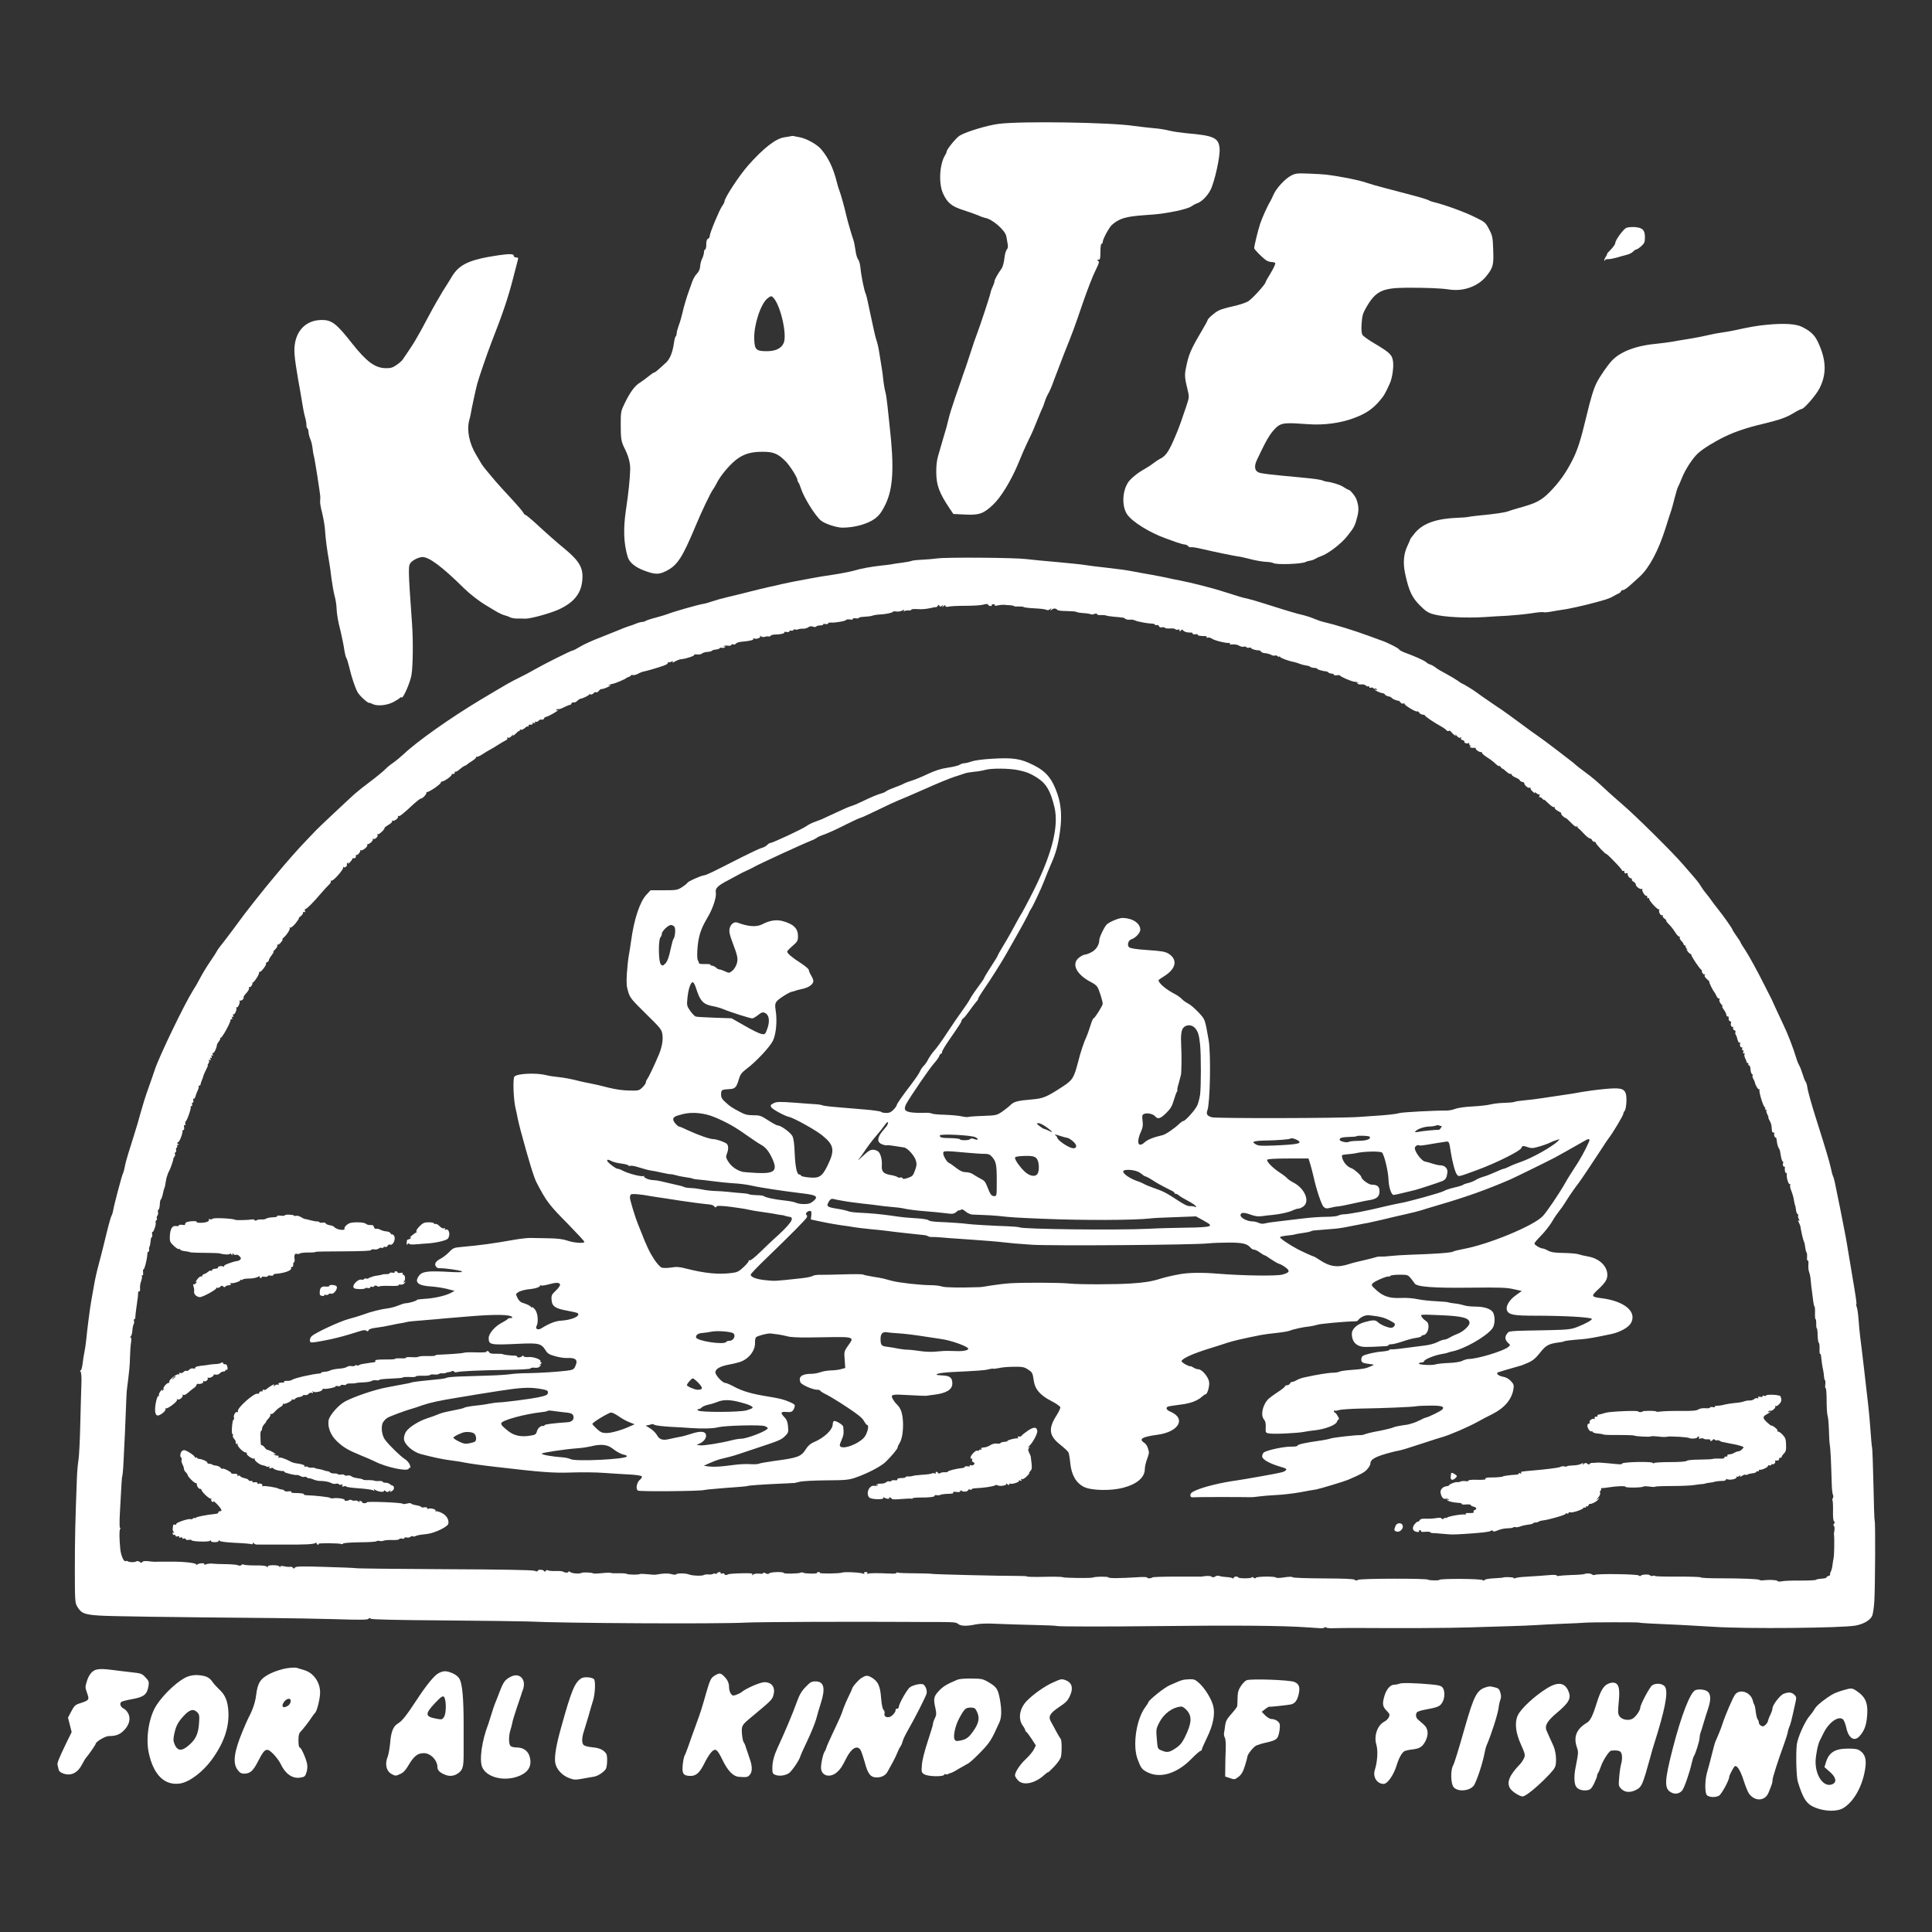 <svg version="1.2" xmlns="http://www.w3.org/2000/svg" viewBox="0 0 1696 1696" width="1696" height="1696">
	<rect x="0" y="0" width="1696" height="1696" fill="#333333" stroke="none"/>
	<title>2kfclogo-_2_-svg</title>
	<style>
		.s0 { fill: #ffffff } 
	</style>
	<g id="Layer">
		<path id="Layer" class="s0" d="m876.9 108.7c-9.8 1.2-28.8 6.9-34.5 10.4-3.1 1.9-11.4 12.1-11.4 14 0 0.5-0.6 2-1.4 3.2-4.9 8-5.8 25.1-1.6 33.9 3.7 7.9 7.5 11 17.5 14.2 5 1.6 10.9 3.7 13.3 4.7 2.3 1.1 5 2 6 2.2 6.2 0.9 17.7 10.9 18.6 16.2 0.3 1.9 0.9 5 1.2 6.8 0.4 2.3 0.1 3.9-0.8 4.8-0.8 0.8-1.8 4.3-2.1 7.8-0.4 3.6-1.5 7.6-2.5 8.9-3.4 4.8-6.2 9.7-6.2 11.2 0 0.8-0.7 2.7-1.4 4.2-0.8 1.6-1.7 4-2 5.5-0.6 3.2-8.8 28-12.1 36.8-1.3 3.3-3.3 9.1-4.5 13-1.2 3.8-3.5 10.8-5.1 15.5-1.7 4.7-3.5 9.8-4 11.5-0.6 1.6-3 8.6-5.4 15.5-2.4 6.9-5.1 15.6-6 19.5-0.9 3.8-2 8.1-2.5 9.5-0.4 1.4-1.7 5.6-2.8 9.5-1.1 3.8-2.8 9.6-3.7 12.8-1.1 3.5-1.7 9.1-1.6 14.2 0 11.4 2.6 18.2 11.8 32l3.2 4.7 10.4 0.5c12.2 0.6 16-0.7 24.3-8.5 6.8-6.3 15.4-20.3 21.8-35.2 0.8-1.9 2.9-6.9 4.6-11 1.8-4.1 4.5-10 6-13 1.6-3 4.5-9.8 6.5-15 2.1-5.2 4.1-10 4.4-10.5 0.4-0.6 1.4-3 2.1-5.5 0.8-2.5 2.3-6.1 3.5-8 1.1-1.9 3.2-6.9 4.6-11 1.5-4.1 5.5-14.5 8.8-23 8.2-20.6 8.2-20.3 16.5-44.6 4-11.6 9-24.6 11.2-28.8 3.2-6.5 3.6-7.9 2.4-8.6-1.3-0.8-1.2-1 0.3-1 1.4 0 1.7-1 1.7-7 0-4 0.4-7 1-7 0.6 0 1-0.7 1-1.5 0-2.5 5.6-12.8 8.1-15.1 6.6-5.7 11.9-7.3 28.4-8.5 14-1 14.8-1.1 28.1-3.6 5.8-1.2 11.4-2.9 13-4 1.6-1.1 3.9-2.4 5.2-2.8 3.8-1.1 9.2-6.5 11.8-11.7 3.7-7.2 8.7-30 8-36.6-0.8-9.2-5.1-11.2-28.6-13.2-5.2-0.5-12.2-1.5-15.5-2.3-3.3-0.9-9.6-1.9-14-2.2-4.4-0.4-12.2-1.3-17.4-2-20.8-3.1-98.1-4.3-118.2-1.8z"/>
		<path id="Layer" fill-rule="evenodd" class="s0" d="m697 119.5c0.8 0.2 3.1 0.7 5 1 6.3 1.2 15.5 6.4 19.1 10.8 6.3 7.7 10.3 16 13.4 28.2 0.8 3.3 1.9 6.9 2.4 8 1 2.3 4.5 14.7 6.1 22 1.3 5.4 4.4 16.1 6.1 21 0.6 1.6 1.4 5.8 1.9 9.3 0.4 3.5 1.5 7.1 2.4 8.1 0.8 0.9 1.7 4.3 2 7.8 0.6 6.5 3.3 19.8 4.6 22.3 0.5 0.8 2.4 9.5 4.4 19.2 2 9.8 4.2 19.4 5 21.5 0.8 2.1 2 7.4 2.6 11.8 0.7 4.4 1.6 10.2 2.1 13 0.5 2.7 1.1 7.7 1.4 11 0.4 3.3 1.1 7.4 1.6 9.2 0.6 1.7 1.4 7.1 1.9 12 0.5 4.8 1.3 12.8 1.9 17.8 4.2 37 3.2 55.4-3.8 69.7-3.2 6.4-5.2 9.1-8.8 11.9-6.4 4.8-17.9 8.1-28.9 8.1-4.9 0-15.6-3.5-18.7-6.2-5.2-4.3-15.2-20.5-17.7-28.5-0.7-2.2-1.6-4.4-2.1-4.9-0.5-0.6-0.9-1.6-0.9-2.2 0-2.3-6.8-13-10.7-16.8-6.6-6.5-10.6-8.1-20.3-8-10.3 0-17.1 2.2-23.8 7.8-5.8 4.9-13 13.6-15.9 19.5-1.2 2.4-2.7 4.8-3.2 5.5-2 2.4-10.3 19.8-15.6 32.6-11.6 27.8-16 34.5-26 39.4-6.3 3.1-9.6 3-19-0.5-8-3-13-7.1-14.5-12.1-3.5-11.8-4-24.5-1.5-41.3 2.1-13.8 3.5-27.2 3.7-35 0.2-6-1.4-12-5.1-19.3-2.8-5.6-3.2-8.4-3.2-20.8 0-11 0.2-11.6 3.6-18.6 4.8-9.8 8.8-15.2 13.3-17.9 2-1.3 5.5-3.8 7.6-5.6 2.2-1.8 4.4-3.3 4.9-3.3 0.8 0 3.5-2.3 10.8-9.1 3.1-3 5.5-9.1 6.5-16.8 0.4-2.8 1.1-5.4 1.5-5.7 0.5-0.3 0.9-1.5 0.9-2.7 0-1.2 0.9-4.4 1.9-7.2 1.1-2.7 2.4-7.5 3.1-10.5 1-4.9 4-14.9 6.1-20.5 0.4-1.1 1.5-4.2 2.5-7 0.9-2.7 2.9-6.1 4.3-7.4 1.6-1.7 2.6-3.8 2.7-6.2 0.1-2 0.9-5.2 1.8-6.9 0.9-1.8 1.6-4.4 1.6-5.7 0-1.2 0.5-2.3 1-2.3 0.6 0 1-2 1-4.4 0-3 0.5-4.6 1.5-5 0.8-0.3 1.5-1.3 1.5-2.3 0-2.6 8.6-23.3 11-26.5 1.1-1.5 2-3.3 2-3.9 0-3.1 12.6-22.3 20.6-31.5 13.7-15.5 24.5-23.9 32.2-24.9 2.6-0.4 5.2-0.8 5.7-1 0.6-0.2 1.7-0.2 2.5 0zm-23.2 142.4c-6 4.7-12.1 23.3-11.7 35.6 0.3 9.4 1.6 10.7 10.4 10.8 8.2 0.1 13.5-2.4 15.5-7.3 3-7.2-2.6-32.1-8.8-39.3-1.9-2.2-2.4-2.1-5.4 0.2z"/>
		<path id="Layer" class="s0" d="m1133.5 154.1c-5.3 2.7-13.2 11.2-15.6 16.9-1.1 2.5-2.4 5.2-2.9 6-2.4 3.8-7 14.1-8.8 19.5-1.9 5.7-5.2 19.3-5.2 21.4 0 1 6.2 7.4 10.1 10.3 1.3 1 3.5 1.8 5 1.8 1.6 0 3.1 0.4 3.4 1 0.3 0.5-1.4 4.3-3.9 8.5-2.6 4.1-4.6 7.8-4.6 8.2-0.2 2-12.1 15.1-15.6 17-2.1 1.2-8 3.1-13.1 4.2-5 1.1-10.7 2.7-12.5 3.7-3.5 1.7-9.8 7.3-9.8 8.6 0 0.4-2.2 4.5-4.9 9-10 17-11.6 20.7-14.1 33.2-1.2 5.9-1 8.6 1.6 19.1 1.4 5.8 1.4 6.3-1 13.5-4 12-6.2 18.2-8.6 24-6.4 15.6-9.2 20-14.3 22.6-1.8 0.9-4.8 2.9-6.7 4.4-1.9 1.5-5.2 3.6-7.2 4.7-5.7 3.1-12.3 8.4-14.5 11.8-5.3 8.1-5.6 21.5-0.6 28.4 4.6 6.4 19.6 15.7 33.3 20.6 2.5 0.9 6.9 2.5 9.9 3.6 3 1 6.2 1.9 7.1 1.9 1 0 2.3 0.6 3 1.4 0.6 0.8 1.7 1.3 2.4 1 0.8-0.3 5.1 0.4 9.7 1.5 10.3 2.4 28.5 6.2 31.9 6.6 1.4 0.1 6.1 1.2 10.5 2.3 4.4 1.2 10.5 2.2 13.5 2.4 3 0.1 6 0.6 6.5 1 2.6 1.8 25.7 1 29-1 0.6-0.4 2.1-0.8 3.5-1 1.4-0.2 3.4-0.9 4.5-1.6 1.1-0.7 3.5-1.8 5.3-2.4 6-2 17.9-11.1 22.8-17.5 6.1-7.6 6.9-9.2 8.8-16.7 1.6-6 1.4-9.8-0.6-15.5-1.1-3.1-5.6-8.5-6.9-8.5-0.5 0-2.4-1.1-4.4-2.4-2.9-2-10.9-4.5-15.2-4.8-0.5 0-1.8-0.4-2.9-0.9-2.8-1-7.2-1.6-20.9-2.9-25.8-2.4-33.2-3.2-35.7-4.3-3.5-1.5-4-5.5-1.4-11 6.6-13.8 8.1-16.7 11.4-21.8 2-3.1 5.3-6.7 7.2-8 4-2.7 7.9-2.9 26.5-1.5 13.9 1 28.6-1 40.6-5.6 9.9-3.7 15.9-7.8 21.9-14.8 3.9-4.5 5.4-7.1 9.3-16 1.9-4.5 3.2-13.4 2.6-18.4-0.7-6-2.7-8-16.2-16-5.3-3.1-10.2-6.6-10.8-7.8-0.7-1.4-1-5-0.6-9.9 0.4-6.4 1.1-8.9 3.8-13.6 8.3-14.6 14.1-17.5 34.8-17.7 17.6-0.1 31.1 0.4 38.7 1.6 12.4 1.8 25.4-3 32.5-12.2 5.6-7.1 6.2-9.5 5.7-22.7-0.4-10.9-0.6-12.3-3.6-18-3.2-6.1-3.4-6.3-13.5-11.2-9-4.4-26.6-10.7-35.2-12.7-1.6-0.4-3.4-1-4-1.4-1.1-0.8-7.3-2.7-20-6-4.4-1.1-12.9-3.4-19-5-6-1.5-12.8-3.5-15-4.3-6.7-2.4-22.9-5.7-36.4-7.4-2-0.2-8.8-0.7-15.1-0.9-10.2-0.4-11.9-0.2-15.5 1.7z"/>
		<path id="Layer" class="s0" d="m1427.5 200.1c-2.7 1.4-9.5 10.8-9.5 13.1 0 1.1-1.8 3.7-3.9 5.8-2.2 2.2-3.7 4-3.4 4 0.3 0-0.2 1.2-1.2 2.6-0.9 1.4-1.4 2.8-1.1 3.2 0.3 0.3 0.6 0.1 0.6-0.4 0-0.6 1.2-1 2.8-0.9 1.5 0 4.7-0.6 7.2-1.3 2.5-0.8 6.4-1.8 8.6-2.4 2.3-0.5 5-1.8 6-2.9 0.9-1 2.2-1.9 2.8-1.9 0.6 0 2.6-1.3 4.4-2.9 2.8-2.6 3.2-3.6 3.2-7.9 0-6.4-2.2-8.4-9.3-8.9-2.8-0.1-6.1 0.2-7.2 0.8z"/>
		<path id="Layer" class="s0" d="m437.5 224.1c-25.5 3.8-34.4 7.9-41 19-1.6 2.8-5.1 8.3-7.6 12.2-2.5 4-8.2 13.9-12.6 22.2-11 20.7-12.5 23.1-22.7 38-0.7 1.2-3.2 3.3-5.5 4.9-3.3 2.3-5.1 2.9-9.5 2.8-9.3-0.1-16.9-5.7-29.5-21.7-13.9-17.7-18-20.8-27.2-20.6-15.5 0.3-24.9 12.6-23.3 30.6 0.3 4.4 1.8 14.1 3.1 21.5 1.4 7.4 2.8 16 3.3 19 1.1 6.9 1.8 10.6 3 15 0.6 1.9 1 4.7 1 6.2 0 1.6 0.4 2.8 0.8 2.8 0.4 0 0.9 1.5 1 3.2 0.1 1.8 0.9 4.6 1.6 6.3 0.8 1.6 1.7 5.3 2 8.2 0.3 2.8 0.8 5.7 1.1 6.5 0.7 1.8 5.7 33.8 5.7 36.3 0 1.1-0.1 2.9-0.2 4-0.1 1.1 0.7 5.7 1.9 10.2 1.1 4.6 2.3 11.6 2.5 15.7 0.5 7.3 1.6 15.7 3.5 26.6 0.6 3 1.5 9.8 2.1 15 0.7 5.2 1.9 12 2.7 15 0.9 3 1.7 8.2 1.8 11.5 0.1 3.3 1 9.1 1.9 13 2.3 9.1 4.3 18.9 5.1 24.5 0.4 2.5 1.1 5 1.5 5.5 0.5 0.6 1.5 3.9 2.4 7.5 2.2 9.5 5.3 18.7 7.6 22.8 1.9 3.3 9.3 9.9 10.2 9.2 0.1-0.2 1.4 0.3 2.8 1 4 2.1 12.7 1.3 18.5-1.8 2.7-1.5 5.3-3.1 5.7-3.7 0.4-0.5 1-0.6 1.4-0.2 1.2 1.2 7.5-13.1 8.6-19.7 1.3-7.4 1.6-30 0.5-45.1-3.5-49.2-3.5-51-0.9-53.8 2-2.3 7.2-4.7 10.1-4.7 5.9 0 17.5 8.7 36.5 27.5 5.1 5 13.6 11.6 19.6 15.1 3.6 2.1 7.4 4.4 8.5 5.1 2.8 1.7 6.7 3.4 8.7 3.8 0.9 0.2 2.6 0.9 3.8 1.5 1.1 0.6 4.2 1.1 6.8 1 2.6 0 5.4 0 6.2 0.1 4.5 0.2 22.5-4.8 30-8.3 12.5-5.9 18.7-13.4 20-24 1.5-11.7-1.7-17.7-15.4-29.1-6.2-5-15.7-13.4-27.2-24-3.5-3.1-6.7-5.7-7.2-5.7-0.5 0-1.3-0.9-1.8-1.9-0.5-1.1-5.2-6.6-10.5-12.3-5.3-5.6-11.5-12.6-13.9-15.3-2.3-2.8-5.7-6.9-7.7-9.2-2-2.3-4.1-5.1-4.7-6.2-0.6-1.1-2.7-4.6-4.6-7.8-6.1-10.1-8.4-21.6-6.1-30.3 0.6-1.9 1.2-4.9 1.5-6.5 0.5-3.5 4.2-20.5 5.5-25.5 1.1-4.3 9-27.4 12.4-36.1 10.4-26.5 14.8-39.8 19.2-56.9 1.9-7.4 3.7-14.5 4.1-15.8 0.5-1.8 0.2-2.2-1.5-2.2-1.2 0-2.1-0.6-2.1-1.5 0-1.7-3.7-1.8-13.5-0.4z"/>
		<path id="Layer" class="s0" d="m1551 285.1c-8.8 0.8-14.8 1.9-29 5-3 0.6-8 1.5-11 1.9-3 0.4-8.4 1.4-12 2.3-3.6 0.9-11 2.3-16.5 3.2-5.5 0.9-12.5 2-15.5 2.6-3.1 0.5-8.2 1.2-11.5 1.5-19.3 1.7-33.2 7-40.8 15.3-4 4.4-10.6 14.1-13.1 19.1-2.7 5.5-5.1 13.2-9.1 30-5.1 21.3-7.8 29.4-12.5 38.6-5.8 11.2-11.3 18.8-19.4 27.1-7.5 7.7-12.2 10.1-27.6 14.3-3.6 1-7.6 2.3-9 2.8-2.6 1.1-13 2.6-25.5 3.7-3.8 0.4-8.1 0.9-9.5 1.3-1.4 0.3-5.4 0.6-9 0.7-18.7 0.7-30.5 4.7-37.6 13-2.4 2.9-4.4 5.5-4.4 5.9 0 0.3-1.1 2.8-2.4 5.6-3.4 7-4.1 15-2.2 24.1 3.3 15.6 6.1 21.6 13.5 28.8 4.7 4.7 6.9 6.1 11.7 7.4 8.9 2.4 27.9 3.4 44.4 2.4 5.2-0.4 14.5-0.9 20.5-1.2 6.1-0.4 15.4-1.3 20.7-2.1 5.4-0.9 10.2-1.3 10.7-1 0.5 0.3 3.3 0.1 6.2-0.4 3-0.6 7-1.2 8.9-1.5 4-0.4 15.8-2.9 24.5-5.1 13.6-3.5 18.2-4.9 21-6.6 1.7-1 4-2.2 5.3-2.8 1.2-0.5 2.2-1.4 2.2-2 0-0.5 0.8-1 1.8-1 0.9 0 3.7-1.9 6.2-4.2 2.5-2.2 6.3-5.7 8.5-7.7 8.3-7.6 16.4-22.9 22.5-42.2 2.3-7.4 4.5-14.3 5-15.5 0.4-1.1 1.8-6.1 3-11 1.3-4.9 2.6-9.4 3-9.9 0.4-0.6 2-4.2 3.5-8 2.9-7.3 9.3-17.2 14.1-21.6 4.3-4 14.7-10.4 23.9-14.8 9-4.3 19.4-7.8 33.5-11.1 14.4-3.5 19.9-5.4 26.5-9.4 3.3-2 6.5-3.6 7.1-3.6 2.1 0 12.8-12.4 15.6-18 6.5-12.8 6-25.2-1.3-40.7-3.1-6.4-6.3-9.4-13.9-13.3-5.3-2.7-16.1-3.4-31-1.9z"/>
		<path id="Layer" fill-rule="evenodd" class="s0" d="m901 490.8c4.1 0.5 16.3 1.7 27 2.6 10.7 1 21.8 2.1 24.5 2.6 2.8 0.5 11.8 1.6 20 2.5 8.3 0.9 17.9 2.2 21.5 3 3.6 0.7 11 2.1 16.5 3 5.5 1 11.7 2.2 13.9 2.7 2.1 0.5 7.1 1.6 11 2.3 9.7 1.8 30.1 7 39.4 10.1 12.7 4.1 16.5 5.2 20.2 5.9 1.9 0.4 9.6 2.6 17 5 17.3 5.5 26.2 8.2 32.5 9.6 2.8 0.7 7 2.1 9.5 3.2 2.5 1.1 6.1 2.3 8 2.7 9.6 2.2 27.1 7.6 39 12 4.7 1.7 9.9 3.6 11.5 4.2 5.4 1.8 15.3 6.8 15.7 7.9 0.2 0.6 2.6 1.9 5.3 2.9 8.5 3.1 16.4 6.6 18.3 8.2 0.9 0.9 2.7 1.9 3.9 2.2 1.2 0.4 3.3 1.6 4.7 2.7 1.5 1.2 5.7 3.7 9.4 5.6 3.7 2 8.1 4.6 9.9 5.9 1.7 1.3 3.4 2.4 3.7 2.4 0.6 0 10.6 6.1 12.3 7.5 0.7 0.5 3.4 2.5 6 4.3 2.6 1.8 6.4 4.3 8.3 5.7 1.9 1.3 5.8 4 8.6 5.8 2.7 1.9 9.8 7 15.6 11.3 5.8 4.4 13.2 9.7 16.4 11.9 3.1 2.2 8.5 6.1 11.8 8.7 3.4 2.6 9 6.8 12.4 9.5 3.5 2.6 7.4 5.7 8.6 6.9 1.3 1.1 4.6 3.7 7.5 5.8 7.5 5.5 10.6 8.2 20.7 17.6 2.7 2.5 8.5 7.6 12.9 11.4 11.2 9.6 43.5 41.5 52.7 52.2 13.1 15 13.9 16 16 19.5 1.1 1.9 3.2 4.8 4.7 6.5 1.4 1.7 3.3 4.1 4.1 5.4 0.8 1.2 3.5 4.8 6 7.9 5 6.2 13 17.6 13 18.5 0 0.3 1.6 2.8 3.5 5.5 1.9 2.6 3.5 5.1 3.5 5.5 0 0.3 1.7 3.2 3.9 6.4 3.5 5.3 10.9 18.8 17.6 32.2 3 5.8 4.3 8.6 5.6 11 0.4 0.8 1.9 4.2 3.4 7.5 1.5 3.3 4.6 10 7 15 3.9 8 8.7 20.5 11.7 30.4 0.5 1.9 1.6 4.4 2.3 5.5 0.7 1.2 2 4.5 2.9 7.5 0.9 2.9 2 5.9 2.6 6.6 0.5 0.7 1.2 2.5 1.4 4.1 0.4 3.7 3.7 15.5 8.6 30.9 7.2 22.6 10.9 35 12.1 40.5 0.6 3 1.5 6.4 2 7.5 1 2.2 1.1 2.5 6.4 29 4.7 23.6 5.2 26.4 6.9 37 0.8 4.9 2.2 13.3 3.1 18.5 3.7 21.8 4.5 27.4 4.1 27.8-0.3 0.2-0.1 1.5 0.4 2.8 0.5 1.3 1.2 6.1 1.5 10.6 0.3 4.6 1 11.7 1.5 15.8 0.6 4.1 2.1 17.2 3.5 29 1.3 11.8 2.9 25.5 3.5 30.5 0.6 4.9 1.5 15 2 22.3 0.5 7.3 1.1 14.1 1.4 15 0.3 0.9 0.8 15.6 1.2 32.7 0.3 17 0.8 31.4 1.1 31.8 0.7 1.1 0.4 56.9-0.3 69.7-0.3 5.8-1.2 11.9-2 13.6-1.8 3.8-7.5 7.1-14.5 8.4-11.7 2.2-96.7 3-124.4 1.1-8.2-0.5-20.8-1.2-28-1.6-25.5-1.1-37-1.7-37.6-2.1-0.8-0.4-42.9-0.4-47.9 0.1-1.9 0.2-10.5 0.6-19 0.9-8.5 0.3-19.2 0.9-23.8 1.2-4.6 0.3-14.5 0.7-22 0.9-7.5 0.2-23.8 0.7-36.2 1.1-19 0.6-54.6 0.8-102 0.5-5.8 0-13.3 0.1-16.8 0.2-3.5 0.2-6.6-0.1-6.8-0.5-0.3-0.5-1.1-0.5-1.7-0.1-0.7 0.5-1.9 0.8-2.7 0.7-0.8 0-6.2-0.4-12-0.8-22.3-1.6-63.1-1.9-135.5-1.1-41 0.5-83.8 0.4-84.6-0.1-0.5-0.3-9.4-0.7-19.7-0.9-10.3-0.2-24.8-0.7-32.2-1-9.4-0.5-15.3-0.3-19.5 0.5-7.9 1.7-13.3 1.5-15.5-0.5-1.4-1.3-4.2-1.6-15.1-1.6-7.4 0-20.1 0-28.4-0.1-48.3-0.3-130.9 0-142.5 0.6-23.8 1.3-160.7 0.6-192-1-4.7-0.2-37.3-0.6-72.4-0.9-42.6-0.3-64.3-0.8-65.2-1.5-0.9-0.8-1.4-0.8-2 0.1-0.5 0.9-7.4 1-28.8 0.3-15.5-0.4-40.5-0.9-55.6-1-92.3-0.8-141.9-1.5-152.3-2.2-12.9-0.9-15.5-2-19.1-8.2-1.7-2.9-1.9-5.5-1.9-32.8 0-26.5 0.4-42.6 1.8-79.6 0.2-6 0.9-13.2 1.4-16 0.5-2.8 1.3-17.5 1.6-32.6 0.4-15.1 0.8-31.1 1-35.5 0.2-4.4-0.2-8.6-0.7-9.3q-1-1.2 0-1.2c0.6 0 1.3-2.6 1.7-5.8 0.3-3.1 1.1-7.7 1.6-10.2 0.5-2.5 1.2-7 1.5-10 0.8-8.8 3.4-29 4.5-35 0.6-3 1.6-9.1 2.4-13.5 0.7-4.4 2.5-12.5 4-18 1.5-5.5 3.5-13.4 4.5-17.5 3.7-15.4 6-24.2 7-26 0.6-1.1 1.2-3.2 1.4-4.7 0.6-4.1 7.5-30.2 8.5-32.1 0.5-1 1.2-3.5 1.6-5.7 0.3-2.2 1.7-7.4 3-11.5 1.3-4.1 3.7-11.8 5.3-17 1.7-5.2 4.2-13.8 5.6-19 1.4-5.2 4.3-14.7 6.6-21 2.3-6.3 4.9-14 5.9-17 3.9-11.8 26.2-58 33.5-69.5 1.8-2.7 4.8-7.9 6.6-11.5 1.9-3.6 5.8-10 8.7-14.2 3-4.3 5.4-8.1 5.5-8.5 0.1-0.4 1.4-2.4 2.9-4.3 3.2-3.9 16.8-22 21.4-28.4 2.7-3.6 13.8-17.7 18.3-23.2 0.9-1.1 4.6-5.5 8.2-9.9 11-13.3 20.2-23.7 28-31.8 4.1-4.3 8-8.3 8.6-9 1.8-2 29.6-28.1 33.7-31.7 4-3.4 6-5.1 17.9-14.1 4-3.1 8.2-6.7 9.3-7.9 1.1-1.2 4-3.6 6.5-5.3 2.5-1.7 6.8-5.3 9.5-7.8 11.8-11.2 41.2-31.9 67-47.4 24.3-14.5 26.2-15.6 34.5-19.7 4.1-2 10-5.1 13-6.9 8.5-4.9 32.5-16.9 33.8-16.9 0.6 0 3.5-1.5 6.4-3.3 2.9-1.8 10.9-5.5 17.8-8.1 6.9-2.7 14.3-5.7 16.5-6.6 2.2-1 5.8-2.4 8-3.1 2.2-0.6 5.4-1.8 7.2-2.6 1.7-0.7 4-1.3 5-1.3 1 0 2.3-0.4 2.9-0.8 0.5-0.5 4.7-1.9 9.4-3.1 4.7-1.3 9.4-2.7 10.5-3.2 3.7-1.6 25.8-7.9 29.9-8.6 2.3-0.3 6.1-1.4 8.6-2.3 2.5-0.9 8.8-2.7 14-3.9 5.2-1.2 14-3.4 19.5-4.8 5.5-1.4 12.9-3.2 16.5-4 3.6-0.7 8.3-1.8 10.5-2.4 2.2-0.5 7.4-1.6 11.5-2.4 4.1-0.7 10.9-2 15-2.8 4.1-0.8 12.9-2.3 19.5-3.2 6.6-1 14.7-2.6 18-3.5 6.3-1.9 14.9-3.5 25-4.6 3.2-0.3 6.8-0.8 8-1 1.1-0.3 5.3-0.9 9.3-1.4 4-0.5 7.8-1.3 8.4-1.6 0.5-0.3 4.4-0.8 8.6-1 4.3-0.2 10.6-0.7 14.2-1.2 7.9-1.1 67.6-0.7 78 0.6zm-38.9 40.2c-1.8 0.4-8.5 0.8-14.7 0.8-6.3 0-12.8 0.3-14.4 0.7-2 0.4-3 0.3-3-0.5 0-0.9-0.5-0.9-1.7 0.1-1.5 1.2-1.6 1.2-0.8-0.1 0.7-1.3 0.6-1.3-0.7-0.2-1.3 1-1.7 1-2.1 0-0.4-1.1-0.7-1-1.5 0-0.5 0.8-1.1 1.3-1.3 1.1-0.2-0.1-2.8 0.3-5.6 1-2.9 0.7-7.7 1.1-10.8 0.8-3.1-0.2-5.5 0-5.5 0.5 0 0.5-1 0.8-2.2 0.7-1.3-0.2-2.9 0.1-3.7 0.5-1 0.7-1.2 0.5-0.6-0.3 0.6-1 0.3-1.1-1.5-0.1-1.2 0.7-3.5 1-5.1 0.8-1.6-0.3-3-0.1-3.1 0.3-0.4 0.9-6.9 2.2-12.3 2.4-2.2 0.1-4.8 0.6-5.8 1-1 0.4-4.1 0.8-6.8 0.9-2.7 0.1-4.9 0.5-4.9 1 0 0.4-1.3 0.6-2.9 0.4-1.8-0.3-2.7 0-2.4 0.5 0.3 0.6-0.7 0.8-2.5 0.5-1.7-0.2-3.3-0.1-3.4 0.4-0.4 1-10.2 2.7-13.5 2.3-1.3-0.1-2.3 0.2-2.3 0.8 0 0.5-1.1 0.7-2.5 0.5-1.3-0.3-2.2-0.1-1.9 0.3 0.3 0.5-0.8 0.9-2.5 0.9-1.6 0-3.2 0.4-3.6 1-0.3 0.5-1.5 0.6-2.8 0.1-1.6-0.6-2.9-0.4-4.2 0.6-1.1 0.7-3.1 1.3-4.5 1.2-1.4-0.1-3.3 0.1-4.2 0.5-0.9 0.4-2.1 0.5-2.7 0.2-0.5-0.4-1.3-0.1-1.6 0.5-0.4 0.5-1.3 0.8-2.1 0.5-0.8-0.3-1.4 0-1.4 0.5 0 0.7-1.1 0.9-2.5 0.7-1.3-0.3-2.2-0.2-2 0.2 0.6 1-3.1 2-7.7 2-2 0-4 0.5-4.3 1.1-0.4 0.6-1.2 0.8-1.9 0.6-0.6-0.2-2-0.1-3.1 0.3-1.1 0.4-2.6 0.3-3.4-0.4-1.1-0.8-1.3-0.8-0.8 0 0.8 1.4-3.8 2.8-5.5 1.8-0.6-0.4-0.8-0.3-0.5 0.4 0.7 1-2.9 1.9-10.7 2.6-2.1 0.2-4.2 0.9-4.6 1.6-0.4 0.7-1.5 1-2.4 0.7-0.9-0.4-1.6-0.2-1.6 0.4 0 0.7-1.3 0.9-3 0.7-1.7-0.3-3.4 0-3.7 0.5-0.4 0.6-0.1 0.7 0.7 0.2 0.9-0.6 1.1-0.4 0.5 0.4-0.4 0.7-1.6 1.1-2.6 0.8-1-0.3-1.9-0.1-2.1 0.3-0.2 0.5-1.6 1-3.3 1.2-1.6 0.1-3.3 0.6-3.6 1.1-0.3 0.4-2.1 0.9-4 1-1.9 0.1-4 0.7-4.6 1.4-0.7 0.6-2.7 1-4.3 0.8-1.7-0.2-2.8 0-2.6 0.4 0.5 0.8-6.5 3.2-10.8 3.7-1.2 0.1-2.2 0.3-2.3 0.4-0.2 0.2-0.6 0.3-1 0.4-0.5 0.1-1.9 0.8-3.2 1.5-1.7 0.9-2.1 1-1.6 0.1 0.6-0.9 0.3-0.9-1.2-0.1-1.1 0.6-2.4 0.7-2.8 0.3-0.5-0.4-0.5-0.2-0.2 0.4 0.4 0.7-1 1.8-3.6 2.7-5 1.8-15.6 4.9-17.7 5.2-0.8 0.1-3 0.9-4.8 1.9-1.9 1-4 1.5-4.7 1.2-0.8-0.3-1.5-0.1-1.7 0.4-0.2 0.5-1 1-1.8 1.2-0.8 0.2-1.7 0.6-2 0.9-1 1.1-10.4 5.1-12.7 5.3-1.3 0.2-2.6 0.6-3.1 1.1-0.4 0.4-0.1 0.5 0.7 0 0.9-0.5 1.2-0.4 0.7 0.3-0.6 1-6.2 3.3-7.9 3.1-0.5 0-1.4 0.7-2.1 1.7-0.7 0.9-1.8 1.4-2.3 1.1-0.6-0.4-1.6 0-2.3 0.9-0.7 0.8-1.9 1.3-2.7 1-0.7-0.3-1.3-0.2-1.3 0.2 0 0.8-5.6 3.4-7.5 3.6-0.5 0.1-1.8 0.9-2.8 1.9-1 1-2.5 1.6-3.2 1.3-0.7-0.2-1.6 0.2-1.9 1-0.3 0.8-0.9 1.3-1.3 1.2-0.4-0.1-2.7 0.8-5.1 2-2.3 1.3-4.7 2-5.2 1.7-0.5-0.3-1.2 0-1.6 0.6-0.4 0.8-0.3 0.9 0.4 0.5 0.7-0.4 1.2-0.5 1.2-0.3 0 0.8-9.3 6-10.7 6-0.7 0-1.5 0.7-1.8 1.5-0.3 0.8-1.2 1.2-1.9 0.9-0.8-0.3-2 0.1-2.7 0.9-0.7 0.8-1.8 1.3-2.6 1-0.9-0.4-1.1-0.1-0.7 0.6 0.5 0.8 0.2 0.9-1 0.5-1-0.4-1.5-0.3-1.1 0.3 0.6 0.9-0.8 1.4-2.7 1.1-0.5 0-0.8 0.4-0.8 1.1 0 0.6-0.3 0.9-0.6 0.5-0.3-0.3-1.6 0.3-2.7 1.4-1.2 1.1-2.7 1.7-3.4 1.5-0.7-0.3-1.2-0.1-1 0.3 0.1 0.5-0.2 0.9-0.7 0.9-0.5 0-1.2 0.4-1.5 0.9-0.3 0.4-1.5 1.5-2.5 2.3-1.8 1.3-1.9 1.3-1.2 0 0.4-0.8-0.1-0.4-1.2 0.9-1.2 1.5-2.4 2.1-3.2 1.6q-1.3-0.8-0.6 0.3c0.4 0.7-0.2 1.6-1.6 2.2-1.3 0.6-4.3 2.4-6.8 4-2.5 1.6-5.6 3.5-7 4.2-1.4 0.7-4.4 2.5-6.6 4-2.3 1.5-4.4 2.4-4.8 2.1-0.3-0.4-0.6-0.1-0.6 0.5 0 0.5-1.7 2.1-3.7 3.3-2.1 1.3-4 2.6-4.3 3-0.3 0.4-1.1 0.9-1.9 1.1-0.7 0.2-2.7 1.5-4.4 3-1.7 1.5-3.4 2.5-3.9 2.2-0.5-0.3-0.7 0-0.6 0.8 0.2 0.7-0.5 1.2-1.4 1.2-1-0.1-1.6 0.2-1.3 0.6 0.5 0.9-6.5 6-8.3 6-0.7 0-1.2 0.4-1.2 0.9 0 1.6-11.2 9.1-12.4 8.4-0.6-0.3-0.8-0.2-0.3 0.2 0.8 1-3.1 5.5-4.8 5.5-0.6 0-3.1 1.9-5.7 4.2-10.4 9.7-13.1 11.8-14.1 11.1-0.5-0.3-0.7-0.1-0.3 0.5 0.7 1.2-3.3 4.4-4.6 3.6-0.5-0.3-0.7 0-0.6 0.6 0.2 0.7-1.3 2-3.2 3.1-1.9 1.1-3.5 2.3-3.4 2.7 0.2 1.3-5 6.1-5.9 5.5-0.6-0.3-0.7-0.1-0.3 0.5 0.8 1.4-2.2 4.4-3.6 3.6-0.6-0.4-0.8-0.3-0.5 0.3 0.6 1-2.7 4.3-4.4 4.3-0.5 0-0.8 0.4-0.5 0.8 0.8 1.3-4.3 5.4-5.7 4.6-0.7-0.4-0.9-0.4-0.5 0 0.8 0.9-2.3 4.7-3.3 4.1-0.4-0.3-0.6 0.3-0.5 1.3 0 1-0.6 1.6-1.6 1.6-1-0.1-1.6 0.1-1.5 0.5 0.1 0.3-0.9 1.8-2.2 3.1-1.3 1.4-2 1.9-1.6 1.1 0.5-1 0.4-1.2-0.4-0.7-0.6 0.4-0.9 1.1-0.6 1.6 0.7 1.1-2 3.2-2.9 2.2-0.4-0.4-0.6-0.2-0.4 0.5 0.4 1.5-8.1 11.3-9.9 11.3-0.8 0-1.2 0.4-0.9 0.8 0.3 0.5-0.5 1.8-1.7 2.9-1.2 1.1-4.2 4.4-6.7 7.3-7.1 8.3-12.7 14-13.9 14-0.6 0-0.7 0.7-0.4 1.7 0.4 1.1 0.3 1.4-0.5 0.9-0.7-0.4-1.2-0.1-1.2 0.8 0 0.8-1 2.2-2.2 3-1.2 0.9-1.9 1.6-1.5 1.6 0.5 0-0.8 2-2.8 4.5-2.1 2.5-4.2 4.2-4.8 3.8-0.5-0.3-0.7-0.2-0.4 0.4 0.7 1.1-2.9 6.5-6 9-1 0.8-1.2 1.1-0.4 0.7 0.7-0.4 0.3 0.7-0.9 2.4-1.3 1.7-2.8 2.8-3.3 2.5-0.6-0.3-0.7-0.1-0.3 0.5 0.4 0.7-0.5 2.4-2.1 3.9-1.5 1.4-2.2 2.3-1.4 1.8 0.8-0.5 0.3 0.7-1.2 2.7-1.5 1.9-2.7 4-2.7 4.7 0 0.6-0.7 1.4-1.5 1.7-0.8 0.4-1.3 0.9-1 1.4 0.6 1-4.4 7.6-5.6 7.2-0.6-0.1-0.8 0.1-0.5 0.6 0.6 1.1-4.8 9.4-5.7 8.7-0.4-0.3-0.5-0.2-0.2 0.1 0.7 1.1-1.5 4.5-2.5 3.9-0.6-0.3-0.7 0-0.4 0.8 0.3 0.8-0.8 2.8-2.4 4.5-1.6 1.7-2.7 3.4-2.4 3.6 0.9 1-2 3.6-3.2 2.9-0.6-0.3-0.8-0.3-0.4 0.1 1 1.2-1.3 6.7-2.5 5.9-0.5-0.3-0.7-0.1-0.3 0.5 0.8 1.3-1.4 6.3-2.5 5.6-0.5-0.3-0.6 0.3-0.2 1.2 0.4 1.2 0.3 1.5-0.5 1-0.8-0.5-1-0.1-0.5 1 0.4 1 0.2 1.5-0.3 1.1-0.6-0.3-1.1 0.2-1.1 1.1-0.3 2.6-7.3 15.2-8.5 15.2-0.6 0-0.9 0.3-0.5 0.6 0.3 0.3-0.2 1.4-1.1 2.5-0.9 1.1-1.7 2.5-1.8 3.2-0.1 2.6-2.6 7.7-3.5 7.1-0.5-0.3-0.6 0.3-0.2 1.2 0.4 1.2 0.3 1.5-0.5 1-0.8-0.5-1-0.1-0.5 1 0.4 1.2 0.3 1.5-0.5 1-0.8-0.5-1-0.1-0.5 1 0.5 1.3 0.3 1.5-0.7 0.9-0.9-0.5-1.1-0.4-0.6 0.4 0.4 0.6 0.2 1.8-0.4 2.6-0.7 0.8-1 1.5-0.6 1.5 0.4 0-0.4 1.9-1.6 4.2-1.2 2.4-2.2 4.7-2.3 5.3-0.1 0.5-0.6 2.3-1.3 3.8-0.7 1.6-1.2 3.3-1.2 3.8 0 0.5-0.5 0.9-1.1 0.9-0.5 0-0.8 0.4-0.5 0.8 0.3 0.5-0.1 2-0.8 3.3-0.7 1.4-1.6 3.8-2 5.3-0.4 1.5-1.1 2.4-1.5 2.1-0.5-0.3-0.7 0.4-0.4 1.5 0.3 1.1 0 2-0.6 2-0.5 0-0.8 0.7-0.5 1.5 0.4 0.8 0.1 1.5-0.6 1.5-0.6 0-0.9 0.3-0.6 0.8 0.6 1-2.8 11-4.2 12.4-0.6 0.6-0.8 1.7-0.5 2.6 0.4 1 0.2 1.3-0.5 0.8-0.7-0.4-0.9 0.2-0.6 1.9 0.2 1.4 0 2.5-0.6 2.5-0.5 0-0.9 0.3-0.8 0.7 0.4 1.9-2.5 9.5-3.8 10-1.3 0.5-1.3 0.7-0.2 1.4 1 0.7 1.1 0.9 0 0.9-0.7 0-1.1 0.4-0.7 0.9 0.3 0.5 0.1 1.2-0.4 1.6-0.6 0.3-0.8 1.2-0.5 1.9 0.3 0.8 0 1.7-0.5 2.1-0.6 0.3-0.9 1.1-0.5 1.6 0.3 0.5 0.1 1.5-0.4 2.2-0.6 0.7-1 1.4-1 1.7 0.2 0.9-2.4 8.4-3.5 10.5-0.6 1.1-1.2 2.3-1.3 2.7-0.1 0.5-0.3 1-0.4 1.3-0.1 0.3-0.4 0.9-0.5 1.5-0.1 0.5-0.3 1.1-0.4 1.2-0.1 0.2-0.4 1.9-0.7 3.8-0.2 1.9-0.7 4.2-1.1 5-0.3 0.8-0.7 1.9-0.8 2.5-0.7 3.8-1.8 7.5-2.4 7.5-0.3 0-0.7 1.9-0.8 4.2-0.1 2.3-0.6 4.4-1.1 4.6-0.5 0.1-0.8 1.2-0.5 2.3 0.3 1 0 2.5-0.6 3.2-0.6 0.8-0.8 1.7-0.4 2 0.3 0.4 0.1 1.3-0.5 2-0.7 0.8-0.9 1.6-0.6 1.9 0.8 0.9-1.8 8.8-2.7 8.2-0.4-0.2-0.6 0.7-0.3 2.1 0.2 1.4 0.1 2.5-0.4 2.5-0.4 0-0.9 1.6-1 3.7-0.2 2-0.6 4.1-1 4.7-0.3 0.6-0.5 1.9-0.3 3 0.1 1-0.1 1.6-0.6 1.3-0.4-0.3-0.9 0.9-1 2.6-0.2 4.4-2.7 13.9-3.5 13.2-0.3-0.3-0.4 0.8-0.2 2.5 0.2 1.8 0 2.9-0.6 2.5-0.5-0.3-0.7 0-0.4 0.8 0.2 0.7-0.1 2.7-0.7 4.3-0.7 1.6-1.1 4.4-1 6.3 0.2 2-0.1 3.1-0.7 2.7-0.5-0.3-1 0.4-1 1.7 0 2.2-0.3 4.3-1.7 14.2-0.4 2.7-0.7 5.8-0.7 6.7 0 1-0.3 1.8-0.8 1.8-0.5 0-0.7 0.7-0.4 1.5 0.3 0.8 0.2 2-0.2 2.7-0.5 0.7-1 3.3-1.2 5.8-0.2 2.4-0.8 4.8-1.5 5.2-0.8 0.5-0.8 0.8-0.1 0.8 0.7 0 0.9 1.5 0.4 4.6-0.4 2.5-0.8 8.2-0.9 12.7-0.1 7.2-0.7 12.7-2.6 27.7-0.3 1.9-0.7 9.1-0.9 16-0.3 6.9-0.7 17.9-1 24.5-0.4 6.6-0.8 16.7-1.1 22.5-0.4 8.8-1 14.5-1.4 14.5-0.1 0-0.6 7.6-1.9 32.2-0.4 7.7-0.3 12.9 0.2 12.6 0.5-0.4 0.6 0 0.1 0.7-0.9 1.4-0.8 9.2 0.1 18 0.6 5.6 3.1 11.3 4.6 10.4 0.4-0.3 1.3-0.2 2 0.2 1.6 1 6.1 1 7.6 0 0.7-0.4 2-0.2 2.8 0.5 1.2 1 1.7 1 2.3 0.1 0.5-0.8 2.3-1 5.2-0.7 2.4 0.3 5 0.5 5.7 0.5 0.6 0 3.1-0.1 5.5-0.1 2.3 0 6.7 0 9.7 0 10.6-0.1 22 1.3 21.3 2.5-0.5 0.8-0.3 0.8 0.8 0 1.7-1.4 7.1-1.5 6.3-0.2-0.4 0.6 0 0.7 1.2 0.1 1.1-0.5 3.5-0.8 5.4-0.7 3.6 0.3 5.2 0.4 13 0.5 4.5 0.1 9.3 0.5 9.8 0.9 0.7 0.7 2.8 0.4 3.3-0.3 0.4-0.5 1.2-0.6 1.9-0.2 0.6 0.4 5.3 0.7 10.3 0.7 6-0.1 9.4 0.3 9.9 1.1 0.6 0.9 0.8 0.9 0.8-0.1 0-0.8 1.7-1.2 4.9-1.2 3 0 5.1 0.5 5.4 1.2 0.4 0.9 0.6 0.9 0.6 0.2 0.1-0.8 1.2-0.9 3.4-0.5 1.8 0.5 4.1 0.7 5.2 0.5 1.1-0.2 2.3 0.2 2.7 0.9 0.6 0.9 1 0.9 1.7-0.2 0.7-1.1 5.2-1.3 26.7-0.6 14.3 0.4 26.2 0.9 26.6 1.1 0.4 0.3 35.3 0.7 77.5 0.9 51.2 0.2 77.7 0.7 79.6 1.4 1.7 0.7 2.7 0.7 2.7 0.1 0-1.4 4.7-1.3 5.6 0.1 0.5 0.8 0.9 0.8 1.4-0.1 0.5-0.7 1.3-0.9 2.1-0.5 0.7 0.5 3.7 0.7 6.6 0.6 2.9-0.1 5.8 0.1 6.5 0.5 1.8 1.2 4.8 1.2 4.8 0.1 0-0.5 0.7-0.4 1.5 0.3 1.6 1.3 8.4 1.8 10.1 0.7 1.1-0.6 8.4-0.4 9.9 0.4 1 0.4 2.4 0.4 11-0.4 2.2-0.2 4.4-0.1 4.9 0.1 0.5 0.3 3.6 0.4 6.8 0.3 3.2-0.1 6.3 0.1 6.9 0.5 1.3 0.8 10.2 0.9 11.5 0.2 0.5-0.3 3.5-0.2 6.7 0.1 3.2 0.4 6.6 0.6 7.5 0.4 6.5-1.2 10.4-1.3 13.5-0.5 2 0.6 3.9 0.7 4.1 0.3 0.8-1.2 8.2-1.2 11.3 0 3.2 1.2 11.5 1.5 13.2 0.5 0.6-0.4 2.4-0.6 3.9-0.5 1.5 0.2 3.3 0 4-0.4 0.6-0.5 1.6-0.6 2.1-0.2 0.5 0.3 1.2 0.1 1.6-0.5 0.3-0.5 1.3-1 2.1-1 0.8 0 1.3 0.4 1 0.9-0.4 0.5 0.3 0.7 1.4 0.4 1.1-0.3 2-0.1 2 0.5 0 1 1.7 1.1 3.5 0.1 0.6-0.3 5.7-0.7 11.4-0.8 8.4-0.2 10.2 0 9.5 1.1-0.6 1.1-0.5 1.1 0.8 0 0.9-0.7 3.1-1 5.2-0.8 2 0.3 3.6 0.1 3.6-0.5 0-0.6 0.8-0.5 2.1 0.2 1.5 0.8 2.4 0.8 3.2 0 1.2-1.2 12.7-1.5 12.7-0.3 0 0.9 13.5 0.7 15-0.3 0.5-0.3 1.5-0.3 2.1 0.1 1.6 0.9 12.8 1.1 12.2 0.1-0.2-0.4 0.3-0.7 1.2-0.7 0.9 0 1.4 0.3 1.2 0.7-0.6 0.9 17.1 0.7 19.5-0.2 2.2-0.9 17.1-0.1 18.8 1q1.4 0.8 0.6-0.3c-0.5-0.8 0.1-1.2 1.4-1.2 1.3 0 1.9 0.4 1.4 1.2q-0.7 1.1 0.6 0.3c1.1-0.7 8.2-0.7 20.8-0.1 2.3 0.1 4.2-0.2 4.2-0.7 0-0.4 0.4-0.6 0.9-0.2 0.5 0.3 7.4 0.6 15.3 0.6 7.9 0.1 14.6 0.3 14.9 0.5 0.7 0.4 61.9 1.9 74.6 1.8 5.1 0 9 0.2 8.8 0.5-0.1 0.3 6.4 0.5 14.7 0.3 8.2-0.2 15.7-0.1 16.6 0.3 2 0.8 25.5 1 26.8 0.3 1.5-0.9 13.4-1 13.4-0.1 0 0.9 10.4 0.8 24.8-0.1 5-0.4 9.2-0.3 9.2 0.2 0 1 3.6 0.9 4.7-0.1 0.4-0.4 10.2-0.7 21.8-0.7 11.5 0 21.2 0 21.5 0 3.9-0.8 7.5-0.8 8.6 0.1 0.9 0.7 1.8 0.7 3.2-0.2 1.1-0.7 2.7-0.9 3.8-0.4 1.1 0.4 3.7 0.8 5.9 0.9 2.2 0.1 4.6 0.5 5.3 1 0.6 0.4 1.2 0.2 1.2-0.3 0-0.6 0.9-1.1 2-1.1 1.1 0 2 0.3 2 0.7 0 0.5 2.7 0.8 6 0.8 3.3 0 6-0.4 6-0.9 0-0.5 0.6-0.3 1.4 0.3 1 0.8 1.6 0.9 2.1 0.1 0.7-1.2 17.2-1.4 17.7-0.1 0.2 0.4 3.4 0.4 7.1-0.2 4.2-0.7 7.1-0.7 7.5-0.1 0.4 0.5 12.1 0.9 27 1 17.8 0.1 26.6 0.4 27.4 1.2 0.8 0.8 1.7 0.8 3.1 0 2.4-1.2 61-1.3 61.4-0.1 0.3 0.7 9.8 0.9 9.8 0.2 0-1.3 36.5-1.1 38.1 0.2 0.8 0.7 1.3 0.6 1.6-0.1 0.2-0.6 3.9-1.3 8.3-1.5 4.4-0.3 8-0.5 8-0.6 0-0.7 8.7-0.5 9.1 0.2 0.3 0.5 1 0.6 1.6 0.3 0.6-0.4 3.6-0.9 6.7-1.1 11.9-0.7 19.8-1.3 24.3-1.7 2.6-0.2 5-0.1 5.3 0.4 0.3 0.5 1.1 0.7 1.8 0.4 0.7-0.2 5.7-0.6 11.2-0.8 5.5-0.1 10.7-0.5 11.5-0.9 2.2-0.8 5.3-0.6 6.7 0.5 0.7 0.5 1.7 0.7 2.3 0.3 1.9-1.2 37.1-0.7 38.5 0.5 0.7 0.6 1.6 0.7 1.8 0.3 0.8-1.3 7.4-1.5 8.2-0.4 0.3 0.6 1.2 0.8 2 0.5 0.8-0.3 1.9-0.3 2.5 0.1 0.6 0.4 9.8 0.6 20.5 0.5 10.7 0 19.5 0.3 19.5 0.7 0 0.4 6.6 0.8 14.8 0.8 20.9 0 36.2 0.6 36.7 1.4 0.2 0.4 2.1 0.6 4.2 0.3 2.1-0.2 4.4-0.3 5.1-0.3 4.9 0.2 6.3 0.4 6.7 1.1 0.3 0.4 2 0.5 3.7 0.1 1.8-0.4 9.3-0.7 16.5-0.6 7.3 0 13.4-0.3 13.5-0.7 0.2-0.4 2.4-0.8 5-1 2.5-0.2 4.4-0.6 4.2-1-0.2-0.4 0.5-1 1.7-1.3 1.1-0.4 1.8-0.9 1.5-1.2-0.3-0.3-0.1-1.4 0.5-2.5 0.6-1.1 1.3-3.6 1.5-5.6 0.2-2.1 0.7-4.8 1-6.2 0.6-2.2 0.8-18 0.4-20.5-0.2-0.6-0.1-1.5 0-2 0.7-3.2 0.6-5.6-0.2-6.1-0.5-0.3-0.4-1.1 0.2-1.9 0.8-1 0.8-1.5 0-2-0.7-0.4-1-3.8-0.9-9 0.1-4.5-0.1-8.7-0.4-9.2-0.3-0.5-0.2-1.5 0.3-2.3 0.5-0.8 0.5-2.1 0-2.9-0.4-0.9-0.9-5-1-9.1-0.5-18.4-1.1-31.7-1.7-34.5-0.3-1.7-0.7-7.7-0.8-13.5-0.2-5.8-0.7-11.4-1.2-12.5-0.4-1.1-0.8-7-0.8-13.2 0-6.1-0.4-10.9-0.8-10.6-0.4 0.2-0.6-1.2-0.4-3.1 0.3-2 0.1-3.8-0.3-4.1-0.4-0.2-0.7-1.7-0.8-3.2-0.1-1.5-0.4-3.9-0.7-5.3-0.7-2.7-1.6-9.1-1.9-12.7 0-1.1-0.4-1.9-0.8-1.7-0.4 0.2-0.6-1.8-0.5-4.6 0.1-2.7-0.2-5.1-0.7-5.3-0.4-0.1-0.9-3.1-1-6.5 0-3.4-0.4-6.2-0.7-6.2-0.4 0-0.6-1.8-0.5-4 0-2.2-0.2-4-0.6-4-0.4 0-0.6-2.5-0.5-5.5 0.1-3-0.1-5.5-0.4-5.5-0.3 0-0.9-2.6-1.3-5.8-0.4-3.1-0.9-7.1-1.1-8.7-0.3-1.7-0.7-5.3-0.9-8-0.2-2.8-0.8-6.2-1.4-7.6-0.6-1.4-0.9-4.5-0.7-6.8 0.2-2.3-0.1-3.9-0.6-3.6-0.5 0.4-0.7-0.9-0.6-2.7 0.2-1.8 0-3.8-0.4-4.3-0.5-0.6-1-2.7-1.2-4.6-0.2-1.9-0.6-3.9-0.9-4.4-0.5-0.9-2-6.4-2.4-9-0.1-0.6-0.3-1.3-0.4-1.8-0.1-0.4-0.3-1.5-0.4-2.5-0.1-0.9-0.8-2.8-1.5-4.1-0.9-1.7-1-2.1-0.1-1.6 0.9 0.6 0.9 0.2 0.1-1.4-0.7-1.2-0.9-2.5-0.6-3 0.3-0.5 0.1-1.1-0.5-1.3-0.5-0.1-1.2-1.9-1.4-3.8-0.3-1.9-0.5-3.5-0.6-3.5-0.2 0-1.1-3.7-1.5-6.7-0.3-1.5-1.2-4.4-2-6.5-0.9-2-1.3-4.3-1-5 0.2-0.8 0.1-1.2-0.4-0.9-1 0.6-2.8-5.1-2.6-8.1 0.1-1.2-0.2-2-0.7-1.7-0.7 0.4-1.3-2.6-0.9-4.9 0-0.4-0.4-0.7-1-0.7-0.7 0-0.9-1-0.7-2.5 0.3-1.3 0.2-2.2-0.2-2-0.4 0.3-1.1-1.7-1.6-4.3-0.4-2.6-0.8-4.9-0.9-5.2 0-0.3-0.6-1.5-1.3-2.7-0.6-1.2-1.3-3.7-1.4-5.6-0.2-1.9-0.6-3.3-0.9-3.1-0.9 0.5-2-2.6-1.3-3.7 0.3-0.5 0-0.8-0.8-0.7-0.8 0.2-1.4-0.8-1.4-2.7-0.1-1.7-0.3-3.3-0.4-3.8-0.1-0.4-0.3-1-0.4-1.5-0.1-0.4-0.7-1.7-1.4-3-0.7-1.2-1.1-2.2-0.8-2.2 0.3 0-0.1-1.2-0.9-2.7-0.8-1.5-1.2-3-0.9-3.5 0.3-0.4 0-0.8-0.6-0.8-0.6 0-0.8-0.5-0.5-1 0.3-0.6 0.2-1-0.2-1-1.3 0-5.5-13.8-4.7-15.2 0.4-0.6 0.3-0.8-0.3-0.5-0.9 0.5-3.6-4.1-3.8-6.3 0-0.3-0.6-1.5-1.3-2.8-0.7-1.2-1-2.6-0.7-3.1 0.3-0.5 0-1.1-0.5-1.3-0.6-0.2-1.2-2-1.3-4-0.1-2-0.6-3.6-1.2-3.5-0.5 0.1-0.9-0.4-0.7-1.1 0.1-0.6-0.2-1.2-0.8-1.2-0.6 0-0.9-0.3-0.8-0.8 0.1-0.4-0.4-1.7-1.1-3-0.7-1.3-1-3-0.7-3.8 0.4-1 0.2-1.2-0.6-0.8-0.8 0.5-0.9 0.2-0.5-0.9 0.4-1 0.2-1.7-0.4-1.7-0.6 0-0.8-0.7-0.5-1.6 0.3-0.8 0.2-1.3-0.3-1-1.1 0.7-2.3-2.2-1.4-3.6 0.3-0.6 0.1-0.8-0.4-0.5-0.9 0.6-2-1.7-2.7-5.3-0.1-0.3-0.5-1.1-0.9-1.8-0.5-0.6-0.5-1.7-0.2-2.2 0.3-0.6-0.1-1.3-1-1.6-0.9-0.4-1.4-1.3-1.1-2.1 0.3-0.8 0.2-1.2-0.3-0.9-1.1 0.7-2.3-2.2-1.5-3.5 0.3-0.5-0.1-1.2-1-1.5-0.8-0.3-1.3-1.4-1.1-2.5 0.2-1-0.1-1.8-0.8-1.6-0.7 0.1-1.2-0.5-1.2-1.3 0.1-0.8-1-3-2.4-4.9-1.4-1.9-1.8-3.1-1-2.6 0.8 0.4 0.3-0.4-1-1.8-1.4-1.5-2.1-3.2-1.7-4.2 0.3-0.9 0.2-1.3-0.4-1-0.5 0.3-1.5-0.7-2.2-2.2-0.7-1.5-1.5-3-1.8-3.3-1.2-1.2-5.1-9-4.4-9 0.4 0-0.5-1.1-2.1-2.4-1.7-1.5-2.5-2.8-2-3.6 0.5-0.8 0.4-1.1-0.2-0.7-0.9 0.6-2.7-2-2.3-3.2 0.1-0.2-0.2-0.7-0.7-1-1.6-1.1-8.6-11.6-8.6-12.8 0-0.7-0.3-1.1-0.6-0.9-0.3 0.2-1.5-0.8-2.6-2.3-1.2-1.6-1.4-2.2-0.4-1.6q1.2 0.7-0.3-0.6c-0.9-0.9-1.4-1.9-1.1-2.3 0.4-0.3 0.1-0.6-0.5-0.6-0.7 0-1.2-0.5-1.2-1 0-0.6-0.9-1.9-2-3-1.2-1.2-1.8-2.6-1.4-3.3 0.4-0.7 0.4-0.9-0.1-0.5-0.5 0.5-2-0.9-3.4-3-2.9-4.4-3.8-5.5-6.9-8.7-1.3-1.4-1.9-2.5-1.5-2.5 0.4 0-0.3-0.7-1.5-1.6-1.2-0.8-1.9-2-1.6-2.6 0.4-0.7 0.2-0.8-0.4-0.4-1.4 0.8-3.5-3-2.6-4.7 0.4-0.6 0.3-0.9-0.1-0.4-1.1 1-9.6-8.3-8.8-9.6 0.3-0.6 0.1-0.7-0.5-0.3-0.7 0.4-1.2 0-1.2-1 0-1-0.3-1.4-0.7-1.1-0.9 1-4.3-4.4-3.6-5.6 0.3-0.6 0.2-0.7-0.4-0.4-1.3 0.8-5.3-2-5.3-3.8 0-0.8-0.9-1.9-2-2.5-1.1-0.6-1.8-1.5-1.5-2.1 0.4-0.5 0-0.9-0.8-0.9-1.4 0-3.2-2.7-2.9-4.2 0.1-0.4-0.5-0.5-1.3-0.2-1 0.4-1.5 0-1.5-1.1 0-0.9-0.4-1.3-1-1-0.5 0.3-1 0.2-1-0.3 0-0.5-3.1-4.2-7-8.1-3.8-4-7-6.9-7-6.5 0 0.4-2.1-1.5-4.7-4.2-2.5-2.7-4.6-5.2-4.5-5.7 0.1-0.4-0.4-0.7-1.2-0.7-0.8 0-1.6-0.7-2-1.5-0.3-0.8-1.2-1.5-1.9-1.5-0.8 0-3.2-1.9-5.4-4.3-2.1-2.3-4.3-4.4-4.8-4.7-0.6-0.3-0.9-0.9-0.7-1.3 0.1-0.5-0.3-0.5-0.9-0.1-0.6 0.4-2.7-1.1-4.9-3.5-2.1-2.2-4.2-4.1-4.7-4.1-1.3 0-4.9-4-3.7-4 0.5-0.1-0.7-0.9-2.6-1.9-1.9-0.9-3.4-2.3-3.2-3 0.1-0.7-0.2-1-0.7-0.6-0.6 0.3-2.9-1.3-5.2-3.6-2.3-2.3-3.9-3.6-3.5-2.8 0.4 0.8-0.1 0.4-1.2-0.8-1.1-1.2-2.3-1.9-2.7-1.5-0.5 0.4-0.5-0.2-0.1-1.3 0.4-1.1 0.4-1.6 0-1.2-0.4 0.4-1.6-0.1-2.7-1-1.5-1.3-1.8-1.4-1.2-0.3 0.4 0.8-0.4 0.4-1.8-0.9-1.5-1.3-2.4-2.8-2.1-3.2 0.3-0.5-0.1-0.6-0.9-0.4-1.3 0.6-4.5-2.2-4.6-3.9 0-0.6-0.8-1.1-1.8-1.2-1-0.2-1.9-0.8-2.1-1.4-0.2-0.6-1.9-1.7-3.8-2.5-1.9-0.8-3.4-1.9-3.4-2.5 0-0.6-0.4-0.9-0.9-0.6-0.5 0.3-2.3-0.7-4-2.3-1.7-1.6-3.1-2.6-3.1-2.3 0 0.3-0.7-0.3-1.5-1.4-0.8-1-1.5-1.5-1.5-1.1 0 0.8-1.3-0.1-5-3.5-1.1-1-3.7-2.9-6-4.3-2.2-1.4-4-3-4-3.5 0-0.6-0.3-0.9-0.7-0.8-1.4 0.4-5.4-2.3-4.8-3.2 0.3-0.4-0.6-0.7-2-0.5-1.4 0.1-2.8-0.2-3.2-0.8-0.4-0.6-0.1-0.7 0.8-0.3 0.8 0.4 0.6 0.1-0.3-0.7-1-0.8-1.4-1.8-1-2.2 0.4-0.5 0.2-0.5-0.5-0.2-1.4 0.9-4.5-0.2-3.8-1.3 0.3-0.4-0.5-1-1.6-1.3-1.3-0.4-1.8-1-1.3-1.8 0.5-0.8 0.3-1-0.6-0.4-0.8 0.5-2-0.1-3.2-1.6-1.1-1.3-1.6-1.7-1.2-0.9 0.7 1.3 0.6 1.3-1.2 0-1-0.8-2.3-2.1-2.7-2.8-0.5-0.7-1.3-0.9-1.9-0.6-0.6 0.4-1.6 0.1-2.2-0.7-0.6-0.8-2.7-2.2-4.6-3.3-5.8-3.1-14-8.7-14-9.4 0-0.4-1-0.8-2.2-0.9-1.2-0.1-2.6-0.9-3-1.8-0.5-0.8-1.3-1.3-1.8-1-1.1 0.7-11-5.3-11-6.6 0-0.6-0.5-0.7-1.2-0.3-0.6 0.4-1.7-0.1-2.4-1-0.7-1-1.4-1.6-1.6-1.5-0.7 0.4-5.3-1.4-6-2.4-0.3-0.6-1.7-1.2-2.9-1.4-1.3-0.2-2.7-0.9-3.1-1.6-0.4-0.6-1.3-1.2-2-1.2-1.8-0.1-6.8-2.3-6.8-3 0-0.4 0.5-0.3 1.2 0.1 0.7 0.4 0.8 0.3 0.4-0.5-0.4-0.6-1.1-0.9-1.6-0.6-0.5 0.3-1.1 0.1-1.5-0.4-0.3-0.6-1.2-0.8-2-0.4-0.8 0.3-1.5 0-1.5-0.7 0-0.6-0.4-0.9-0.9-0.5-0.6 0.3-1.5-0.1-2.2-0.8-0.7-0.7-2.5-1.1-4-0.9-1.4 0.2-3-0.2-3.4-0.9-0.6-0.8-0.4-1 0.6-0.4 0.8 0.5 1.1 0.5 0.7 0-0.4-0.4-2-0.9-3.5-1-2.8-0.2-12.6-4.4-13.1-5.6-0.1-0.3-1.4-0.4-2.7-0.1-1.4 0.2-2.5 0-2.5-0.5 0-0.5-1-0.9-2.2-1-1.1-0.1-2.4-0.6-2.7-1-0.3-0.4-1-0.8-1.6-0.9-2.8-0.1-8.4-1.7-8.1-2.3 0.2-0.3-1-0.7-2.7-0.8-1.7-0.1-3.3-0.6-3.6-1-0.3-0.5-1.9-0.9-3.4-1.1-1.6-0.2-4-0.8-5.5-1.4-1.5-0.6-3.4-1.2-4.2-1.4-5-0.9-12.4-3.5-13.1-4.6-0.5-0.7-0.9-0.9-0.9-0.4 0 0.5-0.7 0.3-1.5-0.4-0.8-0.6-1.9-0.9-2.4-0.5-0.6 0.3-2.1 0-3.3-0.7-1.3-0.7-3.6-1.3-5.2-1.4-1.6-0.1-3.2-0.7-3.6-1.4-0.4-0.6-1.1-1.1-1.6-1.1-2.2 0.2-7.3-1.2-6.9-1.9 0.2-0.4-0.7-0.6-2-0.4-1.4 0.1-2.5-0.1-2.5-0.6 0-0.4-0.9-0.6-2-0.3-1.1 0.3-3-0.1-4.2-0.9-1.3-0.8-3.8-1.3-5.6-1.1-2.3 0.2-3.1-0.1-2.6-0.9 0.4-0.6 0.3-0.8-0.2-0.5-1.4 0.8-12.8-1.8-15.4-3.6-1.2-0.8-2.9-1.3-3.8-1-0.9 0.4-1.3 0.2-0.9-0.4 0.3-0.5-0.2-0.9-1.1-0.9-4.8 0-7.3-0.5-6.8-1.3 0.3-0.4-0.6-0.6-1.9-0.3-1.4 0.2-2.5 0-2.5-0.6 0-0.5-0.6-1-1.2-0.9-3.6 0.1-5.8-0.5-7.2-1.9-0.9-0.8-1.6-1.1-1.6-0.5 0 0.6-0.5 1.1-1.1 1.1-0.5 0-0.8-0.4-0.5-0.9 0.4-0.5-0.2-0.7-1.3-0.4-1 0.3-2.1 0.1-2.4-0.4-0.3-0.5-2.4-0.8-4.6-0.6-2.2 0.1-4.2-0.1-4.5-0.6-0.4-0.5-1.5-0.7-2.6-0.4-1.2 0.3-2.2-0.1-2.6-1-0.3-0.9-1.2-1.3-2-1-0.8 0.3-1.4 0.1-1.4-0.3 0-0.5-1.5-1-3.2-1-3-0.2-5.9-0.6-11.3-1.8-1.1-0.3-2.1-0.5-2.2-0.6-0.2-0.2-0.7-0.4-1.3-0.5-0.5-0.1-1.3-0.4-1.7-0.5-0.5-0.1-1.8-0.1-3.1 0-1.3 0.1-2.9-0.3-3.6-1-0.8-0.6-1.8-1-2.2-0.9-0.5 0.1-1.1 0-1.4-0.1-0.3-0.1-3-0.4-6-0.6-3-0.3-6.2-0.7-7-1.1-0.8-0.3-3-0.5-4.7-0.4-1.8 0.2-3.3-0.2-3.3-0.8 0-0.7-0.8-0.7-2.4-0.1-1.3 0.5-2.7 0.6-3 0.2-0.4-0.3-3.3-0.8-6.4-1-3.1-0.2-5.9-0.7-6.2-1-0.3-0.4-4-0.7-8.3-0.8-4.3 0-8.1-0.4-8.5-1-1.1-1.5-3.3-1.6-5-0.2-1.3 1.1-1.4 1.1-0.7-0.2 0.8-1.3 0.6-1.3-0.8-0.2-0.9 0.8-2.2 1-2.9 0.6-0.7-0.4-3.5-0.9-6.3-1.1-2.7-0.2-6.8-0.5-9-0.6-2.2-0.2-4.5-0.5-5-0.9-0.6-0.3-2.7-0.5-4.7-0.4-2.1 0.1-3.8-0.1-3.8-0.4 0-0.3-1.5-0.6-3.2-0.7-1.8-0.1-4.2-0.2-5.3-0.4-1.1-0.1-3.5 0.1-5.4 0.5-1.9 0.5-3.1 0.4-2.8-0.1 0.3-0.5-0.3-0.9-1.3-0.9-1 0-1.6 0.4-1.4 0.8 0.3 0.4-0.2 0.8-1 0.8-0.8 0-1.8-0.5-2.1-1-0.7-1.1-0.7-1.1-5.4 0z"/>
		<path id="Layer" fill-rule="evenodd" class="s0" d="m907.2 671.6c11.2 5.6 16.5 12 21.1 25.5 3.3 9.6 4 19.8 2.2 32.9-1.8 12.4-3.5 18.8-8.1 29.1-1.8 4.2-4.5 10.8-5.9 14.5-2.5 6.6-10.4 23.3-11.5 24.4-0.3 0.3-1.6 2.7-2.8 5.5-1.3 2.7-6 11.3-10.4 19-4.4 7.7-8.4 14.7-8.8 15.5-3.6 6.4-13.5 22.1-18.8 29.7-3.5 5.1-6 9.3-5.6 9.3 0.4 0-0.4 1.2-1.8 2.7-1.3 1.6-4 5-5.9 7.8-1.9 2.7-4.2 5.6-5.1 6.3-1 0.7-1.8 1.8-1.8 2.4 0 1-1.5 3.3-11.3 17.5-3.1 4.5-5.7 8.9-5.7 9.7 0 0.9-0.4 1.6-0.9 1.6-0.5 0-1.3 1-1.6 2.1-0.4 1.2-2.4 4-4.5 6.3-3.7 4-20.7 28.9-24.3 35.4-2.7 5-1.6 6.9 4.3 7.7 2.8 0.4 7.6 0.5 10.7 0.4 3.2-0.2 6.5 0.1 7.3 0.6 0.8 0.5 6 1 11.5 1.1 5.5 0.2 12.2 0.8 14.8 1.4 2.7 0.6 5.2 0.8 5.6 0.5 0.5-0.2 6.3-0.7 12.9-0.9 11.7-0.4 12.3-0.6 16.9-3.7 2.6-1.8 6-4.5 7.5-6 3-2.9 6.2-3.7 19-4.8 9.6-0.8 12.8-2.2 26.3-11 9.2-6 10.2-7.7 14-22.2 2.2-8.8 5-17.1 7.5-22.4 0.5-1.1 1.9-5 3.1-8.8 1.1-3.7 2.4-6.7 2.8-6.7 1.1 0 8.1-11.2 8.1-12.8 0-2.4-3.2-12.6-4.7-14.8-0.7-1.2-3-3-5.1-4-13.3-6.8-18.1-16.3-10.9-21.8 1.9-1.5 4.2-2.6 5.1-2.6 0.9 0 3.5-0.9 5.7-2.1 4-2 6.9-6.5 6.9-10.6 0-2.6 4.8-12.4 6.8-14 3.1-2.5 10.6-5.5 13.7-5.5 8.8 0.2 15.5 4.7 15.5 10.4 0 2.7-4.2 7.2-7.7 8.3-2.8 0.8-4.1 5.1-2.2 7 1 1 6.2 1.8 16.3 2.5 12.1 0.8 15.5 1.4 18.3 3.1 8.2 5.1 6.9 13-3.2 19.5-3 1.9-5.5 3.6-5.5 3.8 0 2.7 6.7 8.3 14.7 12.4 2.1 1.1 4.7 3 5.8 4.2 1.1 1.2 3.6 3 5.6 4 2 1 6 4.5 9.1 7.8 5.8 6.3 5.5 5.5 8.8 24.2 2.1 12 1.3 55.4-1.1 61.7-1.2 3.3-0.3 4.9 3.9 6.1 3.8 1.1 113.2 0.9 129.2-0.3 4.1-0.3 13.1-0.9 20-1.4 6.9-0.5 13.9-1.4 15.5-2 2.6-0.8 31-2.3 41.5-2.2 1.9 0 5.3-0.6 7.5-1.5 2.3-0.9 8.6-1.8 15-2.1 6-0.3 13.2-1.1 16-1.8 2.7-0.7 8.3-1.3 12.4-1.4 4.1-0.1 7.9-0.5 8.5-0.8 0.5-0.4 4.6-1 9-1.4 4.5-0.4 11-1.2 14.6-1.8 3.6-0.6 11.5-1.7 17.5-2.6 6.1-0.8 14.4-2.2 18.5-3 4.1-0.7 12.9-1.9 19.5-2.5 13.6-1.3 16.9-0.6 18.6 3.7 1.3 3.3 0.6 14-1 15.6-0.6 0.6-1.1 1.7-1.1 2.5 0 1.4-9.8 17.7-12.7 21.2-0.7 0.8-3.6 5.2-6.5 9.7-5.6 8.7-18.6 28.1-20 29.8-2.5 3.1-7.8 10.7-10.8 15.5-2.9 4.7-4.5 6.9-8.8 12.5-0.4 0.5-2.5 3.7-4.5 7.1-2.1 3.3-6.2 8.4-9.2 11.4-3 3-5.5 6-5.5 6.6 0 1.3 5.3 4.4 7.4 4.4 0.6 0 2.7 0.8 4.6 1.9 2.7 1.4 5.9 1.9 13.8 2 5.7 0.1 11.4 0.6 12.7 1.1 1.3 0.5 5.1 1.4 8.6 2 10 1.8 16.9 8.5 16.9 16.2 0 4.1-2 7.1-8.5 13.1-5.8 5.3-5.5 6.2 2.5 7.2 20.7 2.4 32.2 11.8 26.8 21.8-2 3.9-9.5 8.1-17.4 9.8-13.2 2.8-20.4 4.1-25.4 4.5-9.5 0.7-15.2 1.4-16 1.9-0.4 0.3-2.4 0.7-4.3 0.9-9.2 1.2-11.6 2.5-16.7 9-3.8 4.8-6.3 6.9-10.2 8.7-2.9 1.2-5.5 2.3-5.8 2.4-1.5 0.4-10.2 2.9-14.5 4.2-2.7 0.8-5.6 1.7-6.2 1.9-2.6 0.7 0 3.3 4 3.9 2.7 0.5 5.1 1.8 7 3.8 2.5 2.7 2.8 3.6 2.3 7-1.5 9.2-7.8 16.6-18.6 22.1-3.6 1.7-9.4 4.8-13 6.8-7.7 4.3-24.1 11.4-30.8 13.3-2.6 0.7-9 2.8-14.2 4.5-16.3 5.4-21.4 6.9-24 7.4-1.4 0.2-4.5 0.9-7 1.6-13.7 3.6-18 6-18 9.9 0 1-1.3 3.3-2.9 5-2.5 2.7-5.3 4.2-16.6 9.1-3.5 1.5-25.1 8-28.1 8.5-1.6 0.2-8 1.3-14.2 2.5-6.2 1.1-15.6 2.2-21 2.4-5.3 0.3-11.9 0.8-14.7 1.2-2.7 0.4-5.9 0.7-7 0.7-8.8-0.2-44.1-0.2-48.2 0-4.8 0.3-5.3 0.1-5.3-1.8 0-1.6 1.2-2.7 4.8-4.2 7.1-3.2 22.5-6.9 35.7-8.7 4.1-0.6 8.3-1.3 23.5-4 16.6-3 18.2-3.4 19.6-4.8 1.3-1.3 0.7-1.7-4.8-3.3-9.5-2.8-15.8-6.4-15.8-9 0-1.3 0.6-2.8 1.4-3.4 2.3-2 17.7-5.3 23.9-5.2 3.1 0.1 5.7-0.3 5.7-0.8 0-1.1 6.2-2.5 18-4.2 4.7-0.6 9.6-1.6 11-2.1 2.3-0.9 21.8-3.1 26.3-3 1 0.1 3.1-0.4 4.5-1 1.5-0.5 5-1.4 7.7-1.9 7-1.2 15.8-3.3 17-4 0.6-0.4 3.5-1 6.5-1.5 3-0.4 5.7-0.8 6-0.9 0.3-0.1 1.9-0.5 3.5-1 1.7-0.4 4.8-1.7 7-2.8 2.2-1.2 4.5-2.2 5.1-2.3 2.6-0.4 13.4-5.8 14.5-7.1 2.3-2.6-0.6-3.5-10.8-3.4-5.4 0-10.9 0.3-12.3 0.6-3.1 0.6-28.6 1.7-49 2-8.5 0.2-16.9 0.8-18.7 1.3-1.7 0.6-3.4 0.8-3.7 0.4-0.3-0.3-0.6 0-0.6 0.6 0 0.7 0.4 1.2 0.8 1.2 0.4 0 1.6 1.3 2.5 3 1 1.6 1.4 3 0.9 3-0.5 0-1.2 0.9-1.5 1.9-0.8 3-10.4 6.7-19.7 7.7-2.5 0.2-6.5 0.8-9 1.3-5.8 1.2-27.2 2.2-31.1 1.4-2.9-0.5-3-0.8-2.8-5.4 0.2-3.4-0.3-5.4-1.4-6.7-3.2-3.5-1.6-12.1 3.2-17.6 0.9-1 4.6-3.8 8.4-6.3 3.7-2.4 6.7-4.8 6.7-5.3 0-0.6 0.9-1 1.9-1 1 0 2.1-0.7 2.5-1.5 0.3-0.8 1.2-1.5 2.1-1.5 0.9 0 2.6-0.7 3.9-1.5 1.2-0.8 4.5-2 7.2-2.5 10.3-2.3 21-4 24.7-4 2.1 0 4.6-0.4 5.5-0.9 1-0.5 5.5-1.2 10.2-1.5 10.4-0.8 12.8-1.2 17.1-3.1 3.7-1.6 3.7-1.6-0.6-2.1-6.2-0.7-7.5-1.4-7.5-3.9 0-1.3 0.6-2.7 1.3-3.2 2.2-1.4 11-3.5 17.2-3.9 3.3-0.3 6.2-0.9 6.3-1.5 0.2-0.5 0.7-0.7 1.1-0.4 0.5 0.2 5.9-0.2 12.2-1.1 6.3-0.8 14.3-1.8 17.9-2.3 3.6-0.4 8.4-1.7 10.7-2.9 2.3-1.2 5-2.2 6-2.2 1 0 3.2-0.8 4.8-1.8 1.7-1 4.5-2.4 6.2-3 5.2-1.7 11.3-7.2 11.3-9.9 0-4.4-6.1-6-25.9-6.8-17-0.7-17.3-0.7-16.2 1.2 0.5 1.1 2.2 2.8 3.6 3.7 1.9 1.3 2.5 2.5 2.5 5.3 0 3.7-2.3 7.3-4.6 7.3-0.7 0-1.4 0.4-1.6 0.9-0.1 0.6-2.2 1.2-4.4 1.5-2.3 0.2-7.5 1.6-11.6 3-4.1 1.4-8.7 2.6-10.1 2.6-1.5 0-2.7 0.3-2.7 0.7 0 0.5-1.2 0.9-2.7 1-17.9 1-20 1-23.5-0.4-3.9-1.6-6.1-5.3-6.1-10.4 0-4.3 4.4-8.4 11.2-10.3 7.2-2 9.5-2 11.5-0.1 2.4 2.5 10.5 5.7 12.5 5 2.4-0.7 3.4-3.2 1.8-4.2-7.4-4.5-10.5-5.5-21.9-6.7-3.4-0.4-7.7 1.6-9.8 4.6-0.3 0.4-1.4 0.7-2.5 0.7-8.1 0.1-30.6 2.1-33 3-1.6 0.5-4.8 1.2-7 1.5-5.5 0.5-14.5 2.5-17.5 3.8-1.4 0.5-6.5 1.4-11.5 1.9-4.9 0.5-11 1.3-13.5 1.8-16.7 3.3-24.2 5.1-29.5 6.8-3.3 1.1-10 3.3-15 4.8-15 4.6-24.4 8.8-25.3 11.3-0.1 0.5 1.5 1.9 3.8 3.1 2.2 1.1 4 1.8 4 1.5 0-0.4 1.1 0.1 2.5 1 1.3 0.9 3.4 1.6 4.5 1.6 3.1 0 8.7 6.6 9.4 11 0.6 3.8-1.5 11-3.2 11-0.5 0-1.7 0.9-2.9 1.9-2.6 2.5-7 4.7-11.3 5.7-1.9 0.4-3.7 0.8-4 0.9-0.3 0.1-3.2 0.5-6.5 0.9-3.3 0.4-6.8 1-7.7 1.2-2.8 0.8-2.1 3 1.2 4.4 14.6 6 8.2 17.9-11 20.5-13.4 1.8-16.6 3.7-11.6 7 2.1 1.4 3.2 3.6 4.2 8.2 0.1 0.7-0.6 3.5-1.7 6.3-1 2.8-1.9 6.5-1.9 8.3 0 7.6-6.6 13.4-19 16.7-10.9 2.9-28.2 2.5-34.6-0.8-6.9-3.6-10.9-10.5-11.9-21.2-0.4-4.1-1.1-8.2-1.6-9.1-0.5-1-3.8-4-7.4-6.9-9.7-7.7-10.4-14-2.9-25.7 1.9-3 3.4-6.2 3.2-7-0.2-0.8-3.7-3.3-7.8-5.4-9.8-5-14.5-10.4-15.5-17.8-1-7-1.2-7.4-5.2-10-3.2-2.1-4.9-2.4-12.3-2.3-4.7 0-10.5 0.5-12.9 1.1-2.5 0.5-4.8 0.8-5.1 0.6-0.4-0.2-2.2 0-4.1 0.5-3.2 0.9-8.5 1.3-33.3 2.5-5.4 0.3-10.6 1-11.5 1.5-1.8 1-1.8 1 5.3 1.5 5.7 0.4 7.6 2.1 7.6 7 0 5.4-5.3 8.6-16.5 9.9-2.7 0.4-5.7 0.7-6.5 0.9-0.8 0.1-7.4-0.2-14.6-0.6-15.6-0.9-16.7-0.7-14.8 3.2 0.8 1.5 2.3 3.6 3.4 4.6 3.7 3.4 5.3 7.8 5.7 16 0.3 8.1-0.9 15.4-3.4 19-0.7 1.1-1.3 2.4-1.3 3.1 0 1.2-4.8 7-10.3 12.5-4 4-16 10.3-26.7 14-5.8 2-8.5 2.3-25.5 2.4-11.1 0.1-21 0.6-23.7 1.3-2.7 0.7-5.1 1.2-5.5 1.1-0.5-0.1-1-0.1-1.3 0-0.3 0.1-5.7 0.3-12 0.6-13.6 0.6-26.2 1.5-27 2-0.3 0.2-4.9 0.6-10 1-5.2 0.3-12.2 0.9-15.5 1.2-3.3 0.3-7.3 0.7-9 0.8-1.6 0.2-3.2 0.4-3.5 0.5-2.6 1-56.4 1.5-58 0.5-2.1-1.3-1.1-7.1 1.6-9.4 1.7-1.4 2.3-2.6 1.7-3.2-0.6-0.6-5-1.2-9.9-1.5-4.9-0.2-15-0.9-22.5-1.4-7.5-0.6-20.6-0.7-29-0.4-16.1 0.6-26.3-0.2-67.4-5-11.5-1.3-23.2-3-26-3.6-2.7-0.6-8.3-1.5-12.5-2-7.1-0.9-15.2-2.6-26.7-5.6-7.2-2-14.7-8.8-14.7-13.5 0-1.9 0.8-4.7 1.9-6.2 2.5-3.9 11.5-9.5 18.9-11.8 3.4-1.1 7.5-2.6 9.1-3.3 1.7-0.8 5.7-2 9-2.6 11.1-2.2 13.2-2.7 14.1-3.3 1-0.6 6.3-1.5 13.5-2.2 2.4-0.3 6.7-0.9 9.4-1.5 2.8-0.5 5.9-0.9 7-0.9 3.5 0.1 27.8-3 34.6-4.4 7.8-1.7 8.9-2.2 8.9-4.6 0-1.5-1.4-2.1-7.9-3.1-8.9-1.4-16.5-0.9-35.1 2-6.9 1.1-15.4 2.5-19 3-3.6 0.6-7.8 1.3-9.5 1.6-1.6 0.3-5.5 0.9-8.5 1.4-15.3 2.5-23.2 4.2-30 6.5-4.1 1.5-8.2 2.8-9 3-4.5 1.1-19.4 6.6-21.9 8.1-1.7 1-3.5 3.1-4.2 4.6-1.6 4-0.6 11.1 2.2 14.8 4.1 5.3 13.2 14.1 17 16.6 2.1 1.3 4.1 3.6 4.7 5.4 0.6 1.7 0.7 2.8 0.2 2.5-0.4-0.3-1 0-1.2 0.7-1 2.8-19.6-1.1-29.8-6.3-1.9-1-7.4-3.4-12.2-5.3-11.4-4.7-15.3-7-21.1-12.5-5.5-5.2-8.3-12.5-7.2-18.5 0.9-4.4 8.7-13.3 14.5-16.4 8.3-4.4 26.2-10.4 36.5-12.3 3.3-0.6 8-1.5 10.5-2 2.5-0.4 5.9-1.1 7.5-1.4 1.7-0.3 3.6-0.8 4.4-1.1 1.3-0.4 12.7-1.7 25.3-2.9 2.1-0.2 4.3-0.7 5-1.1 0.7-0.4 6.2-0.9 12.3-1.1 6-0.2 17.3-0.5 25-0.8 7.7-0.2 16-0.8 18.5-1.2 2.5-0.4 9.5-0.9 15.5-0.9 11-0.2 24.2-1 34.5-2.2 4.5-0.6 5.7-1.1 6.7-3.2 3.1-6.1 1.1-8.3-6.9-7.9-2.4 0.1-7.1-0.6-10.5-1.6-5.2-1.4-6.7-2.4-8.4-5.2-3.7-5.9-5.9-6.5-23.2-5.7-25.5 1.2-26.7 1-26.7-5.1 0-3.9 5.6-10.4 11.8-13.5 2.3-1.2 4.5-2.6 4.8-3.1 0.3-0.5 1.5-0.9 2.7-0.9 1.6 0 1.8-0.3 1-1.1-2-2-15-2.2-36.8-0.4-11.5 0.9-22.3 1.8-24 2-1.6 0.2-6.6 0.7-11 1-15.4 1.2-19 1.6-20.8 2.1-1 0.3-3 0.7-4.5 0.9-1.5 0.2-5.6 1-9.2 1.8-3.6 0.8-9.3 1.8-12.7 2.2-4.1 0.5-6.3 1.2-6.7 2.2-0.5 1.1-1 1.2-1.9 0.5-0.9-0.8-2.6-0.7-5.7 0.3-12 3.8-18.2 5.5-25.5 7.1-11.6 2.4-16.9 3.2-17.7 2.7-1.4-0.8-0.8-4 1-5.5 3.4-3.1 24.7-12.9 32.1-14.9 4.2-1.1 9.9-2.8 12.6-3.8 6.8-2.6 16-4.9 22-5.6 2.8-0.4 7-1.5 9.4-2.6 2.4-1 5.3-1.9 6.4-1.9 2.5 0 9.7-2.1 9.7-2.9 0-0.3 2.8-0.7 6.3-0.9 8.3-0.4 18.3-2.6 23.2-5.1 2.2-1.1 3.7-2 3.3-2.1-0.4 0-3.3-0.7-6.5-1.6-3.2-0.8-9.4-1.8-13.8-2.1-11.5-0.7-14.8-3.5-10.9-9.1 2.9-4.2 7.5-4.8 28.4-3.6 7.3 0.4 10.2 0.2 9.5-0.5-1-1-16.2-3.1-19.9-2.8-1 0.1-2.3-0.6-3-1.6-1.5-2.3 0-4.7 4.4-6.9 1.9-1 5.1-3.5 7.2-5.6 3.5-3.7 4.3-4 11-4.6 16.7-1.5 27-2.9 46.3-6.3 5-0.9 11.3-1.6 14-1.6 2.8 0.1 10 0.2 16 0.3 7.8 0.1 12.7 0.7 16.7 2.1 5.9 2 14.8 2.6 14.8 1 0-0.5-6.2-7.2-13.7-14.9-17.5-17.7-19.5-20.3-28.3-37.2-2.3-4.3-7.1-20.1-13.8-45-1.1-4.1-2.3-9.1-2.7-11-0.3-1.9-1.2-6.2-2-9.5-1.8-7.8-2.4-26-0.9-27.5 2.7-2.7 19.2-3.4 27.9-1.2 2.2 0.6 6.7 1.3 10 1.6 5.8 0.6 12.2 1.8 19.5 3.7 1.9 0.5 6.2 1.4 9.5 2 3.3 0.6 10.2 2.2 15.4 3.6 5.9 1.5 12.5 2.5 18.2 2.6 8.5 0.2 8.9 0.1 11.8-2.7 1.7-1.7 3.1-3.6 3.1-4.5 0-0.8 0.6-2.2 1.3-3 1.1-1.4 6.4-12.5 10.2-21.6 2.6-6.4 3.7-12.5 3-17.2-0.6-4.6-1.4-5.5-14.4-18.3-12.6-12.4-14-14-15.6-19.3-1.5-4.7-1.7-7.7-1.2-16.1 0.4-5.7 1.1-12.5 1.6-15.2 0.5-2.7 1.5-9 2.2-13.9 2.5-18.6 7.6-33.8 13.2-39.9l3.8-4.1h11.7c11 0 11.9-0.2 15.9-2.7 2.3-1.5 4.5-3.2 4.8-3.9 0.9-1.4 11-5.9 14.5-6.5 2.5-0.4 5.6-1.9 32.5-15.6 8.3-4.2 16.4-8 18-8.4 1.7-0.4 3.8-1.5 4.8-2.5 1-1.1 2.3-1.9 2.9-1.9 1.9 0 28.1-12.2 31.5-14.7 1.8-1.3 5.2-3 7.5-3.8 2.4-0.9 5.2-1.9 6.3-2.4 1.1-0.5 6.9-3.2 12.9-6 5.9-2.8 12-5.4 13.5-5.7 1.4-0.4 5.5-2.1 9.1-3.9 7.1-3.5 13.1-6 17-7.1 1.4-0.3 3.2-1.2 4-1.9 0.8-0.6 4.4-2.2 8-3.5 3.6-1.3 7-2.7 7.6-3.2 0.6-0.4 3.5-1.5 6.3-2.4 2.8-0.8 9.3-3.4 14.4-5.9 6.6-3.1 11.6-4.7 17.7-5.6 4.7-0.7 9.4-1.8 10.5-2.6 1.1-0.7 2.9-1.3 4-1.3 1.1 0 4-0.7 6.5-1.6 2.5-0.9 10.1-1.9 17-2.3 19.4-1.2 25.9-0.2 37.2 5.5zm-42.2 4.2c-2.5 0.7-7 1.5-10 1.7-3 0.3-6.6 0.9-8 1.4-1.4 0.5-5.5 1.9-9.1 3-3.6 1.1-15.3 5.9-26 10.7-10.7 4.7-21 9.2-23 9.9-1.9 0.7-10.1 4.5-18.1 8.4-8 3.9-15 7.1-15.6 7.1-0.5 0-5.7 2.4-11.4 5.2-10.6 5.4-16.9 8.2-22.3 10.1-1.6 0.5-3.7 1.5-4.5 2.2-0.8 0.6-3.1 1.8-5 2.5-6.4 2.4-46.3 20.8-50 23-0.8 0.5-3.5 1.9-6 3-2.5 1.1-5.5 2.6-6.7 3.3-1.2 0.6-5.5 2.9-9.5 5.1-10.1 5.3-12.1 7.3-11.4 11.4 0.6 3.7-2.5 13.3-6.5 20.2-5.4 9.2-7.2 13.7-8.6 20.5-1.4 7.6-1.7 17.7-0.5 18.9 0.4 0.4 0.7 1.3 0.7 1.9 0 0.8 1.8 1.1 5.3 1 2.9-0.1 5.1 0.1 4.8 0.5-0.2 0.4 0.4 0.9 1.5 0.9 1 0.1 2.6 0.9 3.5 1.7 0.8 0.9 2.2 1.6 2.9 1.6 0.8 0 3 0.8 5 1.7 3.4 1.6 3.6 1.6 6.1-0.3 1.4-1 3.2-3.7 4-5.9 1.5-4.6 1.1-7-3.6-19.3-2.4-6.2-3-9.2-2.6-11.7 0.8-4.2 4-6.7 7-5.6 9.5 3.6 16.8 4.1 21.9 1.4 6.4-3.3 12-4.2 17.5-2.8 9.7 2.6 13.7 6.4 13.7 13.2 0 4.1-0.4 4.9-4.8 8.7-2.6 2.2-4.7 4.5-4.7 4.9 0 1.6 4.6 5.5 11.8 10 3.9 2.6 7.2 5.3 7.2 6.2 0 0.8 0.9 2.9 2 4.7 1.1 1.8 2 4 2 4.9 0 2.8-3.8 5.7-9.2 6.9-2.9 0.6-6 1.4-6.8 1.8-0.8 0.3-2 0.6-2.5 0.7-2.3 0.1-12.5 6.6-13.9 8.8-1.2 1.8-1.4 3.5-0.7 7.6 1.5 9.2 0.4 20.9-2.4 26.7-2.7 5.5-14.8 18.5-23.3 24.8-4.3 3.3-5.4 4.9-6.6 9-2.1 7.3-3.4 8.5-8.6 8.7-6.4 0.3-7 0.7-7 4.6 0 2.8 0.8 4.2 4 7 4.2 3.8 4.9 4.3 12.8 8.5 4 2.2 6.5 2.8 11.4 2.8 5.7 0 6.9 0.4 13.2 4.5 3.8 2.5 7.6 4.5 8.4 4.5 2.8 0 11.1 6.1 12.8 9.3 1.1 2.2 1.7 6.8 2 14.7 0.5 12.2 1.9 19 4 19 0.7 0 1.4 0.5 1.6 1 0.2 0.6 3.3 1.3 6.9 1.6 9 0.9 11.5-0.7 16.2-10.1 6.8-13.8 6-18.3-4.5-26.8-5.4-4.5-25.2-15.5-29.1-16.2-3.7-0.8-14.7-6.7-15.7-8.6-0.9-1.5-0.5-2.1 2-3.4 2.7-1.4 5-1.5 18.8-0.5 8.6 0.7 17.3 1.3 19.2 1.4 1.9 0.1 4 0.5 4.6 0.8 0.6 0.4 6.4 1.2 13 1.7 6.5 0.6 17.7 1.5 24.9 2.1 7.1 0.6 13.4 1.5 13.9 2 0.6 0.6 2.6 1 4.6 1 2.7 0 4.3-0.7 6.3-2.8 1.5-1.5 2.7-3.2 2.8-3.8 0-1.2 4.9-8.2 12.8-18.5 3.5-4.6 7-9.7 7.7-11.4 0.7-1.7 2.2-3.9 3.3-4.9 1.1-1 3-3.7 4.1-6 1.2-2.2 3.6-5.7 5.4-7.6 1.8-1.9 6.8-8.9 11.1-15.5 4.3-6.6 10.2-15.2 13.1-19.1 2.8-3.9 6-8.6 6.9-10.4 0.9-1.8 4.1-6.6 7.1-10.6 3-4 5.4-7.6 5.4-7.9 0-0.4 1.5-3 3.3-5.8 7.2-11.2 8.7-13.7 8.7-14.2 0-0.3 1.9-3.6 4.1-7.3 2.3-3.7 5.6-9.4 7.4-12.7 4.9-9.1 8.7-15.9 9.5-17 0.4-0.6 3.7-6.7 7.3-13.7 18.6-35.7 25.6-61.7 21.3-79.4-3.4-14.1-7.1-20.4-14.6-25.3-6.1-4-10.1-5.6-17-7-8.1-1.7-23.7-1.8-29-0.3zm-276 136.2c-2.4 0-8 5.4-8 7.7 0 1-0.6 2.5-1.2 3.1-2 2-1.8 21.7 0.3 23.7 1.4 1.5 1.7 1.4 3.5-0.2 2.2-2 3.6-5.7 5.5-14.8 0.7-3.3 1.6-6.5 2-7 1.6-2.1 2.2-9.4 0.9-11-0.7-0.8-2-1.5-3-1.5zm19.3 50.3c-1.8-0.6-4 5.5-4.8 13.5-0.7 6.8-0.6 7.2 2.4 11.6 1.7 2.4 3.9 4.7 4.9 5 0.9 0.3 8.4 0.7 16.5 1l14.9 0.5 11.6 6.6c6.3 3.7 13 6.9 14.7 7.2 3 0.5 3.3 0.2 4.8-3.9 2.8-7.1 2-12.9-1.8-14.6-2-0.9-2.9-0.6-6.1 1.9-2 1.6-4.3 2.9-5.1 2.9-1.7 0-19.5-5.6-25.3-8.1-2.5-1-6.3-2.1-8.5-2.5-9.1-1.5-11.9-4.4-15.6-16.3-0.8-2.5-1.9-4.6-2.6-4.8zm430.7 39.7c-2 2-2.6 6.6-2.1 16 0.5 8.3 0.3 22.7-0.2 25.5-0.4 1.6-1.3 5.2-2.1 8-0.9 2.7-1.3 5.1-1.1 5.4 0.3 0.2 0.1 0.9-0.4 1.5-0.4 0.6-1.7 4-2.7 7.5-1.4 4.8-2.9 7.5-6.2 10.7-5.4 5.4-7.7 6.2-10 3.5-1.9-2.4-7.6-3.5-10.2-2.1-1.4 0.7-1.5 1.8-1 5.9 0.5 3.9 0.2 6-1.3 9.2-4.4 9.6-2.7 15 3.1 9.7 2.5-2.4 8.2-4.6 15.7-6.3 2.8-0.6 10.4-5.8 15.2-10.4 1.3-1.2 2.6-2.1 3-2 1.6 0.2 10.6-9.8 12.3-13.7 1-2.3 2.1-6.6 2.5-9.5 0.9-7.3 0.9-34.8 0-43.9-0.9-8.7-1.8-11.6-4.7-14.8-2.7-2.8-7.1-2.9-9.8-0.2zm-439.5 76c-7.2 1.8-8.5 2.6-8.5 4.9 0 1.7 3.9 6.1 5.4 6.1 0.4 0 3.9 1.5 7.9 3.4 8.8 4.1 18.9 7.6 22 7.6 2.4 0 8.1 1.9 11.1 3.6 2.1 1.3 2.4 5 0.7 9.2-1 2.5-0.9 3.4 0.8 6.3 2.8 4.8 8.1 8.6 13.6 9.7 1.1 0.2 6.6 0.6 12.3 0.9 15.1 0.7 18-2 13.2-12.5-3-6.5-5.8-10-9.8-12.2-2.1-1.1-7.7-4.9-12.7-8.4-9.9-7.1-17.3-11.3-28-15.8-9-3.8-19.6-4.9-28-2.8zm176.3 10.8c-1.4 2-4.3 5.6-6.4 8-3.5 4-7.6 9.4-12.1 16.2-0.9 1.4-2.6 3.6-3.7 5-1.1 1.4 0.6-0.1 3.9-3.2 4.9-4.6 6.6-5.6 9.1-5.5 1.7 0.1 3.8 0.9 4.6 1.8 2 2 3.3 7.4 2.9 12.4-0.3 5 1.6 7 7.9 8 2.5 0.4 5.1 1.2 5.7 1.7 0.7 0.6 1.9 0.8 2.7 0.5 0.8-0.3 1.7-0.1 1.9 0.6 0.3 0.9 1.5 0.8 4.8-0.3 3.8-1.3 4.5-2 6.1-6.5 1.5-4 1.7-5.7 0.8-8.7-1.2-4.3-7.4-11.1-10.4-11.5-1.2-0.2-4.9-0.7-8.4-1.3-3.4-0.6-6.6-0.9-7-0.6-0.4 0.2-2.2-0.2-4-0.9-4.3-1.8-4.3-5.3 0-10.9 1.8-2.2 3.5-4.3 3.8-4.6 0.4-0.3 0.9-1.3 1.3-2.3 1.1-3-0.9-1.8-3.5 2.1zm136-2.8c-2.2 0-2.2 0.1 0.7 2.5 1.7 1.3 3.5 2.4 4 2.5 0.6 0 2.3 0.7 3.9 1.5 4.6 2.4 4 1.2-1.4-2.8-2.7-2-6-3.7-7.2-3.7zm351.8 2.1c-0.6-0.5-2-0.5-3.1 0-1.1 0.4-3.6 0.8-5.6 0.8-4.4 0.1-9.9 1.9-11.9 3.8-1.3 1.3-1.1 1.4 1.5 1 4.5-0.9 16.8-2.1 18.2-1.8 0.7 0.1 1.7-0.9 2.4-2.1 0.6-1.3 0.8-2 0.4-1.6-0.5 0.4-1.3 0.4-1.9-0.1zm-333.2 9c-3.4-1.2-5.2-1.4-4.1-0.7 0.9 0.7 1.7 1.6 1.7 2 0 2.5 10.5 9.6 14.3 9.6 3.4 0 3.2-3.1-0.4-6.1-1.9-1.6-3.9-2.9-4.5-2.9-0.6 0-3.7-0.9-7-1.9zm-105.4-0.3c0 1.8 1.5 2.2 9.4 2.3 4.2 0.1 7.9 0.5 8.2 1 0.7 1.2 7.8 1.1 9-0.1 0.7-0.7 1.9-0.8 3.6-0.1 3.6 1.4 4.4 0.1 1-1.6-3.5-1.8-31.2-3.2-31.2-1.5zm365.9 0.6c-0.2 0.3-2.9 0.6-5.9 0.6-7 0.3-9 0.8-9 2.5 0 1.5 6.5 3 8.3 1.8 0.6-0.4 4.4-0.8 8.4-0.8 6.9-0.1 11-1.6 9.7-3.6-0.5-0.9-10.7-1.3-11.5-0.5zm-58.1 2.1c-0.7 0.7-10.9 1.5-20.8 1.7-4.7 0-9.4 0.4-10.5 0.8-1.8 0.6-1.8 0.8 0.7 2.4 2.3 1.5 4.4 1.6 15.9 1.2 21.8-0.9 25.9-1.9 20.7-4.8-2.6-1.4-5.3-2-6-1.3zm236.2 0.6c-1.7 0.3-5.9 1.8-7.5 2.6-2.5 1.3-7.8 3.2-12.9 4.5-2.8 0.8-4.7 0.8-7 0-4.4-1.6-5.4-1.5-6.1 0.6-0.7 2.5-22.6 13.4-38.5 19.2-17.5 6.4-16.3 6.1-18.1 4-1.5-1.8-4-11-5.4-20-1.4-9.4-1.4-9.3-5.4-8.6-2 0.3-5.2 0.8-7.1 1.1-1.9 0.3-5.9 1-8.9 1.5-2.9 0.5-5.7 0.8-6.1 0.5-1.4-0.9-4 0.7-4 2.4 0 3.3 5.8 11 8.7 11.7 1.5 0.3 4.8 1.2 7.2 2 2.5 0.8 5.4 1.4 6.6 1.4 3.9 0 6.5 2.8 6.1 6.3-0.7 4.9-1.4 6.1-4.5 7.5-2.4 1.1-20.5 7-23.6 7.8-0.5 0.1-4.8 1.2-9.5 2.3-4.7 1.2-9 2.1-9.6 2.1-2 0-4.3-6.8-4.5-13.6-0.3-7.4-3.7-21.6-5.7-23.6-1.4-1.4-16.7-1.1-23.2 0.6-1.4 0.3-4.6 0.7-7.3 0.9-2.6 0.2-4.7 0.6-4.7 1-0.1 4.4 4.1 9.9 8.5 11.3 2.2 0.7 8.5 6.3 8.5 7.6 0 2 6.5 6.8 9.2 6.8 5 0 6.8 1.6 6.8 5.9 0 4.5-2.4 6.6-8.6 7.6-2.1 0.3-6.8 1.2-10.4 2.1-10.1 2.3-16.4 3.5-18 3.5-0.8 0-3.4 0.5-5.8 1.1-3.6 0.9-4.5 0.8-6.2-0.7-1.9-1.7-6.4-15.1-8.9-26.5-0.7-3-1.9-7.9-2.8-10.8l-1.6-5.2h-17.8c-11.7 0-18 0.4-18.5 1.1-0.8 1.4 4.9 7.3 11.1 11.3 2.8 1.8 5.6 4 6.4 4.9 0.7 0.9 3.2 2.6 5.5 3.8 9.8 5 14.7 16.3 9 20.8-1.5 1.2-3.5 2.1-4.6 2.1-1 0-3.2 0.7-4.9 1.5-3 1.6-11 3.4-18.3 4.1-2.3 0.2-6.2 0.6-8.7 1-3.4 0.5-6.1 0.1-10-1.3-6-2.2-8.9-2-8.9 0.5 0 2.3 5.7 5.3 10.1 5.4 1.9 0 4.5 0.6 5.8 1.3 1.6 0.8 3.6 1 5.5 0.5 1.7-0.5 7.8-1.4 13.6-2 5.8-0.7 15.2-1.8 21-2.5 5.8-0.7 14.4-1.3 19.2-1.3 4.7 0 9.5-0.5 10.6-1.1 1.2-0.6 3.3-1.1 4.8-1.1 4.3 0 21.7-3.3 36.4-7 4.7-1.1 10.3-2.3 12.5-2.7 6.4-0.9 36.8-9.3 39.1-10.8 1.2-0.8 5.2-2.1 9-3 3.7-0.8 7.2-1.9 7.8-2.4 0.6-0.5 2.6-1.2 4.5-1.6 1.9-0.4 4.8-1.6 6.5-2.6 1.7-1.1 4.9-2.4 7.1-3 2.2-0.6 6.8-2.4 10.3-4 3.5-1.6 6.8-2.9 7.3-2.9 0.5 0 2.7-0.9 4.8-1.9 2-1.1 6.6-2.9 10.1-4.1 10-3.4 27.8-13.4 32.9-18.5 0.8-0.8 1.3-1.5 1.1-1.4zm22.4 1.2c-12.3 7-22.8 12.9-26.9 15.1-6.9 3.6-34.2 17-38.5 18.9-20 8.7-38.7 15.4-62 22.2-6.9 2-14.3 4.3-16.5 5-2.2 0.7-8.5 2.3-14 3.5-5.5 1.2-14.7 3.4-20.5 4.8-5.8 1.3-11.4 2.6-12.5 2.8-1.1 0.1-4.5 0.8-7.5 1.4-10.7 2.2-16.5 3.2-20.5 3.6-6.1 0.5-18.9 1.6-19.5 1.6-0.3 0-1.4 0.4-2.6 0.8-1.1 0.5-4.5 1.1-7.5 1.5-3 0.4-5.7 0.9-6.1 1.1-0.4 0.3-3.4 0.7-6.5 1-3.2 0.3-6.2 0.9-6.6 1.4-0.8 0.7 8.2 6.8 15.6 10.7 4.5 2.3 13.3 6.3 13.9 6.3 0.4 0 2.6 1.3 5 2.9 9.3 6.2 15.8 7.1 26.3 3.7 2.2-0.8 7.6-2.1 12-3.1 4.4-1 9.2-2.2 10.7-2.7 1.4-0.5 3.7-0.9 5-0.7 1.2 0.1 5-0.1 8.3-0.5 3.3-0.4 11-0.9 17-1.1 21.7-0.7 36-1.7 37.9-2.7 1-0.6 5.1-1.6 9-2.3 22.2-4 62.1-20.5 69.9-28.9 3.5-3.6 14.8-20.4 19.7-29.1 1.8-3.3 5.6-9.3 8.3-13.4 4.5-6.7 9.2-15.1 12.4-22.4 1.4-3.1 0.3-3.5-3.3-1.4zm-563.4 11.1c0 2.3 3.2 7.7 4.9 8.4 0.9 0.3 3.8 2.3 6.4 4.4 3.7 2.8 5.8 3.8 8.6 3.8 2 0 4.8 0.8 6.1 1.7 1.4 1 4.2 2.6 6.4 3.8 3.9 2 4.4 2.6 6.4 7.5 2.5 6.6 3.6 8 5.9 8 2.3 0 2.3 0 2.3-13.4 0-14.2-0.5-16.9-4.2-21.1-1.7-2-3.1-2.6-6.3-2.6-2.2 0.1-8.7-0.4-14.5-0.9-20.9-1.9-22-1.9-22 0.4zm69.8 2.4c-4.5 0.2-6.8 0.7-6.8 1.5 0 2 3.7 7.4 8 11.7 4.6 4.6 10.1 5.6 12 2.1 1.4-2.7 1.2-9.1-0.3-12-1.5-3-4.2-3.7-12.9-3.3zm-364.8 4.1c0 1.3 7.5 7.1 9.1 7.1 0.8 0 2.8 0.7 4.4 1.6 5.3 2.8 18 6 18.8 4.6 0.2-0.4 0.2-0.2 0.1 0.5-0.3 1.3 4.7 3.3 8.4 3.3 1.3 0 4.1 0.4 6.1 0.9 2 0.5 7.2 1.7 11.6 2.7 4.4 0.9 8.5 2 9 2.4 0.6 0.4 3 0.8 5.5 0.9 2.5 0 7 0.6 10 1.2 3 0.7 8.2 1.3 11.5 1.4 3.3 0.1 8.7 0.4 12 0.8 3.3 0.4 8.6 0.9 11.7 1.1 3.1 0.2 6.2 0.7 6.7 1.1 0.6 0.3 3.5 0.6 6.3 0.7 2.9 0 5.8 0.3 6.3 0.8 1.6 1.3 10.4 3.1 18.5 3.9 4.1 0.4 8.5 1.3 9.7 1.9 1.2 0.7 4.4 1.2 7.2 1.2 3.9 0 5.6-0.6 8.1-2.6 4.8-4.1 2.8-5.4-10.5-6.9-15-1.8-36.4-5-43.2-6.6-5.2-1.1-10-1.8-18.4-2.3-3.5-0.2-10.4-1-15.4-1.6-4.9-0.7-10.8-1.3-13.1-1.5-2.3-0.1-4.5-0.5-5.1-0.8-0.5-0.3-3.2-0.9-5.9-1.2-2.7-0.4-6.7-1.1-8.9-1.8-2.2-0.6-4.3-1-4.7-0.9-0.4 0.1-3.8-0.5-7.5-1.3-3.7-0.9-8.4-1.8-10.3-2-1.9-0.3-6.3-1.5-9.8-2.6-3.4-1.2-6.9-1.8-7.7-1.5-0.8 0.3-1.7 0.1-2-0.4-0.3-0.5-3.1-1.2-6.2-1.6-3.1-0.3-6.8-1.3-8.2-2-3.1-1.6-4.1-1.7-4.1-0.5zm453 9.5c0 2.1 5.5 5.9 11.5 8.1 2.8 0.9 5.9 2.3 7 3 1.1 0.6 4.9 2.2 8.4 3.4 8.2 2.8 10.9 4.2 20.8 10.7 5.7 3.8 9 5.4 11 5.2 1.6-0.1 3.5 0.2 4.2 0.6 0.9 0.6 1.2 0.5 0.9-0.4-0.2-0.8-3.3-2.9-6.9-4.8-3.5-1.8-7.1-4-8-4.8-0.8-0.8-2.1-1.4-2.7-1.4-0.7 0-1.2-0.3-1.2-0.8 0-0.4-0.9-1.2-2-1.7-8.5-4.2-14.1-7.3-17.6-9.7-2.3-1.5-4.8-2.8-5.5-3-0.8-0.2-1.6-0.5-1.9-0.8-0.3-0.3-1.8-1.5-3.5-2.6-3.9-2.7-14.5-3.4-14.5-1zm-432.2 20.2c-0.5 0.4-0.8 1.7-0.8 2.8 0 2.1 4.7 17.5 7 23.1 0.7 1.6 1.6 4 2.1 5.2 5.6 14.4 8 19.4 12.1 25.7 2.5 3.8 5.3 6.9 6.7 7.4 1.3 0.4 5.1 0.4 8.3-0.1 4.6-0.8 7.2-0.6 12.6 0.8 16.8 4.3 28.7 5.5 40.5 4 5-0.6 6.4-1.3 10.7-5.4 2.8-2.6 4.7-5.1 4.3-5.6-0.5-0.4-0.2-0.5 0.5-0.1 0.8 0.5 4.3-2.1 9.9-7.6 4.7-4.6 9.6-9.2 10.8-10.3 15.6-13.9 19.7-19.7 14.5-20.3-1.4-0.2-3.2-0.6-4-0.9-0.8-0.4-2.6-0.7-4-0.8-1.4-0.2-3.4-0.5-4.5-0.8-1.1-0.2-6-1-11-1.7-4.9-0.6-10.3-1.6-12-2-1.6-0.5-8.6-1.6-15.4-2.5-9.9-1.2-12.7-1.2-13.3-0.2-0.6 0.9-1 0.9-1.7-0.2-0.5-0.8-2.2-1.5-3.8-1.7-6.3-0.6-20.2-2.4-26.3-3.4-3.6-0.6-9.6-1.5-13.5-2.1-3.8-0.5-9.5-1.4-12.5-1.9-8.5-1.6-16.4-2.3-17.2-1.4zm177.7 3.9c-1.4-0.4-2.4 0.1-3.5 1.7-3 4.7-2.3 5.4 6.4 6.8 4.5 0.7 8.9 1.7 10 2.2 1 0.6 5.7 1.2 10.5 1.4 10.1 0.5 16.8 1.1 27.1 2.5 10.2 1.5 12.1 1.7 23 2.4 5.2 0.3 9.7 1.1 10.1 1.7 0.4 0.6 3.8 1.2 7.6 1.4 10.2 0.4 23.5 1.3 26.3 1.8 2.8 0.5 23.2 1.7 36.2 2.1 4.8 0.2 9.1 0.6 9.6 0.9 2.8 1.7 86 2.6 113.2 1.3 9.1-0.5 24.4-0.9 34-1 10.8-0.1 18.2-0.6 19.4-1.3 1.7-1 1.2-1.5-4.8-4.9l-6.7-3.7-18.5 0.7c-10.2 0.3-19.9 0.8-21.6 1.1-13.3 1.6-59 1.8-94.3 0.3-23.8-1-27.7-1.2-39.1-2.5-3.3-0.3-9-0.7-12.9-0.8-3.8-0.2-8.3-0.3-10-0.4-1.6-0.1-4.3-1.3-5.9-2.7-2.2-1.9-3.2-2.2-4.3-1.4-0.7 0.6-1.3 0.8-1.3 0.3 0-0.4-1 0.2-2.2 1.3-1.5 1.4-3.3 2-5.3 1.8-9.5-1.1-16.6-1.8-21-2.1-8.9-0.7-16.4-1.6-22-2.9-1.1-0.2-5.1-0.7-9-1-3.8-0.3-9.7-1-13-1.5-3.3-0.4-6.7-0.9-7.5-0.9-0.8-0.1-2.8-0.3-4.5-0.5-1.6-0.2-5.2-0.7-8-1-2.7-0.3-7.5-1-10.5-1.6-3-0.5-6.4-1.2-7.5-1.5zm-20.6 10.5c-2.1 0-4.4 2.6-3 3.4 0.6 0.4 0.8 1.3 0.4 2.2-0.6 1.6-13.5 14.7-35.7 36.1-7.5 7.2-13.6 13.6-13.6 14.2 0 2.1 4.7 4 12 4.8 9.8 1 7.9 1.1 32.7-1.6 4.6-0.5 8.9-1.4 9.7-2 0.7-0.6 3.8-1.1 6.7-1 3 0 12.4-0.1 20.9-0.4 8.5-0.3 15.9-0.2 16.5 0.1 0.5 0.4 4.4 1.2 8.5 1.9 4.1 0.6 8.4 1.4 9.5 1.7 1.1 0.3 4.5 1.2 7.5 2 6.4 1.7 24.7 3.7 34 3.8 3.6 0 8.1 0.5 10 1.2 2.9 0.9 16.1 1.1 33.5 0.5 1.1-0.1 5.6-0.7 10-1.5 4.4-0.7 11.8-1.6 16.5-1.9 11.4-0.7 42.9-0.6 51 0.2 9.2 1 41.4 0.9 55 0 11.9-0.8 18.2-1.8 26-4.3 4.3-1.3 9.9-2.6 16.5-3.8 7.5-1.5 20.2-1.6 33.5-0.5 21.9 1.8 51.7 2.2 56.7 0.8 6.3-1.7 7-3.1 3.1-6.1-1.8-1.4-4.4-2.9-5.8-3.3-1.4-0.4-4.6-2.3-7.3-4.1-2.6-1.9-5.1-3.4-5.5-3.4-0.4 0-2.3-1.1-4.2-2.5-1.9-1.4-4.1-2.5-5.1-2.5-0.9 0-2.2-0.7-3-1.6-3-3.6-6.9-4.6-19-4.6-6.5 0-14.6 0.3-18.1 0.7-13.2 1.4-137.2 2.3-154.8 1.2-12.5-0.8-18.9-1.4-24.7-2.1-2.6-0.3-8.4-0.9-12.8-1.2-4.4-0.3-9.8-0.7-12-0.9-2.2-0.2-8.5-0.6-14-1-5.5-0.3-12.7-0.9-16-1.2-3.3-0.3-7.1-0.5-8.4-0.4-1.3 0.1-2.9-0.3-3.5-0.7-0.6-0.4-2.2-0.9-3.6-1-2.8-0.2-28.8-3.1-33.5-3.8-1.6-0.2-7.7-0.9-13.5-1.4-5.8-0.6-11.8-1.3-13.5-1.6-1.6-0.3-4.1-0.7-5.5-0.9-8.1-1-18.5-2.8-25.3-4.3l-7.9-1.7 0.4-3.7c0.3-3 0-3.8-1.3-3.8zm517.6 56c-4.1 0-7.7 0.5-8 1-0.4 0.6-1 0.8-1.4 0.6-1.1-0.7-12 3.9-14 5.9-1.5 1.5-1.3 2 3.2 6.1 6.1 5.5 11.7 7.3 21.7 6.8 4.3-0.2 10.5 0.2 14.5 1.1 3.9 0.8 11.3 1.6 16.6 1.8 5.4 0.3 10.1 0.7 10.5 1 0.5 0.3 3.2 0.7 5.9 1 2.8 0.3 6.3 1.1 7.8 1.6 1.6 0.6 5.9 1.1 9.7 1.1 8.3 0 14.3 2.1 15.9 5.6 1.8 4.1 1.4 10.8-1 13.8-5.6 7.2-25 18.1-35.3 20-1.4 0.3-3 0.7-3.5 1-0.5 0.3-2.6 0.8-4.7 1.1-6.9 1.1-16.4 4.9-16.4 6.7 0 0.4-0.9 0.8-1.9 0.8-1.1 0-2.2 0.4-2.5 0.9-0.8 1.2 11.2 1.9 14.3 0.9 1.3-0.5 6.6-1.1 11.7-1.3 5.7-0.2 10.5-1 12.3-2 1.7-0.8 4-1.5 5.3-1.5 7.7 0 31-7.1 34.9-10.6 1.8-1.6 1.8-1.7 0-3.3-2.9-2.6-3.4-5.5-1.2-8.2 2.1-2.7-0.2-2.5 36.6-3.2 16.6-0.4 19.7-0.7 24.8-2.7 7.4-2.8 14.2-6.6 13-7.3-2.4-1.5-24.8-2.7-49.4-2.7-19.1 0-23.5-0.8-25-4.7-1.3-3.6 2-9.2 8-13.4l5-3.6-7.2-1.6c-6.1-1.4-11.9-1.6-37.7-1.3-32.6 0.4-47.5-0.7-49.2-3.8-0.5-0.8-2-2.9-3.4-4.5-2.4-2.9-3-3.1-9.9-3.1zm-747.3 8.6c-3 0.8-5.8 1.2-6.3 0.8-0.5-0.3-0.9-0.1-0.9 0.4 0 1-3.8 2.3-7.5 2.7-5.1 0.4-10.2 1.7-11.9 3.1-1.9 1.3-1.9 1.6-0.3 4.8 0.9 1.9 2.6 3.7 3.9 4.1 4.2 1.2 7.8 3 7.8 3.8 0 0.5 0.4 0.6 0.9 0.2 0.5-0.3 1.9 0.8 3 2.4 2.3 3.2 2.9 10.8 1.1 14.2-1.4 2.6 1.4 3.8 4.4 1.9 6.4-4.1 12.2-6.3 16.6-6.6 9.6-0.5 17.8-4 15.2-6.6-0.4-0.4-4.6-1.4-9.2-2.2-10.6-1.9-13.4-3.8-13.8-9.5-0.3-3.9 0.1-4.7 3.8-8.2 2.5-2.4 4-4.6 3.6-5.4-0.7-1.8-3.5-1.8-10.4 0.1zm142.8 41.5c-1.9 0.4-5.1 0.9-7 1-4.1 0.3-6 1.5-6 3.8 0 3.2 24.7 7 26.5 4.1 0.3-0.6 1.7-1 3.1-1 3.2 0 5.5-4.4 3.3-6.4-1.7-1.7-14.8-2.7-19.9-1.5zm155 0.5c-4.1-0.8-6 1-6 5.7 0 5.6 0.7 6.4 6 7 2.5 0.3 6.8 1 9.5 1.6 2.8 0.5 6.4 1 8 0.9 1.7 0 6.6 0.5 11 1.2 4.6 0.7 10.5 0.9 14 0.5 3.3-0.4 8.5-0.7 11.5-0.6 3 0.1 7.1 0.1 9 0.2 4.4 0 8-0.9 8-2.1 0-1.9-14.8-7.3-23.5-8.5-2.2-0.4-9.6-1.5-16.5-2.5-6.9-1.1-16.1-2.2-20.5-2.5-4.4-0.2-9.1-0.7-10.5-0.9zm-102.5 1c-2.6-0.3-11.5 2-12.8 3.3-0.6 0.6-1 2.7-0.9 4.7 0.3 7.2-5.8 14.8-13.8 17.2-1.9 0.6-6.2 1.6-9.5 2.2-7.7 1.5-11.5 3.8-11.5 6.7 0 2.6 6.3 9.3 8.7 9.3 0.9 0 4.4 1.5 7.7 3.3 7.4 4 15.7 6.4 30.2 8.7 9.9 1.6 13.7 2.6 18.7 4.8 4.3 1.9 4.8 2.4 4.2 4.4-1.3 4-2.4 4.7-7.1 4.3-5.2-0.4-5.6 0.7-1.7 4.7 2 2.1 2.7 4.1 3.1 8.1 0.4 4.9 0.2 5.6-2.6 8.3-3.3 3.3-4.9 4-25.2 10.7-7.4 2.4-14.8 4.9-16.5 5.5-1.6 0.6-5 1.5-7.5 2.2-2.5 0.6-6.2 1.5-8.2 2-2.1 0.6-6.1 2.1-8.9 3.4l-5.1 2.3 4.1 0.6c5 0.6 10 0.3 21.5-1.2 4.8-0.7 11.6-1.1 14.9-0.8 3.4 0.2 6.8 0.1 7.7-0.3 0.8-0.5 6.7-1.5 13-2.4 21.8-2.9 24.2-3.8 28.6-10.7 1.5-2.5 3.9-4.6 6.2-5.6 9.7-4 17.2-11.1 17.2-16.1 0-1.2 0.5-2.4 1-2.7 1.3-0.8 7.9 3.2 8.2 4.8 0.7 5.5 0.4 7.8-1.5 12-1.8 4.1-1.9 5-0.7 5.7 3.4 2.2 15.2-2.4 20.3-7.8 2.9-3 5-11.2 3-11.2-0.5 0-1.8-1.6-2.9-3.6-1.4-2.6-5.3-5.8-14.4-11.8-6.9-4.6-15.1-9.6-18.2-11.2-3.2-1.5-5.8-3.2-5.8-3.6 0-0.4-1.1-0.8-2.5-0.8-4.1 0-14.1-4.4-14.9-6.6-1.9-4.9 1.4-7.4 9.8-7.4 2.3 0 5.9-0.7 8.1-1.5 2.2-0.8 6.3-1.4 9-1.5 2.8 0 6.7-0.5 8.8-1.1l3.7-1-0.5-7.2c-0.6-7.6-0.8-7.1 4.9-15.2 2.4-3.3 1.2-4.4-5.4-4.7-4.7-0.1-7.1-0.1-31 0.3-8.8 0.1-16.1-0.2-18.7-1-2.3-0.6-6.1-1.4-8.5-1.7-2.4-0.3-5.2-0.7-6.3-0.8zm-68.3 39.4c-1.1 0-5.2 4.7-5.2 5.9 0 1.1 6.8 4.1 9.3 4.1 4.8 0 5.1-1.5 0.9-5.9-2.1-2.2-4.4-4.1-5-4.1zm21.8 20.6c-1.9 0.8-5.6 2-8.2 2.5-2.6 0.6-5.2 1.7-5.9 2.5-0.6 0.8-1.9 1.4-2.7 1.4-1.2 0-1.3 0.3-0.4 1.2 1.7 1.7 36.3 1.6 42.5-0.1 2.6-0.8 5-1.7 5.3-2.2 0.7-1.2-3.2-3-11.1-5-8.5-2.3-14.8-2.3-19.5-0.3zm-145.1 7.9c-1.9-0.3-3.8-0.3-4.1 0-0.3 0.4-2.6 0.9-5 1.1-15.4 1.7-35.8 7.3-35.8 9.9 0 1.5 1.1 2.7 6.2 6.8 5.2 4.1 11.4 5.4 19.8 3.9 3.9-0.6 4.6-1.1 5.4-3.9 0.8-2.9 3.7-5.1 5.9-4.5 0.4 0.1 0.7-0.2 0.7-0.7 0-0.7 7.3-1.7 20.3-2.6 3.7-0.2 5.8-2.4 5.1-5.3-0.7-2.4-2.1-2.9-9.9-3.6-2.7-0.3-6.6-0.8-8.6-1.1zm51.6 1.5c-2.1 0-16.5 8.7-16.5 10 0 0.4 1.8 2.4 4 4.4 3.3 3 4.8 3.6 8.3 3.6 4.4 0 13.3-2.5 20.5-5.8l4.3-1.9-4.4-1.7c-2.5-0.9-6.6-3.2-9.3-5.1-2.7-1.9-5.8-3.5-6.9-3.5zm36.3 10.1c-0.2 0.1-1.6 0.4-3.1 0.8l-2.9 0.6 4.1 2.5c2.2 1.4 4.8 4 5.8 5.8 2.2 4 5.1 4.9 11.2 3.4 2.5-0.6 6.4-1.4 8.6-1.8 2.2-0.3 6.9-1.6 10.5-2.8 7.9-2.6 12.3-2.2 12.8 1.2 0.4 2.7-2.1 5.9-5.8 7.5l-2.5 1.1 3 0.4c3.2 0.4 18.3-2 27.6-4.4 3-0.8 6.8-1.4 8.3-1.4 5.5 0 23.6-7.1 23.6-9.3 0-0.4-1.2-1.2-2.7-1.8-3.3-1.3-34.7-0.5-40.8 1-4.5 1.2-13.6 1.4-24 0.7-3.8-0.3-12.2-0.8-18.5-1.1-6.3-0.4-12.3-1.1-13.2-1.6-0.9-0.5-1.8-0.8-2-0.8zm-166.8 7.6c-4.1 1.5-8 3.6-8 4.4 0 0.5 2.2 2 4.8 3.3 3.8 1.9 5.5 2.3 8.8 1.7 2.2-0.4 4.6-1.1 5.2-1.5 1.7-1 1.5-5.2-0.4-7-1.5-1.6-7.3-2-10.4-0.9zm113 11.9c-3 0.7-8.6 1.6-12.5 1.8-10.8 0.8-31.4 3.9-31 4.7 0.7 1.1 9.4 2.6 19.1 3.3 2.2 0.2 5.1 0.9 6.3 1.5 4.2 2.3 48.8 0.1 49.4-2.4 0.1-0.5-0.7-1.1-1.8-1.3-3-0.5-6.6-2.3-10.8-5.6-4.4-3.5-10.2-4.1-18.7-2z"/>
		<path id="Layer" class="s0" d="m250 1066.9c0 0.4-1.6 0.5-3.6 0.3-2-0.3-3.4-0.1-3.1 0.4 0.3 0.5-1.5 1-3.9 1-2.4 0.1-5 0.6-5.6 1.1-0.7 0.6-2.6 0.9-4.3 0.8-1.6-0.2-3.5 0.2-4.2 0.7-0.7 0.5-1.4 0.5-1.7-0.1-0.4-0.5-1.5-0.8-2.5-0.6-3.4 0.6-13.7 0.8-14.7 0.3-1.9-1.2-19.2-2-19.8-0.9-0.4 0.5-1.4 0.7-2.3 0.4-1-0.4-1.4-0.2-0.9 0.5 0.3 0.6-0.4 1.4-1.6 1.8-2.9 1.1-9.8 1.1-9.1 0.1 0.8-1.3-8.4-0.7-9.6 0.6-0.6 0.8-0.9 1.6-0.6 1.9 0.3 0.2-0.9 0.3-2.5 0-1.7-0.2-3 0-3 0.5 0 0.6-1.1 0.8-2.4 0.6-3.3-0.7-5.2 2.4-5.5 8.7-0.2 4.8 0.1 5.4 3.4 8.6 2 1.9 4 3.2 4.5 2.9 0.5-0.3 1-0.1 1.2 0.4 0.1 0.6 1.9 1.2 3.8 1.4 2 0.2 4 0.6 4.5 0.9 0.6 0.3 6.4 0.6 13 0.6 6.6 0 12.7 0.3 13.5 0.5 3.2 1.1 9 1.3 9 0.2 0-0.5 0.5-0.3 1 0.5 0.9 1.3 1 1.3 1 0 0-1.2 0.2-1.2 0.8-0.2 0.5 0.7 1.5 1 2.3 0.7 0.9-0.3 2.3 0.3 3.2 1.3 1.4 1.5 1.5 2.1 0.5 3-0.7 0.6-1.6 1.1-2.1 1.1-3.8 0.4-12.5 3.6-12 4.4 0.4 0.6 0 0.8-1 0.4-1.9-0.7-4.9 0.1-4.3 1.2 0.2 0.3-0.8 0.7-2.2 0.8-1.5 0-2.8 0.6-3 1.2-0.2 0.6-0.7 0.9-1.2 0.6-0.5-0.3-1.5 0.1-2.2 0.9-0.8 0.7-2.4 1.7-3.6 2-1.2 0.4-2 1.2-1.7 1.7 0.3 0.5 0 0.6-0.7 0.4-0.8-0.3-2.4 0.8-3.7 2.6-1.3 1.8-1.7 2.8-1 2.4 1.2-0.8 1.2-0.6 0 0.8-0.7 0.9-1.7 1.4-2.2 1.1-0.5-0.3-0.5 0.5 0 1.8 0.4 1.3 0.7 3.3 0.5 4.4-0.4 2.4 1.7 4.6 4.8 5.1 2.2 0.3 14.8-6.5 14.8-8 0-0.4 0.4-0.6 0.9-0.2 0.5 0.3 1.6-0.1 2.4-0.9 1.1-1.1 1.7-1.2 2.6-0.3 0.8 0.8 1.4 0.8 1.9 0.2 0.4-0.6 1.3-1 2-1.1 2.9-0.2 3.3-0.5 2.6-1.6-0.4-0.6-0.3-0.8 0.3-0.5 1.3 0.8 8.3-1.4 8.3-2.5 0-0.5 0.5-0.6 1-0.3 0.6 0.3 1 0.3 1-0.2 0-0.4 1.9-0.8 4.3-0.9 4.7 0 7.6-0.6 9.5-1.7 0.7-0.5 1.2-0.4 1.2 0.2 0 0.6 0.5 1.1 1.1 1.1 0.5 0 0.8-0.4 0.5-0.8-0.3-0.5 0.8-0.6 2.5-0.4 1.6 0.2 2.9 0 2.9-0.5 0-0.6 1.1-0.8 2.5-0.5 1.4 0.2 2.5 0 2.5-0.5 0-0.5 0.6-1 1.3-1 8.7-0.6 15.5-3.2 14.2-5.4-0.4-0.5-0.1-0.8 0.7-0.7 0.8 0.2 1.3-0.6 1.2-2-0.1-1.2 0.3-2.2 0.7-2.2 0.5 0 0.7-1.2 0.5-2.6-0.6-3.4 0.2-5.4 2-4.7 0.8 0.3 2 0.1 2.7-0.4 0.6-0.4 4-0.8 7.5-0.8 3.4 0.1 6.2-0.2 6.2-0.5 0-0.3 10.9-0.5 24.2-0.5 16.3-0.1 24.3-0.4 24.5-1.1 0.2-0.6 1.5-0.9 2.8-0.6 1.4 0.2 3.2-0.1 4-0.8 0.8-0.6 1.9-0.9 2.4-0.6 0.5 0.4 1.2 0.2 1.6-0.3 0.3-0.6 1.2-0.8 1.9-0.5 0.7 0.3 1.6-0.2 1.9-1 0.4-0.9 1.2-1.3 2-1 3 1.1 5.7-5.8 3.2-8.3-0.8-0.8-1.5-1.1-1.5-0.6 0 0.4-0.5 0-1.1-1-0.5-0.9-2.2-1.7-3.7-1.7-1.5-0.1-3.8-0.7-5.1-1.4-1.4-0.8-3.1-1.1-3.9-0.9-0.8 0.3-1.5-0.3-1.9-1.5-0.4-1.5-1.2-2-3.1-1.8-1.5 0.1-3.3-0.4-4-1.1-0.8-0.8-3.9-1.3-7.6-1.3-4.9 0-6.9 0.5-9 2.1-1.5 1.2-2.5 2.7-2.2 3.4 0.8 2.2-7.1 1-8.9-1.3-0.6-0.7-2.3-1.4-3.9-1.6-1.5-0.2-3.2-0.9-3.6-1.6-0.4-0.7-1.7-1-2.9-0.7-1.2 0.3-2.3 0.1-2.6-0.3-0.3-0.5-1.3-0.8-2.3-0.8-0.9 0.1-3.5-0.4-5.7-1-2.2-0.6-4.4-1.1-4.8-1.1-0.4 0-2-0.7-3.4-1.6-1.4-0.9-3.4-1.5-4.4-1.2-1 0.3-1.9 0.2-1.9-0.2 0-0.4-1.8-0.7-4-0.8-2.2-0.1-4 0.1-4 0.6z"/>
		<path id="Layer" class="s0" d="m368.3 1076.5c-1.9 1.9-3.2 3.9-2.8 4.5 0.3 0.5 0.3 1-0.2 1-0.4 0-2.1 1.2-3.8 2.6-1.6 1.4-2.4 2.2-1.6 1.8 0.9-0.5 1.2-0.3 0.7 0.4-0.4 0.7-1.4 1.2-2.2 1.2-0.9 0-1.4 1-1.4 2.7 0 2.2 0.2 2.5 1 1.3 0.5-0.8 1-1 1-0.4 0 0.7 1.8 1 4.8 0.8 2.6-0.1 4.7-0.3 4.7-0.3 0-0.1 2.7-0.3 6-0.5 7.8-0.4 17.2-2.6 18.6-4.2 2.5-3 1.2-9.1-1.7-8-1 0.4-1.2 0.2-0.8-0.6 0.5-0.7 0.2-0.9-0.8-0.5-1 0.3-2.5-0.4-3.9-1.9-1.3-1.4-2.9-2.2-3.6-2-0.7 0.3-1.3 0.1-1.3-0.4 0-0.6-2.1-1-4.6-1-3.9 0-5.1 0.5-8.1 3.5z"/>
		<path id="Layer" class="s0" d="m346.4 1116.9c0.3 0.4-0.6 0.6-1.9 0.3-1.4-0.2-2.5 0-2.5 0.5 0 0.5-1.2 0.8-2.7 0.8-1.6-0.1-3.2 0.1-3.8 0.4-0.5 0.2-2.3 0.6-4 0.8-1.6 0.2-3.7 0.6-4.5 1-0.8 0.3-1.8 0.7-2.2 0.7-0.3 0.1-0.9 0.4-1.3 0.8-0.4 0.4-1.3 0.4-2 0.2-0.7-0.3-1.6-0.1-1.9 0.4-0.3 0.6-1.4 0.8-2.5 0.5-2.4-0.6-7.4 4-6.9 6.4 0.3 1.4 1.4 1.8 5.1 1.9 2.6 0.1 4.9-0.2 5.2-0.6 0.3-0.5 1.4-0.6 2.5-0.3 1.1 0.3 2 0 2-0.6 0-0.5 0.6-0.8 1.4-0.5 0.8 0.3 1.7 0.1 2.1-0.5 0.4-0.8 1.2-0.8 2.6-0.1 1 0.6 1.9 0.7 1.9 0.3 0-0.4 3.8-0.6 8.5-0.5 5.2 0.2 8.5 0 8.5-0.6 0-0.6 0.8-0.8 1.8-0.5 1 0.2 2.5-0.3 3.3-1.3 1.2-1.6 1.2-1.7-0.1-0.9-1.3 0.8-1.3 0.6-0.2-0.8 1.4-1.7 0.8-5.7-0.9-5.7-0.6 0-0.7-0.5-0.4-1 0.4-0.7-0.3-0.9-1.9-0.6-1.4 0.3-2.6 0-2.6-0.5 0-0.5-0.7-0.9-1.6-0.9-0.8 0-1.3 0.4-1 0.9z"/>
		<path id="Layer" class="s0" d="m289 1128.9c0 0.4-1.2 0.7-2.8 0.5-3.8-0.4-5.3 0.8-5.5 4.6-0.2 2.7 0.2 3.3 2.1 3.6 1.3 0.2 2.1 0 1.8-0.5-0.3-0.5 0.2-0.7 1.3-0.4 1 0.3 2.2 0 2.5-0.5 0.3-0.6 1.4-0.8 2.4-0.5 2.2 0.5 5.7-4 4.8-6.3-0.6-1.5-6.6-2-6.6-0.5z"/>
		<path id="Layer" class="s0" d="m427 1186.7c0 0.5-4.1 0.6-9 0.5-5-0.2-9.8-0.1-10.8 0.3-1.3 0.5-11.3 1.3-23.4 1.8-1 0.1-1.8 0.4-1.8 0.7 0 0.3-3.2 0.5-7 0.4-3.9-0.1-7.3 0.2-7.5 0.6-0.3 0.4-3 0.6-6 0.4-3.1-0.2-5.4 0-5.1 0.4 0.3 0.5-1.7 0.8-4.4 0.6-2.8-0.1-5 0-5 0.4 0 0.4-3.5 0.7-7.8 0.6-8.1 0-10.5 0.3-9.7 1.5 0.2 0.4-0.1 0.8-0.8 0.9-1 0.1-6 0.8-10.7 1.6-0.9 0.1-2.1 0.5-2.8 1-0.6 0.4-1.6 0.5-2.1 0.1-0.5-0.3-1.2-0.1-1.5 0.3-0.3 0.5-1.7 0.7-3.1 0.4-1.4-0.2-3.1 0.1-3.9 0.7-0.8 0.7-3.9 1.4-7 1.6-3 0.2-6.5 0.9-7.6 1.5-1.2 0.6-3.4 1.2-5.1 1.2-1.6 0.1-2.9 0.4-2.9 0.8 0 0.4-0.6 0.7-1.2 0.7-6.2 0.4-22.7 4.1-24.6 5.7-0.8 0.5-2.7 0.9-4.4 0.8-1.6-0.1-2.7 0.2-2.4 0.7 0.3 0.5 0 0.9-0.7 0.8-3.4-0.1-4.8 0.4-4.1 1.5 0.4 0.7 0.3 0.8-0.5 0.4-0.6-0.4-1.9-0.2-2.8 0.6-1.4 1.1-1.6 1.1-0.9 0 0.7-1.2 0.4-1.2-1.5-0.2-1.3 0.7-3.2 2-4.3 2.9-1 0.9-2 1.5-2.2 1.3-1.1-0.6-2.4-0.1-1.9 0.8 0.3 0.5 0 0.7-0.8 0.4-0.8-0.3-1.7 0.2-2.1 1.1-0.3 0.9-1 1.4-1.5 1-2.4-1.4-18.3 12.7-17.3 15.3 0.3 1 0.1 1.3-0.6 0.8-1.3-0.8-3.6 3-2.8 4.9 0.3 0.8 0.1 1.5-0.4 1.7-1.2 0.4-2.1 12.8-0.9 12.8 0.6 0 0.7 0.5 0.4 1.1-0.4 0.5 0 1.8 0.8 2.7 1.5 1.7 1.7 2.1 1.7 4.3 0 0.5 0.5 0.7 1.2 0.3 0.7-0.4 0.8-0.3 0.4 0.4-0.8 1.4 4.8 7.2 7 7.2 0.8 0 1.3 0.4 1 0.8-0.8 1.3 5.2 5.4 6.6 4.6 0.6-0.4 0.8-0.3 0.4 0.4-0.7 1.2 4.2 5 7 5.5 1.1 0.1 2.5 0.6 3.2 1 0.6 0.5 1.7 0.5 2.4 0.1q1.1-0.7 0.3 0.6c-0.6 1-0.3 1.2 1.3 0.8 1.2-0.4 2.2-0.2 2.2 0.2 0 0.9 5.5 2.5 8.2 2.3 1 0 1.6 0.3 1.3 0.7-0.4 0.7 9.6 3.3 11.1 2.8 0.5-0.1 1.9 0.3 3.2 1 1.2 0.7 2.7 1 3.3 0.7 0.5-0.4 1.6-0.1 2.4 0.5 0.8 0.7 1.5 1 1.5 0.7 0-0.3 1.6 0.1 3.5 0.8 1.8 0.8 4.4 1.5 5.7 1.5 4.9 0.1 8.4 0.7 10.6 1.9 1.2 0.7 3.1 0.9 4.2 0.6 1-0.3 2.1-0.1 2.4 0.4 0.4 0.6 1.4 0.7 2.3 0.4 1.2-0.5 1.4-0.3 0.8 0.7-0.6 1-0.3 1.2 1.3 0.8 1.2-0.4 2.2-0.3 2.2 0.2 0 0.4 4.8 1.1 10.8 1.5 5.9 0.4 11.5 1.2 12.6 1.7 1.4 0.8 1.7 0.7 1-0.4-0.6-1-0.5-1.1 0.7-0.1 2.1 1.7 7.9 2.6 7.9 1.2 0-0.8 0.4-0.8 1.5 0.1 1.2 1 1.8 1 3.2-0.1 1.4-1.2 1.5-1.2 0.9-0.1-0.7 1.2-0.4 1.2 1.3 0.2 1.4-0.7 2.1-1.9 1.9-3.1-0.2-1.1-0.6-1.8-0.9-1.7-0.4 0.2-1.5-0.4-2.5-1.3-1.1-0.8-2.9-1.4-4.1-1.3-1.3 0-2.3-0.3-2.3-0.8 0-0.5-1.5-0.8-3.3-0.7-1.8 0.2-3.7 0-4.2-0.3-0.6-0.3-2.9-0.5-5.3-0.5-2.3 0.1-4.3-0.1-4.5-0.4-0.1-0.4-2.1-0.9-4.4-1.2-2.4-0.2-5-1-5.8-1.7-0.8-0.7-2.4-1-3.5-0.7-1.1 0.3-2.3 0.1-2.6-0.4-0.3-0.5-1.6-0.7-2.9-0.5-1.4 0.3-2.7 0.1-2.9-0.3-0.3-0.4-1.7-0.7-3.3-0.6-1.5 0-3.1-0.4-3.5-0.9-0.3-0.5-1.4-1-2.5-1.1-1-0.1-2.5-0.5-3.4-0.9-0.9-0.4-2.7-0.8-4.1-1-1.3-0.1-2.8-0.5-3.4-0.9-0.6-0.3-1.9-0.4-3-0.3-1 0.2-2.4-0.1-3.1-0.6-0.7-0.5-1.8-0.6-2.4-0.2-0.7 0.4-0.9 0.3-0.5-0.4 0.6-1-2.7-2.1-8-2.7-1.1-0.2-2.9-0.7-4-1.3-5-2.7-9.5-4.2-10.6-3.6-0.7 0.4-0.8 0.3-0.4-0.4 0.4-0.7 0.2-1.3-0.3-1.3-0.6-0.1-1.5-0.2-2-0.3-0.5 0-1.3-0.5-1.8-1-0.5-0.5-0.3-0.6 0.5-0.2 0.6 0.4 1.2 0.5 1.2 0.2 0-0.7-6.3-4.1-7.2-3.8-0.4 0.1-1.6-0.9-2.6-2.3-1.1-1.3-2.2-2.1-2.6-1.8-0.6 0.7-0.9-1.3-1-8.4-0.1-2.4 0.2-4.3 0.7-4.3 0.4 0 0.7-0.8 0.7-1.8 0-1 0.9-2.8 2-4 1.2-1.2 1.9-2.2 1.6-2.2-0.3 0 0.6-1.2 1.9-2.6 1.4-1.5 2.2-3.1 1.8-3.7-0.3-0.5-0.1-0.7 0.5-0.4 0.5 0.4 2.1-0.5 3.4-2 1.3-1.6 3.5-3.4 5-4.2 1.5-0.8 2.5-1.9 2.1-2.4-0.3-0.6-0.2-0.7 0.4-0.4 1.3 0.8 8.4-2.8 7.5-3.8-0.4-0.5-0.1-0.5 0.7 0 0.8 0.4 1.6 0.2 2.1-0.5 0.5-0.7 2.1-1.4 3.6-1.6 1.6-0.2 3-0.7 3.2-1.3 0.2-0.5 1.1-0.7 2.1-0.4 0.9 0.2 2.3-0.2 3-1.1 0.7-0.8 2-1.2 2.8-0.9 1.2 0.5 1.4 0.3 0.8-0.8-0.6-1.1-0.5-1.1 0.4-0.3 1.4 1.3 8.1-0.2 8.1-1.8 0-0.5 0.6-0.8 1.3-0.6 2.2 0.4 10.7-1.3 10.2-2.1-0.2-0.5 0.7-0.6 2-0.3 1.4 0.2 2.5 0 2.5-0.5 0-0.6 1.1-0.8 2.5-0.5 1.4 0.2 2.5 0 2.5-0.5 0-0.5 1.7-0.9 3.8-0.8 2 0 4.1-0.1 4.6-0.4 0.6-0.2 3.6-0.5 6.8-0.6 3.1-0.1 6.3-0.7 7-1.2 0.7-0.6 2.5-0.8 4.1-0.6 1.5 0.2 2.7 0 2.7-0.4 0-0.4 4.6-0.9 10.3-1.1 5.6-0.2 10.3-0.6 10.4-1 0.2-0.4 2.8-0.5 5.8-0.4 3 0.2 5.5 0 5.5-0.5 0-0.4 2.7-0.7 6-0.6 3.2 0.1 6.2-0.2 6.4-0.6 0.3-0.5 2-0.7 3.7-0.5 1.8 0.2 3.7 0 4.3-0.5 0.6-0.5 2-0.7 3-0.5 1.1 0.1 2.5 0 3-0.4 0.6-0.4 1.8-0.7 2.6-0.7 0.8 0 2-0.4 2.7-0.8 0.6-0.4 1.5-0.3 1.8 0.3 0.4 0.6 1.4 0.8 2.3 0.6 2.8-0.9 17.6-1.6 41.7-2 14.1-0.2 23-0.7 23.2-1.3 0.2-0.6 1.9-0.9 3.7-0.6 2.3 0.2 3.8-0.2 4.7-1.4 1.2-1.5 1.2-1.6-0.1-0.9-0.8 0.4-0.6 0 0.4-0.8 1.1-0.9 1.4-1.6 0.7-1.6-0.7 0-1-0.4-0.7-0.9 1-1.6-6.2-4.2-10.4-3.8-2.3 0.2-4.1-0.1-4.4-0.7-0.3-0.7-0.7-0.8-1.3-0.1-1 1.2-4.3 1.6-4.3 0.5 0-0.5-0.8-0.9-1.7-0.9-4.4-0.1-10-0.8-10.9-1.3-0.5-0.3-3.3-0.5-6.1-0.4-3.4 0.1-5.4-0.3-5.8-1.1-0.5-1.4-2.5-1.8-2.5-0.6z"/>
		<path id="Layer" fill-rule="evenodd" class="s0" d="m196 1196.9c0 0.5 0.7 0.8 1.6 0.7 1.1-0.1 1.8 0.9 2.1 2.7 0.2 1.8 0 2.6-0.7 2.2-0.5-0.3-1-0.1-1 0.4 0 0.6-0.8 1.1-1.9 1.1-1 0-2.4 0.7-3.2 1.6-0.7 0.9-2.2 1.4-3.6 1.1-1.3-0.2-2.1-0.2-1.8 0.1 0.9 0.9-3.4 3.4-4.7 2.6-0.6-0.4-0.8-0.3-0.5 0.3 0.9 1.4-1.9 3.7-3.4 2.7-0.7-0.4-0.9-0.3-0.5 0.4 0.7 1.1-2.3 2.5-4.5 2-0.7-0.2-1.3 0.3-1.4 0.9 0 0.7-1.1 2-2.5 2.9-1.4 1-3.7 2.8-5.2 4.2-1.6 1.4-3.1 2.1-3.9 1.7-0.7-0.5-1-0.4-0.6 0.2 0.9 1.4-2.9 4.7-4.4 3.7-0.8-0.4-1-0.3-0.5 0.4 0.8 1.3-8.4 8.3-9.8 7.5-0.5-0.4-0.6-0.1-0.3 0.5 0.9 1.4-4.8 6.1-7 5.8-1.2-0.2-1.9-1.3-2.1-3.7-0.5-4.3 1.7-14.1 2.9-13.4 0.5 0.3 0.7 0 0.4-0.7-0.3-0.7 0.5-2.4 1.6-3.8 1.1-1.4 1.7-1.9 1.3-1.1-0.5 0.9-0.3 1.2 0.5 0.7 0.6-0.4 0.9-1.1 0.6-1.5-0.6-1.1 2.9-5.1 4.4-5.1 0.7 0 1-0.4 0.7-0.9-0.9-1.3 6.4-7.3 8.1-6.7 0.9 0.4 1.1 0.2 0.7-0.6-0.5-0.7-0.2-0.9 0.9-0.5 0.8 0.3 2.1-0.1 2.8-0.9 0.7-0.8 1.8-1.3 2.5-1 0.7 0.3 1.8-0.2 2.5-1 0.7-0.9 2.3-1.4 3.6-1.1 1.2 0.2 2 0 1.7-0.4-0.6-1 2.3-1.8 8.1-2.3 2.2-0.3 4-0.5 4-0.6 0-0.1 2.2-0.3 4.8-0.5 2.6-0.1 5-0.5 5.4-0.9 0.9-0.9 2.3-0.7 2.3 0.3zm-44.1 12.8c-1.3 1.6-1.2 1.7 0.4 0.4 0.9-0.7 1.7-1.5 1.7-1.7 0-0.8-0.8-0.3-2.1 1.3z"/>
		<path id="Layer" class="s0" d="m1550.6 1224.9c-0.4 0.6-1.4 0.7-2.3 0.4-1-0.4-1.4-0.2-1 0.4 0.4 0.6-0.3 0.8-2 0.5-1.8-0.3-2.4-0.1-1.9 0.6 0.4 0.8 0.2 1-0.7 0.6-0.8-0.3-2.1 0.1-2.8 0.8-0.8 0.7-2.5 1.3-3.9 1.2-1.4-0.1-3.6 0.3-5 0.8-1.4 0.6-5 1.2-8 1.4-3 0.3-7.1 0.9-9 1.4-1.9 0.6-4.8 1-6.3 1-1.6 0-2.6 0.4-2.3 0.9 0.3 0.4-0.6 0.6-1.9 0.3-1.4-0.2-2.5 0-2.5 0.5 0 0.5-1.8 0.7-3.9 0.5-2.3-0.2-4.8 0.2-6.2 1.1-1.9 1.1-5.5 1.4-15.9 1.3-7.4-0.1-15.2 0.2-17.2 0.5-2.1 0.3-3.8 0.4-3.8 0 0-0.3-2.7-0.6-6-0.6-3.3 0-6 0.2-6 0.5 0 0.3-0.9 0.6-2 0.6-1.1 0-2-0.3-2-0.6 0-1-24.5 0-28.5 1.2-4.9 1.4-5.2 1.5-6.6 1.7-0.5 0-0.8 0.5-0.5 1 0.3 0.5-0.2 0.8-1.2 0.7-1 0-1.6 0.5-1.4 1.4 0.2 0.8 0 1.2-0.3 0.8-1.2-1.2-4.7 1.2-4.1 2.8 0.3 0.7 0 1.3-0.6 1.1-0.5-0.1-1.2 0.6-1.3 1.5-0.4 2 2.3 6 3.5 5.3 0.4-0.3 1 0 1.2 0.6 0.2 0.5 2.2 1.2 4.5 1.3 2.2 0.2 4.5 0.6 4.9 0.9 0.5 0.3 6.6 0.5 13.5 0.4 6.9 0 13 0.2 13.5 0.5 1.3 0.8 14.1 1.4 14.8 0.7 0.3-0.3 2.9-0.2 5.8 0.1 2.9 0.4 6.4 0.6 7.8 0.3 2.8-0.4 2.2-0.4 11.6 0 3.8 0.2 7.5 0.7 8.1 1 1.5 1 7.3 0.5 7.3-0.5 0-0.4 0.5-0.8 1.1-0.8 0.5 0 0.7 0.5 0.3 1.2-0.5 0.8 0 0.9 1.4 0.6 1.2-0.4 2.4-0.3 2.7 0.1 0.2 0.4 1.8 0.7 3.4 0.6 1.7-0.1 2.8 0.2 2.5 0.7-0.3 0.4-0.1 0.8 0.5 0.8 0.5 0 1.3-0.5 1.6-1 0.5-0.8 1.1-0.8 1.9-0.1 0.7 0.6 1.6 0.8 1.9 0.5 0.3-0.3 1.2-0.2 1.9 0.2 0.7 0.5 1.8 0.9 2.3 1.1 0.6 0.1 2.1 0.4 3.5 0.7 1.4 0.3 4.1 0.9 6 1.2 1.9 0.3 5 1 6.8 1.6 3.2 1 3.3 1.1 1.6 2.9-0.9 1-2.3 1.9-3.1 1.9-0.8 0-2.4 0.5-3.6 1.2-2.1 1.2-2.6 1.3-5.5 1.6-0.7 0.1-1.1 0.6-0.8 1.1 0.3 0.5-0.2 0.8-1.2 0.7-0.9 0-1.6 0.4-1.5 1 0.1 0.7-1.6 1-4.5 0.8-2.6-0.1-5.1 0-5.5 0.3-0.5 0.3-5.6 0.5-11.4 0.6-6.1 0-11 0.5-11.6 1.1-0.8 0.7-6.4 1.1-14.9 1.1-7.6 0-13.8 0.4-13.8 0.9 0 0.5-0.6 0.3-1.3-0.3-1.6-1.3-25.6-0.7-26.6 0.6-0.7 1-0.7 1-12.6-0.2-4.9-0.5-9.4-0.7-10-0.5-0.5 0.1-2 0.2-3.2 0.2-1.2-0.1-2.5 0.3-2.8 0.9-0.5 0.7-1.1 0.6-2.1-0.2-1.1-0.9-1.8-0.8-3.1 0.2-1.4 1.2-1.5 1.2-0.9 0.1 0.7-1.2 0.4-1.2-1.5-0.1-1.3 0.7-4.5 1.3-7.1 1.3-2.5 0.1-4.9 0.4-5.3 0.8-0.4 0.4-1.3 0.4-2.1 0.1-0.8-0.3-2.2-0.2-3.1 0.2-1 0.5-2.9 0.9-4.3 1.1-1.4 0.2-4.1 0.5-6 0.8-1.9 0.3-7.1 0.8-11.5 1.2-7.5 0.6-10.9 1-12.8 1.3-0.5 0-0.5 0.5-0.2 1.1 0.4 0.6-0.1 0.7-1.1 0.3-1-0.3-1.5-0.2-1.2 0.3 0.4 0.5-1 0.9-3 1-3.4 0.1-10.7 1.1-10.7 1.4 0 0.5-5.7 1-10.2 1-3.1-0.1-5.3 0.3-5.3 0.9 0 0.6-0.3 1-0.7 1-0.5-0.1-1.2 0-1.8 0.1-0.5 0.1-3.6 0.1-6.7 0-3.2-0.1-5.8 0.3-5.8 0.8 0 0.5-1.1 0.7-2.5 0.4-1.3-0.2-3.3-0.1-4.2 0.3-1 0.5-2.4 0.7-3.2 0.6-1.6-0.3-7.1 1.9-7.1 2.8 0 0.4-1 0.7-2.1 0.8-3.5 0.3-6 3.2-5.2 6.2 0.8 3.7 2.4 5.3 4.5 4.8 1-0.3 2.1 0 2.5 0.5 0.4 0.7 0.1 0.8-0.7 0.3-0.8-0.5-1.1-0.4-0.7 0.2 0.7 1.2 5.5 2.4 10.4 2.6 1.7 0.1 2.9 0.6 2.6 1-0.3 0.5 1.4 0.6 3.6 0.4 2.3-0.2 4.1 0 4.1 0.4 0 0.5 1.1 1.1 2.5 1.5 2.8 0.7 3.3 2.2 1 3-0.8 0.4-1.2 1-0.9 1.5 0.6 1-0.5 1.2-4.9 1.1-1.7 0-2.5 0.3-2.1 1 0.4 0.7 0.2 0.8-0.4 0.4-1.4-0.8-14.2 1.3-15.9 2.6-0.7 0.6-1.3 0.7-1.3 0.3 0-0.4-0.6-0.2-1.4 0.4-1 0.9-1.6 0.9-2.1 0.1-0.4-0.7-2-0.8-4.3-0.4-2.1 0.4-6 0.7-8.9 0.6-3.9-0.2-5.4 0.2-6.1 1.4-0.5 0.9-1.2 1.4-1.7 1.2-0.4-0.1-1.7 1-2.9 2.5-2.4 3.2-1.4 6 2.4 6.5 1.2 0.2 2 0 1.7-0.5-0.4-0.6 0-1 0.8-1 0.8 0 1.2 0.4 0.9 0.9-0.3 0.5 1.3 0.7 3.5 0.5 2.3-0.2 4.4-0.1 4.7 0.4 0.2 0.4 1.2 0.8 2.2 0.7 0.9 0 5.1 0.3 9.2 0.7 8.7 0.7 7.1 0.7 18 0.1 15.8-1 22.5-1.8 23.7-2.7 0.7-0.7 1.3-0.6 1.7 0 0.4 0.6 1.5 0.7 2.9 0.1 4.8-1.9 6.4-2.2 10.4-2.4 2.3 0 4.4-0.4 4.8-0.8 0.4-0.4 1.2-0.4 1.9-0.2 0.7 0.3 2.6 0 4.2-0.6 1.6-0.7 4.7-1.3 6.8-1.6 2.2-0.2 4.2-0.7 4.5-1.2 0.3-0.4 1.3-0.7 2.1-0.7 0.8 0.1 2-0.2 2.6-0.7 0.6-0.4 2.4-1 4-1.1 5.6-0.7 20.3-5 19.8-5.8-0.3-0.5 0.2-0.6 1-0.3 0.9 0.3 1.6 0.1 1.6-0.5 0-0.6 0.7-0.8 1.5-0.5 1.7 0.7 11.5-2.6 11.5-3.9 0-0.4 0.5-0.5 1-0.2 0.6 0.3 1 0.1 1-0.5 0-0.6 0.4-0.9 0.9-0.6 0.5 0.3 1.2-0.1 1.5-0.9 0.3-0.8 0.9-1.4 1.3-1.3 1.5 0.3 5.9-2 7.3-3.8 1.4-1.8 1.4-1.8-0.5-0.4-1.5 1.1-1.4 0.8 0.4-1.2 1.3-1.5 2.1-3.4 1.8-4.2-0.4-0.9-0.2-1.8 0.4-2.1 0.5-0.4 0.7-1 0.4-1.5-0.3-0.4 0.1-0.7 0.8-0.7 0.6 0.1 3.2-0.2 5.7-0.6 7.5-1.2 15-1.4 15-0.5 0 1 14.9 0.8 15.5-0.2 0.2-0.3 2.7-0.4 5.5 0 2.7 0.4 5 0.4 5 0.1 0-0.3 6.6-0.6 14.8-0.6 8.1 0 17-0.4 19.7-0.9 2.8-0.4 5.7-0.8 6.5-0.8 0.8 0 2.2-0.2 3-0.5 0.8-0.3 2.9-0.7 4.5-0.8 1.7-0.2 3-0.4 3-0.5 0-0.4 5.1-1 7.8-1 1.5 0 2.7-0.4 2.7-1 0-0.5 0.7-0.7 1.5-0.4 2.5 1 8.7-0.5 7.9-1.9-0.4-0.7-0.4-0.9 0.1-0.5 0.4 0.4 1.5 0.2 2.3-0.5 1.3-1 1.4-0.9 0.8 0.2-0.6 0.9-0.1 0.8 1.6-0.3 1.4-0.9 2.7-1.3 3.1-1 0.3 0.3 1.2 0.2 1.9-0.2 0.7-0.5 2.6-0.9 4.3-1.1 1.6-0.1 3.1-0.7 3.3-1.2 0.2-0.6 0.8-0.9 1.3-0.5 0.5 0.3 0.9 0 0.9-0.5 0-0.6 0.3-1 0.8-0.9 1.5 0.5 7.2-2.1 7.2-3.3 0-0.6 0.7-0.9 1.5-0.5 0.8 0.3 1.5 0 1.5-0.6 0-0.6 0.3-0.8 0.7-0.5 0.9 0.9 3.4-1.3 2.7-2.4-0.3-0.5-0.2-0.9 0.3-0.8 2 0.3 3.3-0.2 3.1-1.4-0.2-0.6 0.3-1.1 1-1 0.6 0.2 1.2-0.2 1.2-0.7 0-0.6 0.9-1.9 2-3 1.7-1.7 2.1-3.2 1.9-7.8-0.1-4.8-0.6-6.2-3.2-8.9-1.7-1.8-3.5-2.9-4-2.6-0.6 0.3-0.7 0.1-0.3-0.5 0.3-0.6-0.7-2-2.4-3.2-1.6-1.2-3-1.9-3-1.5 0 0.3-1.6-0.9-3.5-2.6-4.3-3.9-4.4-5.4-0.5-7.4 1.7-0.9 3-1.8 3-2.1 0-0.3-0.5-0.2-1.2 0.2-0.7 0.4-0.8 0.3-0.4-0.5 0.4-0.6 1.1-0.9 1.5-0.7 1.2 0.8 5.2-2.4 4.5-3.6-0.4-0.6-0.3-0.8 0.3-0.5 0.6 0.4 2-0.4 3.3-1.8 1.6-1.7 2.1-3.1 1.6-4.9-0.3-1.4-1-2.5-1.4-2.5-0.4 0.1-0.9 0-1.2-0.1-2.1-0.8-9.9-0.9-10.4-0.1z"/>
		<path id="Layer" class="s0" d="m902 1256.1c-2.5 1.8-4.8 3.6-5.1 4.1-0.3 0.5-0.9 0.9-1.3 0.9-2-0.3-2.6 0-2 1.1 0.4 0.6 0.3 0.8-0.3 0.5-1-0.6-9.7 1.6-8.9 2.3 0.2 0.3-1 0.6-2.7 0.7-1.8 0.2-3.3 0.6-3.5 1.1-0.1 0.5-1.5 0.7-3.1 0.4-1.7-0.2-4 0.3-5.5 1.3-1.5 1-3.7 1.9-4.9 2-3.7 0.4-3.8 0.5-3.1 1.7 0.4 0.6 0.3 0.8-0.4 0.4-0.6-0.3-1.3-0.2-1.7 0.4-0.4 0.6-1.1 0.8-1.6 0.5-1.2-0.8-5.9 4-5.9 6 0 0.9 0.4 1.3 1 1 0.6-0.3 0.7 0.1 0.4 0.9-0.4 1 0.1 1.8 1 2.2 1.2 0.5 1.4 1 0.6 2-0.7 0.7-1.9 1-2.7 0.7-1-0.4-1.4-0.2-1 0.4 0.4 0.6-0.3 0.8-1.8 0.5-1.4-0.2-2.5 0-2.5 0.4 0 0.5-1 1-2.2 1.1-4.9 0.4-12.8 2.4-12.8 3.2 0 0.4-1.2 0.6-2.7 0.5-1.6-0.1-3.3 0.3-4 0.8-0.7 0.5-1.4 0.5-1.8-0.2-0.3-0.5-1.1-1-1.6-1-0.6 0-0.7 0.4-0.4 1 0.3 0.5 0 0.7-0.9 0.4-0.8-0.3-2-0.3-2.6 0.1-0.7 0.4-4.4 0.9-8.3 1.1-4 0.3-7.9 0.7-8.7 1.1-0.8 0.3-2.5 0.5-3.7 0.4-1.3-0.1-2.3 0.1-2.3 0.6 0 0.4-1.7 0.8-3.7 0.8-2.4 0-3.7 0.4-3.6 1.2 0.2 0.7-0.7 1-2.2 0.7-1.3-0.2-2.6 0-3 0.5-0.3 0.6-1.2 0.8-1.9 0.5-0.7-0.3-2 0.1-2.7 0.8-0.8 0.7-2.9 1.3-4.7 1.2-1.8-0.1-3.5 0.4-3.9 0.9-0.4 0.6-0.1 0.7 0.7 0.2 0.8-0.5 1.1-0.4 0.7 0.2-0.4 0.6-1.7 0.8-3 0.6-4.5-0.9-7.9 6.4-4.7 10.2 1.6 1.9 13.6 2.2 12.4 0.3-0.5-0.7-0.3-0.8 0.7-0.2 2.1 1.3 5.1 1.6 4.4 0.4-0.3-0.6 0.1-0.7 0.9-0.4 0.9 0.3 1.6 0.9 1.6 1.3 0 0.4 3.7 0.4 8.2 0 4.5-0.4 8.6-0.5 9-0.3 0.5 0.3 0.8 0.2 0.8-0.3 0-0.4 3-0.7 6.7-0.7 8.2 0.1 13.4-0.6 12.8-1.7-0.3-0.4 0.4-0.6 1.6-0.4 1.2 0.3 2.7 0.1 3.3-0.2 0.6-0.4 3.1-0.8 5.6-0.9 6-0.2 6.2-0.3 5.6-1.3-0.3-0.5 1-0.7 2.9-0.4 2.3 0.3 3.5 0.1 3.5-0.7 0-0.9 0.4-1 1.3-0.2 1.4 1.2 5.7 0.5 5.7-0.9 0-0.5 0.7-0.6 1.5-0.3 0.8 0.4 1.5 0.2 1.5-0.2 0-0.5 1.7-1 3.8-1 6.3-0.2 15.6-1.6 16.7-2.5 0.6-0.4 1.6-0.5 2.3 0 1.9 1.1 8.3 0.1 7.5-1.3-0.4-0.6 0.1-0.5 1 0.3 1.2 0.9 1.7 1 1.7 0.2 0-0.7 0.4-1 0.8-0.7 1.4 0.8 8.3-1.4 7.7-2.4-0.4-0.6 0.1-0.7 1.1-0.3 1.3 0.5 1.5 0.3 0.9-0.7-0.5-0.9-0.4-1.1 0.4-0.6 0.7 0.5 2.5-0.5 4.3-2.3 1.8-1.7 2.8-3.1 2.4-3.1-0.4 0 0-0.7 0.9-1.7 1.6-1.6 1.6-2.6 0.4-12.3-0.1-0.8-0.8-2.5-1.5-3.9-1-2-1.1-2.8-0.1-4 1-1.2 0.9-1.3-0.3-0.7-1.3 0.6-1.3 0.6 0-0.6 3.4-2.9 7.8-11 7.6-13.6-0.4-3.8-3.2-3.8-8.6-0.1z"/>
		<path id="Layer" class="s0" d="m159.3 1274.2c-1.2 2-1.4 4.6-0.3 5.3 0.5 0.3 0.7 1.2 0.4 2-0.3 0.7 0 2.4 0.7 3.7 0.7 1.3 1.3 3.1 1.4 4.1 0 1 0.7 2.4 1.5 3 0.8 0.7 1.6 1.9 1.8 2.7 0.4 1.7 5.8 7 7.2 7 0.5 0 0.9 0.3 0.8 0.7-0.3 1.6 1.5 4.3 2.8 4.3 0.8 0 1.3 0.3 1.2 0.7-0.3 1.4 7.1 8.5 8.2 7.8 0.5-0.3 0.7 0 0.4 0.8-0.3 0.8 0.2 1.7 1.1 2.1 1.1 0.4 1.4 0.2 0.8-0.7-0.4-0.6 0.9 0.4 2.8 2.3 4.3 4.3 5.4 6.8 3.1 6.6-0.9 0-1.6 0.4-1.5 0.9 0.1 0.6-0.6 1.2-1.5 1.3-9.3 1-17.8 2.7-18.4 3.6-0.4 0.6-0.8 0.7-0.8 0.2 0-0.5-0.7-0.3-1.5 0.4-0.8 0.6-1.8 0.9-2.3 0.6-1.4-0.8-12.7 3-12.5 4.2 0.2 0.6-0.4 0.9-1.2 0.6-0.9-0.4-1.5 0-1.6 1-0.1 0.9-0.2 2.2-0.3 2.8-0.1 0.7 0.3 1.9 0.8 2.7 0.8 1.1 0.8 1.3-0.1 0.7-0.9-0.5-1.1-0.2-0.7 0.8 0.3 0.9 1 1.3 1.5 1 0.5-0.3 0.9 0 0.9 0.7 0 0.6 0.8 0.9 2 0.6 1.3-0.3 1.8-0.1 1.3 0.6-0.4 0.6 0 0.8 1 0.4 1-0.4 1.7-0.2 1.7 0.4 0 0.6 0.7 0.9 1.5 0.5 0.8-0.3 1.5 0 1.5 0.5 0 0.7 1.1 0.9 2.5 0.7 1.4-0.3 2.5-0.2 2.5 0.2 0 1.3 15.4 1.8 16.2 0.6 0.5-0.8 0.8-0.7 0.8 0 0 0.7 1.5 1.2 3.5 1.2 2 0 3.5-0.5 3.5-1.2 0-0.8 0.2-0.8 0.8 0 0.4 0.7 6.2 1.4 14 1.8 7.4 0.3 13.8 0.9 14.3 1.2 0.5 0.3 0.9-0.1 0.9-0.8 0-1 0.2-1 0.8-0.1 0.4 0.7 1.6 1.2 2.7 1.2 1.1 0 11.7 0 23.5 0 20 0.1 26.1-0.2 28.2-1.5 0.4-0.3 0.8 0 0.8 0.5 0 0.6 0.5 1.1 1.1 1.1 0.5 0 0.8-0.3 0.6-0.8-0.5-0.7 17.8-0.6 19.9 0.2 0.7 0.3 1.4 0.1 1.6-0.4 0.2-0.5 6.7-1 14.6-1.1 7.8 0 14.4-0.5 14.7-0.9 0.3-0.4 1.4-0.6 2.5-0.3 1.1 0.3 2.8 0.2 3.7-0.2 1-0.4 4.3-0.7 7.4-0.6 3.2 0.2 6-0.2 6.3-0.7 0.3-0.6 1.5-0.8 2.6-0.5 1.1 0.3 2 0.1 2-0.5 0-0.6 0.9-0.8 2-0.5 1.1 0.3 2.6 0 3.3-0.6 0.8-0.6 1.7-0.8 2-0.5 0.3 0.4 1.4 0.3 2.4-0.1 2-0.9 2.6-1 10.3-1.9 7-0.9 18.2-6.4 18.6-9.1 0.6-3.7-1.7-7.3-5.9-9.4-2.2-1.1-4.5-1.7-5-1.4-0.6 0.3-0.7 0.1-0.3-0.5 0.7-1.2-4.8-2.7-6.4-1.7-0.5 0.3-1 0.1-1-0.6 0-0.7-1-0.9-2.5-0.7-1.3 0.3-2.6 0.1-2.7-0.3-0.2-0.5-2.1-1.1-4.3-1.5-2.2-0.3-4.2-1-4.6-1.5-0.3-0.5-1.8-0.5-3.6 0-1.7 0.5-3.5 0.6-3.9 0.1-1.2-1-31.4-2.2-31.4-1.2 0 0.4-0.9 0.8-2 0.8-1.1 0-2-0.3-2-0.7 0-0.4-0.7-1-1.6-1.3-1-0.4-1.3-0.2-0.8 0.7 0.5 0.8 0.2 0.8-0.9-0.2-0.9-0.7-2.3-1.1-3-0.8-0.8 0.3-2 0.1-2.7-0.3-0.8-0.5-1.9-0.6-2.4-0.2-1.5 0.9-4.6 1-4 0.1 0.6-1.1-5.9-2.2-9.6-1.7-1.6 0.3-3.1 0.1-3.2-0.3-0.3-0.6-12.8-2.1-20.5-2.3-1.7-0.1-2.9-0.4-2.6-0.9 0.4-0.6-2.3-1-8.9-1.1-1.5 0-2.4-0.4-2.1-0.9 0.3-0.6-0.7-0.8-2.5-0.5-1.7 0.2-3.3 0-3.5-0.5-0.2-0.6-1.2-1.1-2.3-1.1-1.1-0.1-2.4-0.5-2.9-0.8-1.8-1.1-12.7-2.8-13.8-2.1-0.5 0.3-0.7 0.1-0.4-0.4 0.8-1.2-2-2.6-3.4-1.7-0.5 0.3-0.9 0-0.9-0.7 0-0.7-1-0.9-2.5-0.7-1.3 0.3-2.2 0.1-1.9-0.3 0.5-0.8-0.3-1.1-2.2-0.8-0.4 0-1-0.4-1.3-1-0.4-0.5-1.9-1.2-3.5-1.5-1.6-0.3-3.3-1.1-3.7-1.7-0.4-0.6-1.2-0.8-1.9-0.4q-1.3 0.7-0.6-0.3c0.7-1.1-0.7-1.6-4.1-1.5-0.7 0.1-1.3-0.2-1.3-0.6 0-1-6.9-4.5-7.7-3.8-0.3 0.4-1.1 0-1.7-0.9-0.6-0.8-2.4-1.6-3.9-1.8-1.5-0.1-3-0.6-3.4-0.9-0.3-0.4-1.5-0.7-2.5-0.7-1 0-1.8-0.5-1.8-1 0-1.1-4.3-3.1-7.2-3.3-1-0.1-1.8-0.5-1.8-1 0-0.4-0.4-0.5-1-0.2-0.5 0.3-1 0.1-1-0.4 0-1.3-7.4-6.1-9.4-6.1-0.8 0-1.8 0.6-2.3 1.2z"/>
		<path id="Layer" class="s0" d="m1273.9 1293.2c0 0.2-0.2 1.5-0.4 3-0.4 3.2 1.7 3.8 4.3 1.2 1.5-1.5 1.4-1.8-0.3-3-1.7-1.3-3.4-1.8-3.6-1.2z"/>
		<path id="Layer" class="s0" d="m1225 1339.6c-1.4 3.6-1.3 4.2 1.1 4.9 2.6 0.9 6-2.5 5.3-5.2-0.8-3-5.2-2.8-6.4 0.3z"/>
		<path id="Layer" fill-rule="evenodd" class="s0" d="m260.5 1464.1c1.1 0.4 4 1.3 6.5 2 8.1 2.3 14 10.5 14 19.6 0 5.3-2.6 16-4.3 17.8-0.7 0.7-1.9 2.3-2.7 3.5-2.8 4.3-7.9 10.9-10 13-1.6 1.6-2 3.3-2 8 0 3.5 0.4 6 1.1 6 1.3 0 5.5 9.5 6.5 14.5 0.4 2.2 0.2 5.2-0.6 7.5-1.1 3.5-1.7 3.9-5.6 4.5-6.8 1-13-3.4-17-12-1-2.1-3.7-5.9-6-8.3-6.2-6.4-7.8-5.8-13.4 5.1-4.8 9.4-7.2 11.6-12.7 11.7-2.5 0-3.8-0.8-5.7-3.3-4.5-5.9-3.2-15.8 4.4-34.1 2.2-5.3 4.5-10.5 5-11.4 3.9-7.3 6.1-13.8 6.9-20.5 1.3-10.7 3.9-14.5 12.8-18.8 3.7-1.8 10-3.8 13.8-4.4 3.9-0.6 7.9-0.8 9-0.4zm-10.4 29c-2.9 3.2-2.8 6.3 0.2 5.4 2.9-0.9 4.5-2.5 4.9-5 0.4-2.8-2.6-3-5.1-0.4z"/>
		<path id="Layer" class="s0" d="m84.5 1465.7c-3.5 0.9-6.5 4.5-8.2 10-1.6 5.1-1.6 5.6 0.1 10.4 2.2 6 1.9 6.4-5.5 8.9-4.9 1.5-5.6 2.2-8.3 7.3l-2.9 5.5 1.6 6.4 1.6 6.3-4.9 10c-6.2 12.9-8 17.3-7.5 18.8 0.2 0.6 0.6 2.4 0.9 3.8 0.4 1.9 1.6 2.9 4.5 3.9 6.6 2.2 12.4-0.8 16.2-8.2 1.2-2.3 2.5-4.6 3-5.2 2.8-3.2 8.9-12.1 8.9-12.8 0-1.8 8.4-6.8 11.5-6.8 6 0 9.4-1.2 12.9-4.6 4.9-4.7 6.5-10.3 4.3-15-0.9-1.9-2.8-3.9-4.1-4.5-2.8-1.3-3.9-4.4-2.1-5.9 0.6-0.5 4.9-1.6 9.4-2.4 10.6-1.9 13.3-4.1 14.5-11.9 0.5-3.3 0.2-4.2-2.7-7.2-3-3.3-3.8-3.6-12.2-4.5-4.9-0.6-12.4-1.4-16.5-2-8-1-11.3-1.1-14.5-0.3z"/>
		<path id="Layer" fill-rule="evenodd" class="s0" d="m397.4 1468.9c2.9 1.3 5 3.1 6.1 5.1 2.4 4.6 3.5 17.7 3.5 39.3 0 10.6 0 22.3 0 26.2 0 11.3-0.7 14.1-4.5 16.9-3.7 2.8-7.8 3.3-12.2 1.4-4.3-1.8-6.3-3.9-6.3-6.5 0-6.1-6-12.3-11.9-12.3-5.7 0-8.8 2.6-14.1 11.6-2.1 3.6-4.1 5.6-6.9 6.8-3.6 1.7-4.1 1.7-7 0.1-5-2.5-6.5-8.9-3.7-15.6 0.7-1.9 1.7-7.2 2.1-11.9 0.8-9.9 2.7-14.6 6.9-17.1 3.6-2.1 7.3-6.8 16.1-20.2 8.9-13.6 15.9-22.2 19.7-24 4.3-2.2 6.7-2.1 12.2 0.2zm-15.6 26.2c-8.9 9.5-8.7 11.8 1 13.6 5.1 1 5.4 0.9 7-1.5 1.7-2.6 2.1-11.7 0.7-16.1-1-3.3-2.5-2.6-8.7 4z"/>
		<path id="Layer" class="s0" d="m627.4 1470.9c-3.3 2-4.1 3.7-7.3 14.6-4.1 14.5-5 17.3-9.1 28.5-2.3 6.3-5.3 14.6-6.6 18.5-1.3 3.8-2.9 7.8-3.5 8.8-0.5 1-1.3 4.7-1.6 8.3-0.7 7.5 0.6 9.3 6.8 9.4 5 0 8-2.7 12-10.6 1.8-3.7 4.4-8 5.7-9.5 4-4.8 5.6-3.9 10.2 5.6 4.9 10.1 9.5 14.9 14.8 15.3 6.7 0.5 7.7 0.3 9.5-1.9 2.3-2.8 2.2-7.7-0.4-14.7-1.1-3.1-2.5-7.3-3.1-9.2-0.5-1.9-1.5-4.1-2-4.7-0.6-0.7-1.2-4.1-1.5-7.5-0.4-7.2-0.3-7.3 9.2-15.2 16.5-13.7 17.4-14.6 18.5-18.6 1.8-6.7-1.3-11.2-7.8-11.3-3.6-0.1-16.3 5.4-20.2 8.7-0.8 0.7-3 1.8-4.7 2.4-2.9 1-3.4 0.8-4.8-1.1-0.8-1.2-1.5-3.6-1.5-5.5 0-3.9-1.4-6.8-4.7-10-2.9-2.7-3.9-2.7-7.9-0.3z"/>
		<path id="Layer" fill-rule="evenodd" class="s0" d="m175 1470.6c6.2 0.6 9.2 2.2 11.7 6.1 1 1.5 3.6 4.3 5.7 6.3 5.3 4.8 7.6 10.3 8.1 19.7 0.7 14.1-4.1 27.7-14.8 42.3-7.7 10.5-19.4 19.3-27.4 20.6-13.8 2.2-23.7-7.5-27.8-27.3-2.7-13.1 0.4-31.7 7-41.6 6.9-10.5 19.9-22.3 27.5-25 3.1-1.1 6.3-1.5 10-1.1zm-14.2 36.2c-4.6 5.1-6.3 8.3-7.8 15.2-1 4.7-1 6.1 0.3 9.3 2.6 6.1 6.5 6.2 13 0.3 5.7-5 7.8-9.9 8.4-18.7 0.5-6.9 0.3-7.9-1.6-9.8-3.4-3.4-6.8-2.4-12.3 3.7z"/>
		<path id="Layer" class="s0" d="m448 1472.1c-4.8 2.6-6.1 4.4-9.4 13-1.5 4.1-3.4 8.7-4.1 10.4-0.7 1.6-2 5.7-3 9-1 3.3-2.2 7.1-2.7 8.5-5.8 14.9-8.2 31.8-5.5 38.3 3.7 8.8 18.8 12.8 31.4 8.1 9.1-3.3 12.5-9.1 10.3-17.2-1.4-5.2-5.6-8.2-11.6-8.2-2.4 0-4.7-0.6-5.4-1.5-1.5-1.8-1.5-8.8 0-13.5 0.6-1.9 1.4-4.9 1.7-6.5 0.2-1.7 2.2-8 4.2-14 2.1-6.1 3.8-11.2 3.9-11.5 0-0.3 0.5-1.8 1.1-3.3 3.6-9.3-2.8-16.1-10.9-11.6z"/>
		<path id="Layer" class="s0" d="m756.5 1472.8c-2.8 1.7-8.5 8.2-8.5 9.7 0 0.3-1.4 3.4-3.1 6.8-1.7 3.4-3.7 8.2-4.6 10.7-1.6 5.1-2.7 7.5-9.3 21.5-2.6 5.5-5.1 11.1-5.5 12.5-0.4 1.4-1.1 2.9-1.5 3.5-1.6 2-3.7 12.2-3.2 15.4 0.9 6.6 8.7 7.9 14.4 2.4 2.9-2.8 3.8-4.1 7.8-12 4.5-8.8 9.5-11.6 12.4-7.1 0.8 1.3 2.4 6.1 3.7 10.7 2.7 10.4 5.1 13.4 10.6 13.4 4.5 0 7.9-1.9 9.7-5.5 0.7-1.2 2.6-4.8 4.3-7.8 1.6-3 3.6-7.1 4.3-9 0.7-1.9 1.9-4.2 2.5-5 0.7-0.8 1.5-2.8 1.9-4.4 0.4-1.7 2.4-5.9 4.5-9.5 6.5-11.3 15.7-29.5 16.5-32.4 0.6-2.7-0.7-6.5-2.8-8-1.7-1.1-8.8 0.3-11.7 2.4-2.6 1.8-9.9 14.7-9.9 17.4 0 0.8-0.7 1.5-1.5 1.5-0.8 0-1.4 0.3-1.3 0.7 0.5 1.7-2.5 5.4-4.9 6.4-3.1 1.1-5.6-0.5-4.8-3.1 0.3-0.9-0.1-2.2-0.8-2.9-0.9-0.7-1.7-4.4-2.2-10.2-0.8-11.3-2.8-15.3-9.2-18.8-2.9-1.5-4.3-1.4-7.8 0.7z"/>
		<path id="Layer" class="s0" d="m510.5 1473.2c-5.9 3.5-8.9 10.7-17.9 43.2-4.4 15.6-6 25.4-5.2 31 0.9 5.5 5.8 11 12 13.4 4.5 1.7 5.5 1.8 12.5 0.5 4.2-0.8 8.6-1.5 9.7-1.7 3.5-0.5 9.5-4.7 10.5-7.3 1.1-2.9 1.2-11.4 0.1-12.8-2.4-3.4-5.8-5-11.7-5.6-3.6-0.3-7.2-1.2-8-1.9-1.9-1.6-1.9-6.2 0-12 0.8-2.5 2.6-8.6 4.1-13.5 1.4-5 3.2-11.3 4.1-14 1.8-6.1 2.2-17 0.7-18.5-1.7-1.7-8.6-2.2-10.9-0.8z"/>
		<path id="Layer" fill-rule="evenodd" class="s0" d="m853 1473.5c8.8 0.1 9.9 0.3 15.1 3.4 6.8 4.1 7.9 5.7 9.6 14.6 1.7 9.3 1.6 15.9-0.3 20.3-7.1 15.8-8.5 18-16.6 26.3-4.6 4.8-9.5 9.3-11 10-1.4 0.8-5.2 2.9-8.3 4.7-3 1.9-6.1 3.5-6.8 3.6-0.7 0.1-1.8 0.5-2.4 0.9-0.7 0.5-1.7 0.5-2.3 0.2-0.5-0.3-1-0.2-1 0.2 0 2.2-14.3 2-17.7-0.2-2.5-1.6-2.5-2-2-8.4 0.3-4 2.4-12.3 5.1-20.4 2.5-7.6 4.6-14.4 4.6-15.3 0-0.9 0.7-3.2 1.7-5.1 1.4-2.9 1.4-4.2 0.5-8.5-1.9-8.1-1.6-10.4 2.4-14.8 4.1-4.5 7.1-6.4 16.9-10.5 1.7-0.7 6.8-1.1 12.5-1zm-0.9 25.5c-4.4 0-5.5 1-10 9.3-3.5 6.4-5.6 15.9-4.1 18.7 0.7 1.4 1.7 1.6 4.7 1 5.6-1 8-2.8 12.4-9.4 4.4-6.5 5-11.1 2.3-16.4-1.3-2.7-2.1-3.2-5.3-3.2z"/>
		<path id="Layer" class="s0" d="m924.5 1476.9c-7.2 3.1-17.5 10.4-23.2 16.3-6.3 6.6-7.8 15.5-3.5 21.6 1.2 1.6 2.2 3.5 2.2 4 0 0.6 0.4 1.2 0.8 1.4 0.5 0.1 2.5 2.9 4.7 6.1l3.8 5.9-1.7 3.5c-0.9 1.9-4.2 5.8-7.2 8.6-5.1 4.8-9.4 11.3-9.4 14.3 0 0.7 1.1 2.5 2.4 4 4.5 5.3 15.2 3.2 23.7-4.8 1.6-1.4 2.9-2.3 2.9-2 0 0.4 2.4-1.9 5.4-5 3.2-3.4 5.6-6.9 6-8.8 0.9-4.7 0.7-14.5-0.3-15.6-0.8-0.8-4.4-7.2-8.9-15.7-2-4-0.3-6.9 7.3-12 6.8-4.6 7.9-5.8 10-10.6 2.8-6.4 1.4-11-3.9-13.1-3.6-1.3-4.1-1.3-11.1 1.9z"/>
		<path id="Layer" fill-rule="evenodd" class="s0" d="m1044.7 1474.1c3.6-0.1 4.8 0.5 8.2 3.6 4.9 4.6 10.3 13.3 12 19.4 2 7.2 0.2 16.9-5.3 28.2-2.5 5.1-4.6 9.9-4.6 10.5 0 0.7-0.5 1.2-1.1 1.2-0.6 0-4.3 3.2-8.1 7.1-12.7 12.9-27.3 17.3-38.5 11.7-4.8-2.4-5.7-3.6-8.6-11.3-4.7-12.2-1.2-35.5 6.9-46.2 1.3-1.7 2.4-3.5 2.4-3.8 0-1.8 14.3-13.3 19-15.2 1.9-0.8 4.9-2.1 6.5-2.8 1.7-0.8 3.9-1.6 5-1.8 1.1-0.3 3.9-0.5 6.2-0.6zm-7.6 24c-7.8 0.5-15.4 6.1-19.6 14.3-2.6 5.2-2.7 5.9-2 14.1 0.7 8.7 0.7 8.7 4.1 10.1 4.9 2.1 6.9 1.8 12.4-1.9 3.7-2.4 5.6-4.7 7.9-9.2 6.4-12.9 6.8-19 1.6-24.5-1.6-1.7-3.6-3-4.4-2.9z"/>
		<path id="Layer" class="s0" d="m1094.3 1475c-1.2 0.5-3.5 2.8-5 5.1-2.2 3.4-2.8 5.5-2.9 10.3-0.1 3.4-0.2 6.7-0.3 7.3-0.1 0.7-2.3 3.7-5 6.7-4 4.5-5.1 6.4-5.6 10.3-0.3 2.6-0.8 5.7-1 6.7-0.2 1.1 0.1 2.9 0.7 4 0.7 1.3 1 5.3 0.8 10.1-0.2 4.4-0.4 11.6-0.4 16l-0.1 8 4.2 1.4c4 1.4 4.2 1.4 7.5-1.1 2.5-1.9 3.9-4.2 5.6-9.5 1.2-3.8 2.2-7.5 2.2-8.1 0-2.1 5.4-8.9 8-10 1.4-0.6 5.2-1.8 8.6-2.5 9-2.1 10.1-3 11.3-8.8 0.6-2.7 0.8-6.1 0.5-7.3-0.6-2.5-4.1-4.6-7.5-4.6-1.1 0-3.5-1.4-5.2-3.1l-3.1-3.2 2.9-2.3c1.6-1.2 3.1-2.2 3.4-2.1 0.9 0.2 15-1.3 18.9-2 3.8-0.6 6-3.4 7.3-9.3 1.3-5.9 0.3-8.8-3.8-10.5-4.2-1.8-38.5-3-42-1.5z"/>
		<path id="Layer" class="s0" d="m707.2 1480.9c-3.7 3.8-5.4 6.8-7.9 13.7-2.8 8.2-11.1 27.7-16.8 39.9-3.1 6.8-4.5 12.1-4.5 17.8 0 4.3 0.3 4.9 2.8 5.8 3.2 1.3 8.5 0.6 11.7-1.5 2.5-1.7 8.9-10.9 10-14.6 0.4-1.4 3.3-7.9 6.5-14.5 3.1-6.6 6.5-14.9 7.5-18.5 0.9-3.6 2.8-9.9 4.1-14 4.2-13.1 2.7-19-4.7-19-3.5 0-4.6 0.6-8.7 4.9z"/>
		<path id="Layer" class="s0" d="m1228.5 1478c-1.1 0.5-3.2 0.9-4.6 0.9-3.4 0.1-6.7 3.8-8.5 9.6-2.1 7.1-1.8 9.5 1.8 13.2 2.8 2.9 3 3.5 2 5.7-0.6 1.4-2.4 3.2-4.1 4-5.9 3.1-9.2 12.5-6.9 20 1.6 5.4 1 15-1.3 22.3-2 6.1 1.9 12.3 7.7 12.3 3.4 0 8.8-7.7 11.5-16.5 2-6.6 4.8-11.5 7.3-12.5 1.3-0.4 4.3-1.1 6.8-1.3 6-0.7 8.5-2.3 11.1-7.2 3-5.9 2.5-11.3-1.6-14.7-1.8-1.5-4-3.5-4.9-4.3-1.9-1.6-2.3-4.2-1-6.3 0.5-0.7 3.5-1.7 6.8-2.3 11.5-2.1 13.4-2.9 15.4-6.2 2.4-3.8 2.6-10.4 0.4-13.2-1.2-1.6-3.2-2.2-9.7-2.8-13.9-1.3-26.1-1.6-28.2-0.7z"/>
		<path id="Layer" class="s0" d="m1410.9 1478.5c-3.5 1.9-6 6.3-8.9 15.5-3.7 12-5.9 16.5-8.8 18.2-9.4 5.6-12.2 12.5-8.8 22.1 1.3 3.8 1.2 4.6-1.3 17.4-1.4 6.7-1.3 13.4 0.2 16.2 1.4 2.9 5.8 4.4 10.3 3.6 2.6-0.5 3.6-1.5 5.8-5.9 1.4-2.9 2.6-6 2.6-6.7 0-0.8 0.4-1.9 0.9-2.5 0.4-0.5 1.5-3 2.4-5.6 1.7-5.3 7.2-13.7 9-14 4.1-0.5 7.4-0.1 8.4 1.2 1.5 1.8 1.6 6.4 0.3 11-0.5 1.9-1.3 6.9-1.6 11.1-0.6 7.4-0.6 7.8 1.9 10.3 3.1 3.1 7.7 3.4 12.6 1 5.3-2.6 6-4.3 12.7-28.4 1.2-4.7 2.7-9.9 3.3-11.5 9.7-30.6 12.6-45.4 9.9-50.5-1.7-3.1-7.7-3.9-11.4-1.6-2.2 1.5-10.3 16.6-10.5 19.7-0.1 2.3-3.3 7.1-6.1 9.2-3.4 2.6-10 1.6-12.2-1.8-1.4-2.1-1.4-3.9-0.6-12.3 1.3-12.8-0.1-17.2-5.5-17.1-1.1 0-3.2 0.6-4.6 1.4z"/>
		<path id="Layer" class="s0" d="m1358.4 1481.8c-11 6.7-23.5 18.3-26.1 24.2-2.8 6.3-1.8 15.1 2.8 25.3 3.7 8.2 3.9 9.3 2.8 12-0.7 1.6-2.2 3.9-3.3 5.1-9.6 9.9-12.2 16.1-9 21.5 1.7 2.8 8.4 7.1 11 7.1 2.3 0 10.4-6.3 19.1-14.9 7.1-7 9.4-9.9 9.9-12.6 0.9-5 0.1-12.3-2-17-1-2.2-2.5-5.6-3.4-7.5-0.8-1.9-1.9-4.3-2.3-5.2-2.3-4.6 0-8.8 8.8-16.2 11.2-9.4 13-13.1 9.7-20-3.2-6.6-9.1-7.2-18-1.8z"/>
		<path id="Layer" class="s0" d="m1304.9 1481c-8.4 2.5-10.8 6.9-19 35.5-6 21-9 30.9-10.4 33.5-2.3 4.4-1.9 15.9 0.5 18.8 3.9 4.7 15.2 3.3 18.2-2 2.7-5 7.2-18.6 8.9-27.3 0.5-2.8 1.3-5.9 1.8-7 4.5-10.6 9.8-27.3 10.6-33 0.3-2.8 1.1-6.2 1.7-7.7 0.7-1.9 0.6-3.7-0.2-6.2-1.1-3.5-1.5-3.7-8-5.1-0.8-0.2-2.7 0-4.1 0.5z"/>
		<path id="Layer" class="s0" d="m1619 1483.5c-7 2-9.8 3.2-14.8 6.7-6.5 4.5-10.2 7.9-11.7 10.8-0.8 1.4-2.4 3.6-3.7 5-4.2 4.7-10.7 19.1-11.5 25.5-0.9 8.3-0.4 28.3 0.9 32.5 4.8 15.6 7.8 20 16 23.1 8.6 3.2 18.9 3.3 24.1 0 9.7-6 17.4-20.5 19.3-36.3 0.8-6.8-0.6-11-4.6-13.8-2.2-1.6-4.4-2-10.5-2-11.7 0-17 3.3-19.7 12.3l-1.2 4 4.7 4.1c5.2 4.5 6.3 8.7 2.8 10.6-7.5 4-15.5-6.4-15.3-19.9 0.2-5.6 2-14.8 3.7-18.1 0.7-1.4 2.3-4.5 3.5-7 4.7-9.3 13.1-15.1 16.9-11.6 0.9 0.8 2.2 4.2 2.9 7.4 1.9 9 6.9 12.3 11.4 7.5 3.9-4.2 5.8-8.7 6.6-15.6 1.5-12.7-0.6-18.5-8.4-23.9-4.4-3.1-5.1-3.1-11.4-1.3z"/>
		<path id="Layer" class="s0" d="m1488.3 1483.7c-4.5 1.8-12.4 22.1-19.9 51.3-7.3 28.4-7.6 35.3-1.3 38.5 3.3 1.8 7 1.2 9.5-1.6 1.8-2 6.4-15 8.4-23.9 0.7-3 1.6-6 2-6.5 1.4-1.8 5-13.5 5-16 0-1.3 0.4-3.4 0.9-4.7 0.5-1.3 1.7-5 2.6-8.3 1-3.3 2.8-9.2 4.1-13 2.7-8.3 2.2-13.3-1.6-15.2-2.5-1.3-7.4-1.6-9.7-0.6z"/>
		<path id="Layer" class="s0" d="m1523.2 1487.5c-1.9 2.4-8.7 18.2-11.2 26-0.7 2.2-2.1 6-3.2 8.5-1 2.5-2.3 5.4-2.8 6.5-0.8 1.9-1.4 4.3-4.5 16.5-0.8 3-2.1 8-3 11-2 7.3-2 18.3 0 20 2.3 1.9 7.6 2 10.6 0.3 2.2-1.4 8.9-13.6 8.9-16.5 0-1.3 3.8-8.6 4.9-9.3 1.9-1.1 5 3.8 7.7 12.3 1.5 4.8 3.6 9.9 4.6 11.5 5.1 7.3 14.2 7 17.3-0.6 3.1-7.6 3.5-8.8 3.5-11 0-2.2 4.9-17.4 10.4-32.5 1.5-4.1 2.8-8.4 3-9.5 0.1-1.2 0.7-3.3 1.3-4.7 1.1-2.3 1.9-5.4 5.3-20.9 1.1-4.9 1.1-5.5-0.8-7.3-2.2-2.3-5.3-2.6-9.4-0.9-3.2 1.2-9.7 9.7-9.8 12.6 0 1.1-0.9 3.8-2 6-1.1 2.2-1.9 4.6-2 5.2 0 0.7-0.9 2.2-2 3.3-1.6 1.6-2.5 1.8-4 1-1.1-0.6-2-1.9-2-2.8 0-1-0.5-2.3-1-2.8-0.6-0.6-1.3-3.5-1.7-6.5-0.3-3-0.9-5.9-1.3-6.4-0.4-0.6-1-2.2-1.3-3.6-1.8-7.4-11.3-10.7-15.5-5.4z"/>
	</g>
</svg>